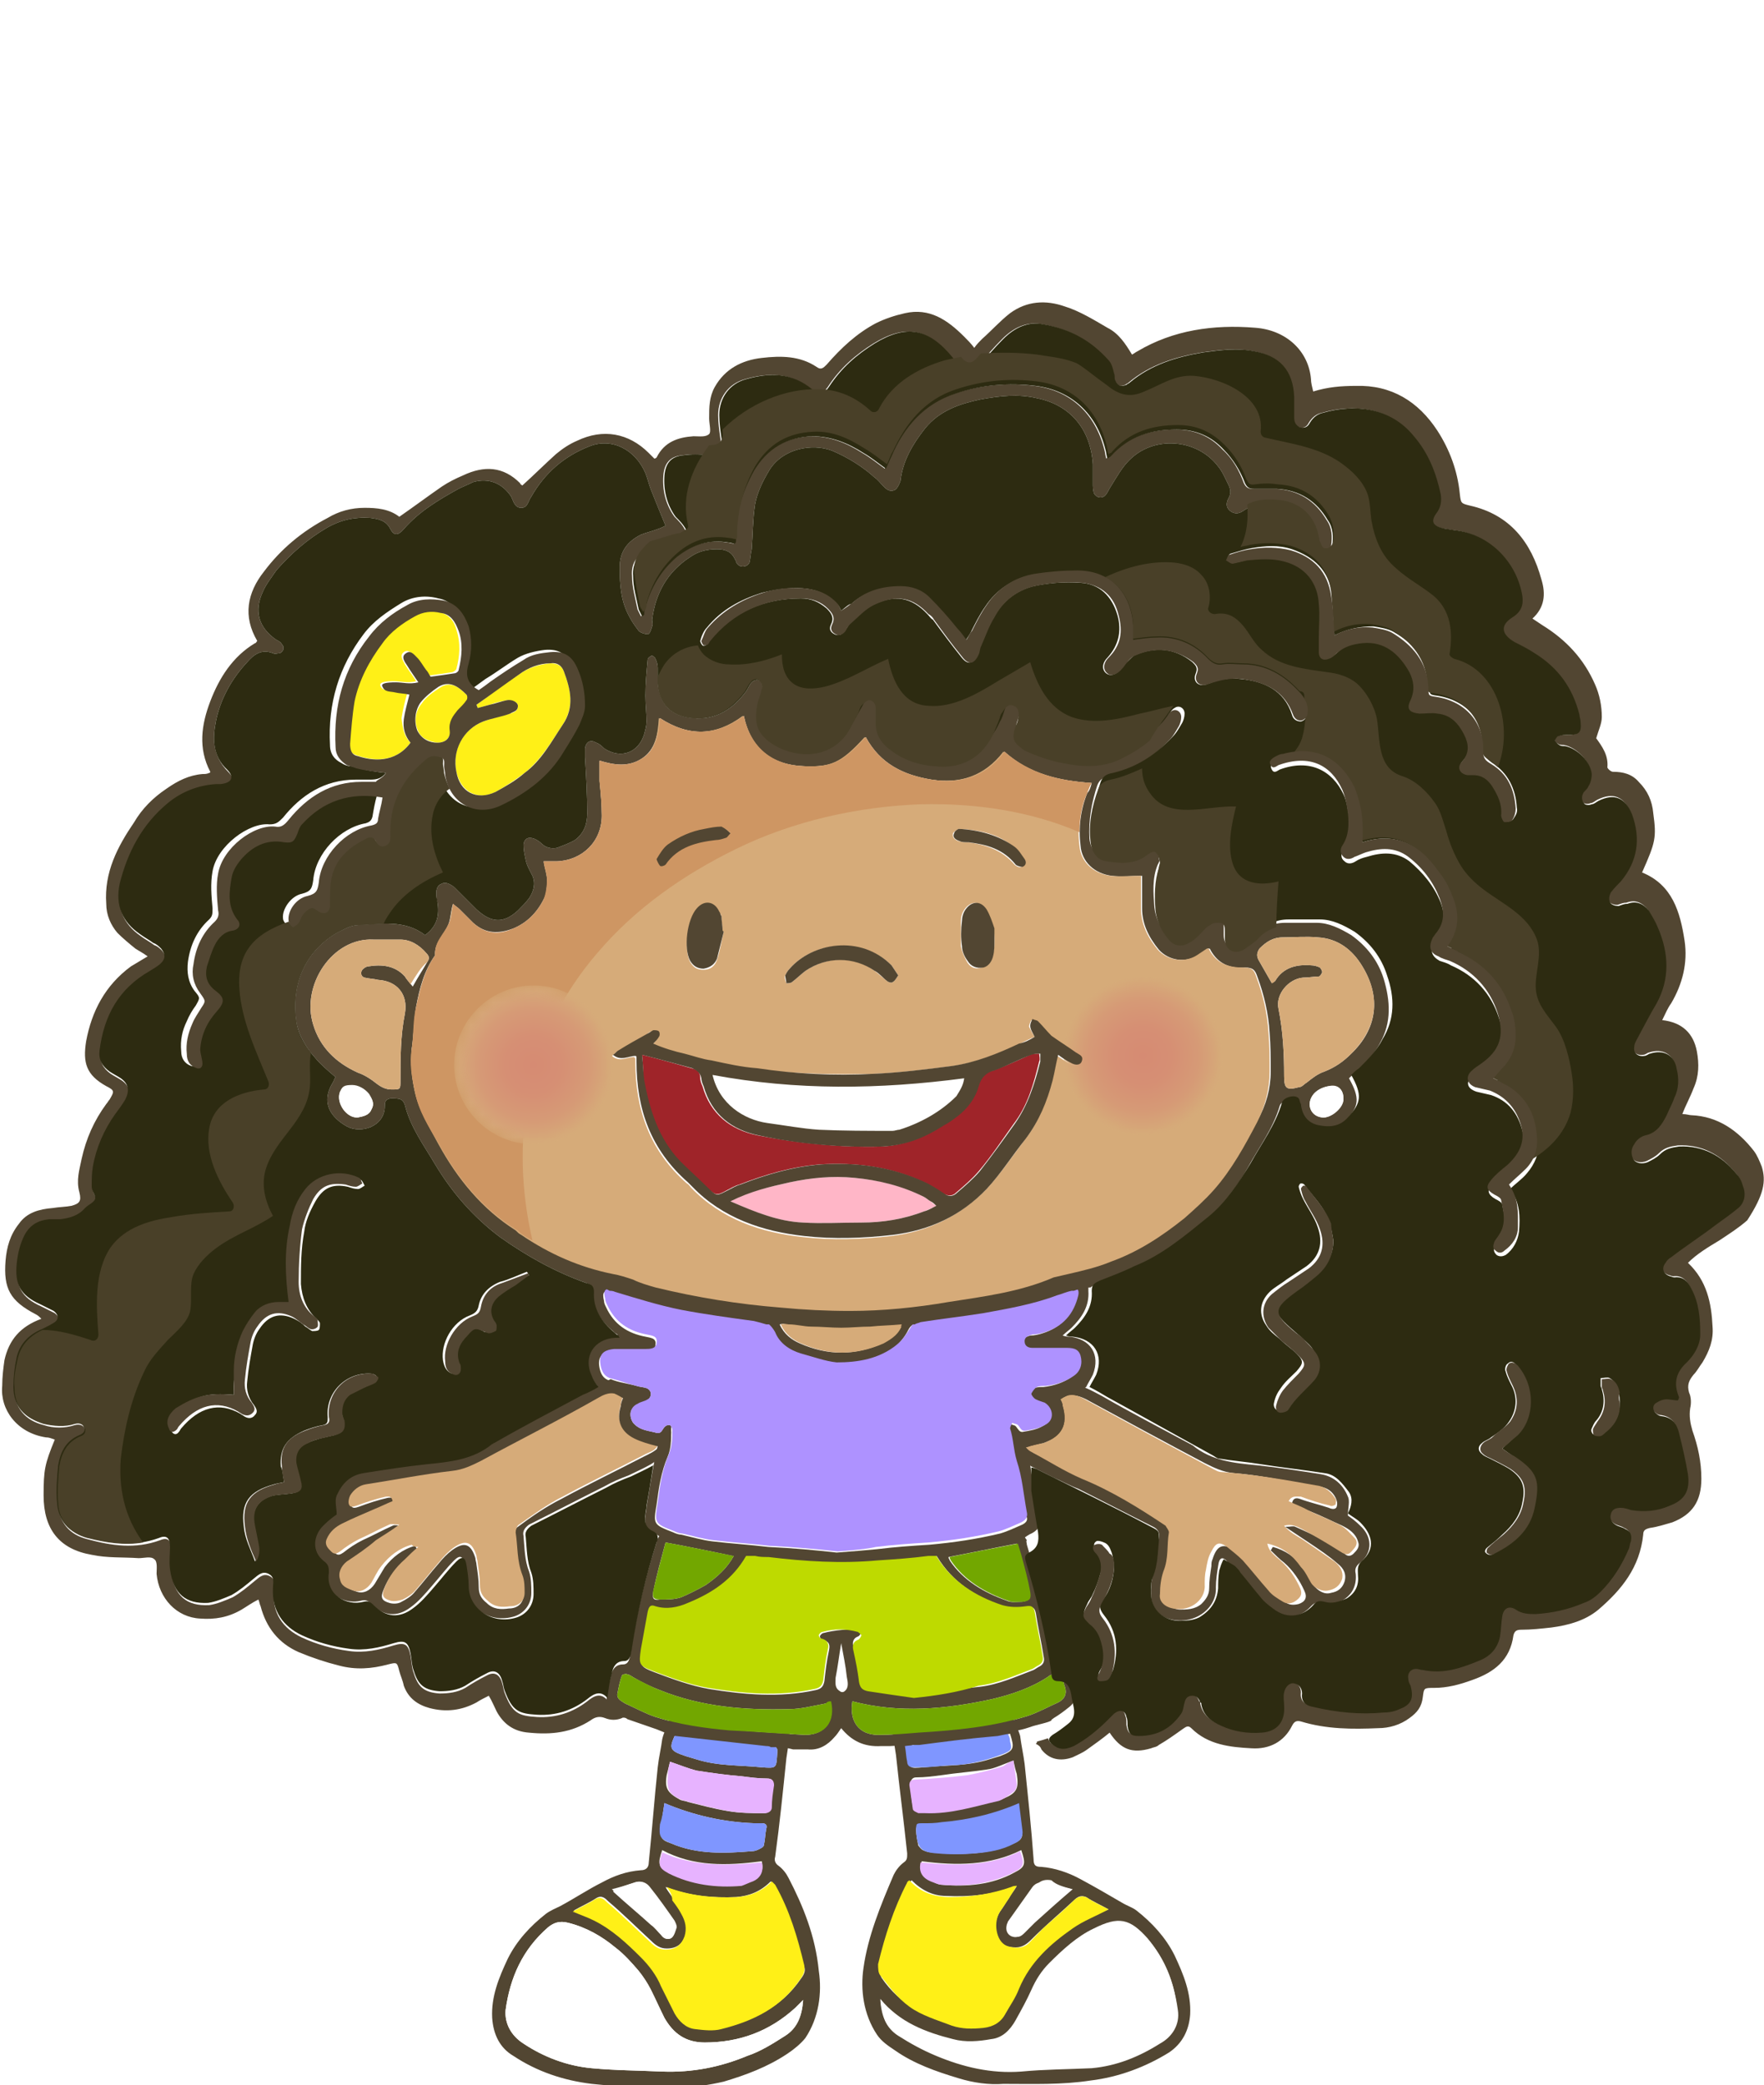<?xml version="1.0" encoding="utf-8"?>
<!-- Generator: Adobe Illustrator 23.0.1, SVG Export Plug-In . SVG Version: 6.00 Build 0)  -->
<svg version="1.1" xmlns="http://www.w3.org/2000/svg" xmlns:xlink="http://www.w3.org/1999/xlink" x="0px" y="0px"
	 viewBox="0 0 157.7 186.4" style="enable-background:new 0 0 157.7 186.4;" xml:space="preserve">
<style type="text/css">
	.st0{fill:#524632;}
	.st1{fill:#E7B3FF;}
	.st2{fill:#7F96FF;}
	.st3{fill:#FFF017;}
	.st4{fill:#FFFFFF;}
	.st5{fill:#BEDA00;}
	.st6{fill:#72A700;}
	.st7{fill:#D6AB79;}
	.st8{fill:#AE92FF;}
	.st9{fill:#CE9663;}
	.st10{fill:#9F2429;}
	.st11{fill:#FFB6C7;}
	.st12{filter:url(#Adobe_OpacityMaskFilter);}
	.st13{clip-path:url(#SVGID_2_);fill:url(#SVGID_4_);}
	.st14{clip-path:url(#SVGID_2_);mask:url(#SVGID_3_);fill:url(#SVGID_5_);}
	.st15{filter:url(#Adobe_OpacityMaskFilter_1_);}
	.st16{clip-path:url(#SVGID_7_);fill:url(#SVGID_9_);}
	.st17{clip-path:url(#SVGID_7_);mask:url(#SVGID_8_);fill:url(#SVGID_10_);}
	.st18{fill:#2D2B11;}
	.st19{fill:#494028;}
</style>
<g id="PiernaDer_1_">
	<path id="Linea_3_" class="st0" d="M70.5,167.9c-0.2-0.4-0.5-0.8-0.9-1.1c-0.3-0.2-0.4-0.5-0.3-0.8c0.4-2.9,0.7-5.9,1-8.8
		c0.1-0.7,0.3-1.9,0.3-2.2c-1.8-0.1-3.6-0.2-5.4-0.4c-1.8-0.2-3.5-0.4-5.3-0.8c-0.2,0.3-0.6,1.2-0.7,1.7c-0.1,0.8-0.3,1.6-0.4,2.5
		c-0.3,2.8-0.5,5.6-0.8,8.5c0,0.5-0.3,0.7-0.7,0.7c-1.3,0.1-2.4,0.5-3.5,1.1c-1.2,0.6-2.4,1.4-3.7,2.1c-0.4,0.2-0.9,0.4-1.3,0.7
		c-1.4,1.1-2.6,2.4-3.4,4c-0.8,1.7-1.5,3.4-1.4,5.3c0.1,1.5,0.7,2.7,1.9,3.4c2.1,1.4,4.5,2.2,7,2.5c2.6,0.3,5.2,0.2,7.8,0.3
		c1.4,0,2.7-0.2,4-0.5c2-0.6,3.9-1.3,5.7-2.5c0.6-0.4,1.2-0.9,1.6-1.4c1.2-1.8,1.5-4,1.2-6C72.9,173.1,71.8,170.4,70.5,167.9z
		 M60.4,155c2.7,0.3,5.4,0.6,8.1,0.9c0.2,0,0.4,0,0.6,0.1c0.2,0.1,0.4,0.3,0.4,0.5c-0.1,1.6,0,1.6-1.4,1.5c-1.9-0.2-3.9-0.1-5.8-0.7
		c-0.3-0.1-0.7-0.2-1-0.3C59.8,156.5,59.8,156.3,60.4,155z M59.6,158.7c0.1-0.4,0.2-0.8,0.3-1.2c0.9,0.3,1.6,0.6,2.4,0.8
		c1.3,0.2,2.7,0.4,4,0.5c0.8,0.1,1.5,0.2,2.3,0.2c0.4,0,0.6,0.2,0.5,0.6c-0.1,0.7-0.2,1.3-0.2,2c0,0.3-0.3,0.5-0.6,0.5
		c-1.1,0-2.2,0-3.3-0.2c-1.2-0.2-2.3-0.5-3.5-0.8c-0.2-0.1-0.5-0.1-0.7-0.2C59.7,160.3,59.4,159.9,59.6,158.7z M59.1,163.2
		c0.1-0.7,0.2-1.3,0.3-2c2.6,1.1,5.3,1.7,8,1.8c0.2,0,0.5,0,0.7,0c0.4,0,0.5,0.2,0.4,0.5c-0.1,0.5-0.1,1-0.2,1.4
		c0,0.2-0.2,0.3-0.4,0.4c-0.2,0.1-0.4,0.2-0.7,0.2c-2.4,0.2-4.9,0.3-7.2-0.7C59.1,164.5,59,164.3,59.1,163.2z M59.2,165.4
		c2.8,1.5,5.8,1.4,8.9,1c0.2,0.8-0.1,1.4-0.8,1.7c-0.3,0.1-0.7,0.3-1,0.4c-2.3,0.2-4.5-0.1-6.5-1.1
		C58.8,166.9,58.8,166.6,59.2,165.4z M56.7,168.3c0.5-0.2,1,0,1.3,0.4c0.8,1,1.5,2,2.2,3c0.1,0.2,0.2,0.4,0.2,0.6
		c-0.1,0.3-0.2,0.7-0.4,0.9c-0.3,0.3-0.7,0.1-0.9-0.2c-0.3-0.3-0.6-0.7-0.9-0.9c-1.1-1-2.2-1.9-3.4-3
		C55.4,168.7,56.1,168.5,56.7,168.3z M70.2,182c-1.1,0.7-2.2,1.4-3.4,1.8c-2.4,1-4.9,1.5-7.6,1.4c-2.1-0.1-4.2-0.1-6.3-0.3
		c-2.2-0.2-4.3-1-6.1-2.2c-1.1-0.7-1.7-1.8-1.6-3c0.4-2.9,1.5-5.4,3.8-7.4c0.5-0.4,1-0.6,1.8-0.4c1.6,0.4,3,1.2,4.2,2.2
		c0.8,0.6,1.5,1.4,2.1,2.1c0.4,0.5,0.8,1.1,1.1,1.7c0.4,0.8,0.8,1.7,1.2,2.5c0.8,1.4,1.9,2.2,3.6,2.2c3.1,0,5.8-1,8.1-3.1
		c0.2-0.2,0.4-0.4,0.7-0.7C71.7,180.2,71.3,181.3,70.2,182z M71.6,176.9c-1.7,2.5-4.2,3.7-7,4.4c-0.7,0.2-1.6,0.1-2.4,0
		c-0.8-0.1-1.4-0.7-1.8-1.4c-0.4-0.8-0.8-1.6-1.2-2.4c-0.4-1-1.1-1.9-1.8-2.6c-1.3-1.3-2.6-2.5-4.2-3.3c-0.6-0.3-1.2-0.5-1.9-0.8
		c0.7-0.4,1.4-0.7,2-1.1c0.5-0.3,0.8,0,1.1,0.3c1.3,1.1,2.5,2.3,3.8,3.5c0.4,0.4,0.8,0.7,1.4,0.7c0.9,0,1.4-0.4,1.7-1.2
		c0.2-0.7,0.1-1.3-0.3-2c-0.2-0.4-0.5-0.8-0.8-1.2c-0.2-0.4-0.5-0.7-0.7-1.1c2.1,0.8,4.2,1,6.3,0.9c1.2-0.1,2.2-0.5,3.1-1.4
		c0.1,0.1,0.2,0.2,0.3,0.3c1.3,2.3,2,4.7,2.6,7.2C72.1,176.1,71.9,176.5,71.6,176.9z"/>
	<path class="st1" d="M68.1,166.5c0.2,0.8-0.1,1.4-0.8,1.7c-0.3,0.1-0.7,0.3-1,0.4c-2.3,0.2-4.5-0.1-6.5-1.1c-0.9-0.5-1-0.7-0.6-1.9
		C62,166.9,65,166.8,68.1,166.5"/>
	<path class="st2" d="M59.4,161.2c2.6,1.1,5.3,1.7,8,1.8c0.2,0,0.5,0,0.7,0c0.4,0,0.5,0.2,0.4,0.5c-0.1,0.5-0.1,1-0.2,1.4
		c0,0.2-0.2,0.3-0.4,0.4c-0.2,0.1-0.4,0.2-0.7,0.2c-2.4,0.2-4.9,0.3-7.2-0.7c-1-0.4-1.1-0.6-1-1.7C59.2,162.5,59.3,161.9,59.4,161.2
		"/>
	<path class="st1" d="M59.9,157.5c0.9,0.3,1.6,0.6,2.4,0.8c1.3,0.2,2.7,0.4,4,0.5c0.8,0.1,1.5,0.2,2.3,0.2c0.4,0,0.6,0.2,0.6,0.6
		c-0.1,0.7-0.2,1.3-0.2,2c0,0.3-0.3,0.5-0.6,0.5c-1.1,0-2.2,0-3.3-0.2c-1.2-0.2-2.3-0.5-3.5-0.8c-0.2-0.1-0.5-0.1-0.7-0.2
		c-1.1-0.5-1.3-0.9-1.2-2.1C59.7,158.3,59.8,157.9,59.9,157.5"/>
	<path class="st2" d="M60.4,155c2.7,0.3,5.4,0.6,8.1,0.9c0.2,0,0.4,0,0.6,0.1c0.2,0.1,0.4,0.3,0.4,0.5c-0.1,1.6,0,1.6-1.4,1.5
		c-1.9-0.2-3.9-0.1-5.8-0.7c-0.3-0.1-0.7-0.2-1-0.3C59.8,156.5,59.8,156.3,60.4,155"/>
	<path class="st3" d="M59.6,168.7c2.1,0.8,4.2,1,6.3,0.9c1.2-0.1,2.2-0.5,3.1-1.4c0.1,0.1,0.2,0.2,0.3,0.3c1.3,2.3,2,4.7,2.6,7.2
		c0.1,0.5-0.1,0.9-0.4,1.3c-1.7,2.5-4.2,3.7-7,4.4c-0.7,0.2-1.6,0.1-2.4,0c-0.8-0.1-1.4-0.7-1.8-1.4c-0.4-0.8-0.8-1.6-1.2-2.4
		c-0.4-1-1.1-1.9-1.8-2.6c-1.3-1.3-2.6-2.5-4.2-3.3c-0.6-0.3-1.2-0.5-1.9-0.8c0.7-0.4,1.4-0.7,2-1.1c0.5-0.3,0.8,0,1.1,0.3
		c1.3,1.1,2.5,2.3,3.8,3.5c0.4,0.4,0.8,0.7,1.4,0.7c0.9,0,1.4-0.4,1.7-1.2c0.2-0.7,0.1-1.3-0.3-2c-0.2-0.4-0.5-0.8-0.8-1.2
		C60.1,169.4,59.9,169.1,59.6,168.7"/>
	<path class="st4" d="M71.8,178.8c-0.1,1.4-0.5,2.5-1.6,3.2c-1.1,0.7-2.2,1.4-3.4,1.8c-2.4,1-4.9,1.5-7.6,1.4
		c-2.1-0.1-4.2-0.1-6.3-0.3c-2.2-0.2-4.3-1-6.1-2.2c-1.1-0.7-1.7-1.8-1.6-3c0.4-2.9,1.5-5.4,3.8-7.4c0.5-0.4,1-0.6,1.8-0.4
		c1.6,0.4,3,1.2,4.2,2.2c0.8,0.6,1.5,1.4,2.1,2.1c0.4,0.5,0.8,1.1,1.1,1.7c0.4,0.8,0.8,1.7,1.2,2.5c0.8,1.4,1.9,2.2,3.6,2.2
		c3.1,0,5.8-1,8.1-3.1C71.3,179.3,71.5,179.1,71.8,178.8"/>
	<path class="st4" d="M54.7,168.9c0.8-0.2,1.4-0.4,2.1-0.6c0.5-0.2,1,0,1.3,0.4c0.8,1,1.5,2,2.2,3c0.1,0.2,0.2,0.4,0.2,0.6
		c-0.1,0.3-0.2,0.7-0.4,0.9c-0.3,0.3-0.7,0.1-0.9-0.2c-0.3-0.3-0.6-0.7-0.9-0.9C57,171,55.9,170,54.7,168.9"/>
</g>
<g id="PiernaIzq">
	<path id="Linea_2_" class="st0" d="M77.2,175.9c-0.3,2,0,4.2,1.2,6c0.4,0.6,1,1,1.6,1.4c1.7,1.2,3.7,1.9,5.7,2.5
		c1.3,0.4,2.7,0.6,4,0.5c2.6,0,5.2,0.1,7.8-0.3c2.5-0.3,4.9-1.2,7-2.5c1.2-0.8,1.8-2,1.9-3.4c0.1-1.9-0.6-3.6-1.4-5.3
		c-0.8-1.6-2-2.9-3.4-4c-0.4-0.3-0.8-0.4-1.3-0.7c-1.2-0.7-2.4-1.4-3.7-2.1c-1.1-0.6-2.3-1-3.5-1.1c-0.5,0-0.7-0.1-0.7-0.7
		c-0.2-2.8-0.5-5.6-0.8-8.5c-0.1-0.8-0.3-1.7-0.4-2.5c-0.1-0.4-0.5-1.3-0.7-1.7c-1.7,0.4-3.5,0.7-5.3,0.8c-1.8,0.2-3.6,0.3-5.4,0.4
		c0,0.4,0.2,1.5,0.3,2.2c0.3,2.9,0.7,5.9,1,8.8c0,0.4,0,0.6-0.3,0.8c-0.4,0.3-0.7,0.7-0.9,1.1C78.7,170.4,77.6,173.1,77.2,175.9z
		 M89.4,157c-0.3,0.1-0.7,0.2-1,0.3c-1.9,0.6-3.9,0.5-5.8,0.7c-1.4,0.1-1.3,0.2-1.4-1.5c0-0.2,0.2-0.4,0.4-0.5
		c0.2-0.1,0.4-0.1,0.6-0.1c2.7-0.3,5.4-0.6,8.1-0.9C90.7,156.3,90.7,156.5,89.4,157z M89.7,160.8c-0.2,0.1-0.4,0.2-0.7,0.2
		c-1.2,0.3-2.3,0.6-3.5,0.8c-1.1,0.2-2.2,0.1-3.3,0.2c-0.3,0-0.5-0.1-0.6-0.5c-0.1-0.7-0.2-1.3-0.2-2c0-0.4,0.2-0.6,0.5-0.6
		c0.8,0,1.5-0.1,2.3-0.2c1.3-0.2,2.7-0.3,4-0.5c0.8-0.1,1.5-0.5,2.4-0.8c0.1,0.5,0.2,0.9,0.3,1.2C91.1,159.9,90.9,160.3,89.7,160.8z
		 M90.4,164.9c-2.3,1-4.7,0.9-7.2,0.7c-0.2,0-0.5-0.1-0.7-0.2c-0.2-0.1-0.3-0.3-0.4-0.4c-0.1-0.5-0.2-0.9-0.2-1.4
		c0-0.3,0.1-0.5,0.4-0.5c0.2,0,0.5,0,0.7,0c2.8,0,5.4-0.7,8-1.8c0.1,0.7,0.2,1.3,0.3,2C91.5,164.3,91.4,164.5,90.4,164.9z
		 M90.7,167.4c-2,1.1-4.2,1.3-6.5,1.1c-0.3,0-0.7-0.2-1-0.4c-0.7-0.3-1-0.8-0.8-1.7c3.1,0.4,6.1,0.4,8.9-1
		C91.7,166.6,91.7,166.9,90.7,167.4z M95.9,168.9c-1.3,1.1-2.4,2.1-3.4,3c-0.3,0.3-0.6,0.6-0.9,0.9c-0.3,0.3-0.6,0.5-0.9,0.2
		c-0.2-0.2-0.3-0.6-0.4-0.9c0-0.2,0.1-0.4,0.2-0.6c0.7-1,1.4-2,2.2-3c0.3-0.4,0.8-0.5,1.3-0.4C94.4,168.5,95.1,168.7,95.9,168.9z
		 M78.7,178.8c0.3,0.3,0.5,0.5,0.7,0.7c2.3,2.1,5,3.1,8.1,3.1c1.7,0,2.8-0.8,3.6-2.2c0.4-0.8,0.8-1.7,1.2-2.5
		c0.3-0.6,0.6-1.2,1.1-1.7c0.6-0.8,1.3-1.5,2.1-2.1c1.3-1,2.6-1.8,4.2-2.2c0.7-0.2,1.2,0,1.8,0.4c2.3,1.9,3.4,4.5,3.8,7.4
		c0.2,1.3-0.5,2.4-1.6,3c-1.9,1.2-3.9,2-6.1,2.2c-2.1,0.1-4.2,0.1-6.3,0.3c-2.7,0.2-5.2-0.4-7.6-1.4c-1.2-0.5-2.3-1.1-3.4-1.8
		C79.2,181.3,78.8,180.2,78.7,178.8z M78.6,175.6c0.6-2.5,1.4-4.9,2.6-7.2c0.1-0.1,0.2-0.2,0.3-0.3c0.9,0.9,1.9,1.4,3.1,1.4
		c2.1,0.1,4.2-0.1,6.3-0.9c-0.2,0.4-0.5,0.7-0.7,1.1c-0.3,0.4-0.5,0.8-0.8,1.2c-0.4,0.6-0.5,1.3-0.3,2c0.3,0.9,0.8,1.2,1.7,1.2
		c0.6,0,1-0.3,1.4-0.7c1.2-1.2,2.5-2.3,3.8-3.5c0.3-0.3,0.6-0.5,1.1-0.3c0.6,0.4,1.3,0.7,2,1.1c-0.7,0.3-1.3,0.6-1.9,0.8
		c-1.7,0.7-3,2-4.2,3.3c-0.8,0.8-1.4,1.6-1.8,2.6c-0.4,0.8-0.8,1.6-1.2,2.4c-0.4,0.7-1,1.3-1.8,1.4c-0.8,0.1-1.6,0.2-2.4,0
		c-2.8-0.7-5.3-1.9-7-4.4C78.7,176.5,78.4,176.1,78.6,175.6z"/>
	<path class="st1" d="M82.3,166.5c3.1,0.3,6.1,0.4,8.9-1c0.4,1.1,0.4,1.4-0.6,1.9c-2,1-4.2,1.3-6.4,1.1c-0.3,0-0.7-0.2-1-0.3
		C82.5,167.9,82.1,167.4,82.3,166.5"/>
	<path class="st2" d="M91.1,161.2c0.1,0.8,0.2,1.6,0.3,2.4c0.1,0.6-0.2,1-0.7,1.2c-1.1,0.6-2.3,0.8-3.6,0.9c-1.1,0.1-2.2,0.1-3.3,0
		c-1.5-0.1-1.8-0.5-1.9-2c0-0.7,0-0.7,0.6-0.7c0.6,0,1.1,0,1.7-0.1C86.5,162.7,88.8,162.2,91.1,161.2"/>
	<path class="st1" d="M90.6,157.4c0.1,0.7,0.2,1.4,0.3,2.1c0,0.2-0.1,0.6-0.3,0.7c-0.4,0.3-0.8,0.6-1.3,0.8
		c-2.2,0.5-4.3,1.2-6.6,1.1c-0.2,0-0.4,0-0.6,0c-0.2-0.1-0.5-0.2-0.5-0.4c-0.1-0.7-0.2-1.4-0.3-2.1c0-0.4,0.2-0.5,0.5-0.5
		c1.6-0.1,3.2-0.2,4.7-0.4c1.1-0.2,2.2-0.5,3.2-0.8C90.1,157.6,90.3,157.5,90.6,157.4"/>
	<path class="st2" d="M90.1,155c0.1,0.2,0.2,0.4,0.2,0.7c0.2,0.7,0.1,0.8-0.6,1.1c-1.3,0.5-2.7,0.9-4.2,1c-1,0-2.1,0.2-3.1,0.2
		c-0.3,0-0.6,0-0.8,0c-0.3,0-0.5-0.2-0.5-0.5c-0.1-0.4-0.1-0.9-0.2-1.4C84,155.7,87,155.4,90.1,155"/>
	<path class="st3" d="M90.9,168.6c-0.5,0.8-1,1.6-1.5,2.3c-0.3,0.5-0.4,1.1-0.3,1.7c0.1,0.6,0.4,1.2,1,1.4c0.7,0.2,1.4,0.2,1.9-0.3
		c0.6-0.6,1.1-1.2,1.7-1.7c0.8-0.7,1.6-1.4,2.3-2.1c0.4-0.4,0.9-0.5,1.4-0.1c0.5,0.3,1.1,0.6,1.7,0.9c-1.1,0.6-2.2,1-3.2,1.7
		c-2,1.4-3.8,3-4.8,5.4c-0.3,0.8-0.8,1.5-1.2,2.2c-0.4,0.8-1.1,1.2-2,1.3c-1,0.1-1.9,0.1-2.8-0.2c-1.3-0.5-2.7-0.9-3.8-1.7
		c-1.1-0.8-1.8-1.8-2.6-2.8c-0.2-0.2-0.2-0.7-0.2-1c0.6-2.5,1.4-5,2.6-7.3c0-0.1,0.1-0.1,0.2-0.2c1,1.1,2.2,1.5,3.7,1.5
		c1.9,0,3.7-0.3,5.4-0.9C90.6,168.6,90.7,168.6,90.9,168.6"/>
	<path class="st4" d="M78.7,178.7c1.7,2.1,4.1,3,6.5,3.6c1.1,0.3,2.3,0.2,3.4,0c1-0.1,1.7-0.8,2.2-1.7c0.5-0.9,1-1.8,1.4-2.7
		c0.4-0.9,0.9-1.7,1.6-2.4c1.2-1.2,2.5-2.4,4-3.1c2.2-1.1,3.2-0.9,4.8,0.9c1.5,1.8,2.4,3.9,2.6,6.2c0.2,1.3-0.5,2.4-1.6,3.1
		c-2.4,1.5-5,2.3-7.8,2.3c-2.5,0.1-4.9,0-7.4,0c-0.1,0-0.2,0-0.4,0c-2.9-0.5-5.6-1.4-7.9-3.2C79.2,181.2,78.9,180.4,78.7,178.7"/>
	<path class="st4" d="M95.8,168.9c-1.1,1-2.1,1.8-3,2.6c-0.4,0.4-0.8,0.8-1.3,1.3c-0.3,0.3-0.6,0.5-1.1,0.3c-0.4-0.2-0.5-0.6-0.4-1
		c0-0.1,0.1-0.2,0.1-0.3c0.7-1,1.5-2.1,2.2-3.1c0.3-0.4,0.8-0.5,1.3-0.4C94.4,168.5,95,168.7,95.8,168.9"/>
</g>
<g id="Short">
	<path id="Linea_4_" class="st0" d="M78.8,156.1c0.3,0,0.6,0,0.8,0c0.2,0,1.5-0.1,2.1-0.1c0.2,0,0.4,0,0.5,0c2.3-0.3,4.6-0.6,7-0.8
		c0.4-0.1,1.8-0.3,1.8-0.5c0.5-0.1,0.8-0.2,1.1-0.3c0.5-0.2,1.7-0.4,1.9-0.6c0-0.1,0.1-0.1,0.2-0.2c0.5-0.3,0.9-0.6,1.4-1
		c0.9-0.7,0.4-1.6,0.3-2.4c-0.1-0.7-0.3-1.4-1.2-1.4c-0.5,0-0.6-0.3-0.6-0.7c-0.5-3.4-1.3-6.7-2.3-10c0-0.2-0.1-0.3,0-0.4
		c-0.3-0.4-0.5-0.8-0.6-1.2c-0.6,0.3-1.1,0.5-1.7,0.7c-2.1,0.5-4.1,0.8-6.3,1c-1.6,0.1-3.1,0.2-4.7,0.4c-1.1,0.1-2.2,0.2-3.6,0.3
		c-1.8-0.2-3.9-0.4-6.1-0.5c-1.7-0.2-3.3-0.3-5-0.5c-0.9-0.1-1.9-0.4-2.8-0.6c-0.2,0-0.5-0.1-0.7-0.2c-0.4-0.2-0.8-0.3-1-0.4
		c-0.2,0.4-0.4,0.7-0.6,1c0,0.1,0,0.3-0.1,0.5c-1,3.1-1.7,6.2-2.2,9.4c0,0.2-0.1,0.4-0.1,0.6c-0.1,0.3-0.2,0.6-0.6,0.6
		c-0.7,0-1,0.5-1.1,1.1c-0.2,0.7-0.3,1.4-0.4,2.2c-0.1-0.1,1.7,1.5,1.9,1.6c0.9,0.3,1.7,0.6,2.6,0.9c0.5,0.2,1.4,0.6,1.7,0.6
		c0,0,0,0,0,0c2.7,0.3,5.4,0.6,8.1,0.9c0.1,0,0.3,0,0.4,0.1c0.2,0,0.4,0,0.7,0c0.5,0,0.9,0.1,1.3,0.2c0.2,0,0.4,0,0.7,0
		c0.2,0,0.4,0,0.6,0c1,0.1,1.8-0.4,2.4-1.1c0.2-0.2,0.4-0.5,0.6-0.8C76.1,155.6,77.2,156.2,78.8,156.1z M90.9,138
		c0.1,0.3,0.2,0.7,0.3,1c0.3,1.1,0.6,2.2,0.8,3.3c0.1,0.6,0,0.8-0.6,0.9c-0.5,0-1,0.1-1.4-0.1c-2-0.7-3.9-1.8-5.1-3.6
		c0-0.1-0.1-0.1-0.1-0.3C86.9,138.8,88.8,138.4,90.9,138z M58.4,142.3c0.3-1.5,0.7-2.9,1.1-4.4c2.2,0.4,4.1,0.8,6.1,1.2
		c-0.6,1.1-1.5,1.9-2.5,2.6c-0.7,0.4-1.5,0.8-2.2,1.1c-0.6,0.2-1.2,0.2-1.9,0.2C58.4,143.1,58.3,142.9,58.4,142.3z M72,155.1
		c-2.3-0.1-4.5-0.3-6.8-0.4c-2.2-0.2-4.4-0.5-6.6-1.2c-0.9-0.3-1.8-0.8-2.7-1.2c-0.3-0.2-0.8-0.4-0.7-0.9c0.1-0.5,0.2-1.1,0.4-1.6
		c0-0.1,0.4-0.2,0.5-0.1c0.2,0,0.4,0.2,0.6,0.3c0.7,0.4,1.5,0.8,2.3,1.1c3.7,1.5,7.6,1.8,11.5,1.7c1.1,0,2.2-0.3,3.3-0.5
		c0.1,0,0.3,0,0.4-0.1C74.6,153.9,73.7,155.1,72,155.1z M75.5,151.2c-0.1,0.1-0.3,0.1-0.4,0c-0.5-0.3-0.4-0.7-0.4-1.2
		c0.2-1,0.3-1.9,0.5-3.1c0.2,1.1,0.4,2,0.5,3C75.8,150.4,75.9,150.9,75.5,151.2z M73.6,146c-0.1,0-0.3,0.2-0.3,0.3
		c0,0.1,0.1,0.3,0.3,0.3c0.6,0.2,0.6,0.5,0.5,1c-0.2,0.9-0.3,1.8-0.4,2.7c-0.1,0.5-0.3,0.7-0.8,0.8c-3.2,0.7-6.4,0.4-9.5-0.1
		c-1.7-0.3-3.3-0.9-4.9-1.5c-1.3-0.5-1.3-0.6-1.1-2c0.2-1.1,0.4-2.2,0.6-3.3c0.1-0.4,0.2-0.7,0.7-0.5c1,0.3,2,0.1,2.9-0.3
		c2.2-0.9,4-2.1,5.2-4.2c0.2-0.3,0.3-0.4,0.7-0.4c0.4,0.1,0.8,0.1,1.2,0.1c3.3,0.4,6.5,0.6,9.8,0.3c1.5-0.1,3-0.2,4.5-0.4
		c0.4,0,0.6,0.1,0.8,0.4c1.4,2.3,3.5,3.6,5.9,4.4c0.7,0.2,1.4,0.2,2.1,0.1c0.6-0.1,0.7,0.1,0.8,0.5c0.2,1.3,0.5,2.6,0.7,3.9
		c0.1,0.4,0,0.7-0.4,0.9c-0.2,0.1-0.3,0.2-0.5,0.3c-1.6,0.6-3.1,1.3-4.8,1.5c-2,0.2-4,0.5-5.9,0.7c-1.4-0.2-2.8-0.4-4.1-0.6
		c-0.5-0.1-0.7-0.3-0.8-0.8c-0.1-0.9-0.3-1.9-0.5-2.8c-0.1-0.4-0.1-0.8,0.4-1c0.1,0,0.3-0.3,0.3-0.4c0-0.1-0.2-0.2-0.3-0.3
		C75.7,145.7,74.7,145.7,73.6,146z M76.2,152.1c4.2,1.1,8.4,0.7,12.5-0.2c1.7-0.4,3.5-1,5-2c0.1-0.1,0.3-0.2,0.4-0.2
		c0.5-0.2,0.7-0.1,0.9,0.4c0.1,0.2,0.1,0.5,0.2,0.7c0.2,0.6,0,1.1-0.6,1.4c-0.9,0.4-1.8,0.9-2.7,1.2c-3.2,1-6.5,1.3-9.8,1.5
		c-1.2,0.1-2.4,0.2-3.6,0.2C76.8,155.1,75.9,153.9,76.2,152.1z"/>
	<path class="st5" d="M81.7,151.8c-1.4-0.2-2.8-0.4-4.1-0.6c-0.5-0.1-0.7-0.3-0.8-0.8c-0.1-0.9-0.3-1.9-0.5-2.8
		c-0.1-0.4-0.1-0.8,0.4-1c0.1,0,0.3-0.3,0.3-0.4c0-0.1-0.2-0.2-0.3-0.3c-1.1-0.3-2.1-0.3-3.2,0c-0.1,0-0.3,0.2-0.3,0.3
		c0,0.1,0.1,0.3,0.3,0.3c0.6,0.2,0.6,0.6,0.5,1c-0.2,0.9-0.3,1.8-0.4,2.7c-0.1,0.5-0.3,0.7-0.8,0.8c-3.2,0.7-6.4,0.4-9.5-0.1
		c-1.7-0.3-3.3-0.9-4.9-1.5c-1.3-0.5-1.3-0.6-1.1-2c0.2-1.1,0.4-2.2,0.6-3.3c0.1-0.4,0.2-0.7,0.7-0.5c1,0.3,2,0.1,2.9-0.3
		c2.2-0.9,4-2.1,5.2-4.2c0.2-0.3,0.3-0.4,0.7-0.4c0.4,0.1,0.8,0.1,1.2,0.1c3.3,0.4,6.5,0.6,9.8,0.3c1.5-0.1,3-0.2,4.5-0.4
		c0.4,0,0.6,0.1,0.8,0.4c1.4,2.3,3.5,3.6,5.9,4.4c0.7,0.2,1.4,0.2,2.1,0.1c0.6-0.1,0.7,0.1,0.8,0.5c0.2,1.3,0.5,2.6,0.7,3.9
		c0.1,0.4,0,0.7-0.4,0.9c-0.2,0.1-0.3,0.2-0.5,0.3c-1.6,0.6-3.1,1.3-4.8,1.5C85.6,151.3,83.7,151.6,81.7,151.8"/>
	<path id="Der" class="st6" d="M74.3,152.1c0.4,1.8-0.5,3-2.3,3c-2.3-0.1-4.5-0.3-6.8-0.4c-2.2-0.2-4.4-0.5-6.6-1.2
		c-0.9-0.3-1.8-0.8-2.7-1.2c-0.3-0.2-0.8-0.4-0.7-0.9c0.1-0.5,0.2-1.1,0.4-1.6c0-0.1,0.4-0.2,0.5-0.1c0.2,0,0.4,0.2,0.6,0.3
		c0.8,0.4,1.5,0.8,2.3,1.1c3.7,1.5,7.6,1.8,11.5,1.7c1.1,0,2.2-0.3,3.3-0.5C74,152.1,74.1,152.1,74.3,152.1"/>
	<path id="Izq" class="st6" d="M76.2,152.1c4.2,1.1,8.4,0.7,12.5-0.2c1.7-0.4,3.5-1,5-2c0.1-0.1,0.3-0.2,0.4-0.2
		c0.5-0.2,0.7-0.1,0.9,0.4c0.1,0.2,0.1,0.5,0.2,0.7c0.2,0.6,0,1.1-0.6,1.4c-0.9,0.4-1.8,0.9-2.7,1.2c-3.2,1-6.5,1.3-9.8,1.5
		c-1.2,0.1-2.4,0.2-3.6,0.2C76.8,155.1,75.9,153.9,76.2,152.1"/>
	<path id="BolsaDer" class="st6" d="M59.5,137.9c2.2,0.4,4.1,0.8,6.1,1.2c-0.6,1.1-1.5,1.9-2.5,2.6c-0.7,0.4-1.5,0.8-2.2,1.1
		c-0.6,0.2-1.2,0.2-1.9,0.2c-0.6,0-0.7-0.2-0.6-0.8C58.7,140.9,59.1,139.4,59.5,137.9"/>
	<path id="BolsaIzq" class="st6" d="M84.9,139.2c2-0.4,4-0.8,6.1-1.2c0.1,0.3,0.2,0.7,0.3,1c0.3,1.1,0.6,2.2,0.8,3.3
		c0.1,0.6,0,0.8-0.6,0.9c-0.5,0-1,0.1-1.4-0.1c-2-0.7-3.9-1.8-5.1-3.6C84.9,139.3,84.9,139.3,84.9,139.2"/>
</g>
<g id="BrazoDer">
	<path id="Linea" class="st0" d="M59.9,127.4c-0.1,0-0.3,0-0.4,0.1c-0.3,0.2-0.3,0.7-0.8,0.6c-0.7-0.2-1.5-0.2-2.1-0.9
		c-0.4-0.6-0.3-1.4,0.4-1.7c0.3-0.2,0.6-0.2,0.9-0.4c0.4-0.2,0.4-0.8-0.1-1c-0.3-0.1-0.6-0.1-0.9-0.2c-0.7-0.2-1.6-0.3-2.3-0.6
		c-0.5,0.2-0.8,0.5-1.3,0.6c-0.5,0.3-0.9,0.5-1.4,0.7c-2.6,1.4-5.3,2.8-7.9,4.3c-0.1,0-0.1,0.1-0.2,0.1c-1.7,1.4-3.8,1.6-5.8,1.8
		c-1.9,0.2-3.8,0.5-5.7,0.8c-1.2,0.2-2,0.9-2.4,2c-0.2,0.5,0,1.1,0,1.7c-0.3,0.2-0.7,0.5-1.1,0.9c-1,0.9-1.2,2.4,0,3.3
		c0.4,0.3,0.4,0.6,0.4,1c-0.3,2,1.6,3,3.1,2.6c0.4-0.1,0.6,0,0.9,0.3c1.1,1.1,2.3,1.2,3.5,0.3c0.7-0.5,1.3-1.2,1.9-1.9
		c0.7-0.8,1.3-1.6,2-2.3c0.5-0.5,0.8-0.4,0.9,0.3c0.1,0.6,0.2,1.3,0.2,1.9c0,2,2.1,3.5,4.3,2.8c0.9-0.3,1.5-1.1,1.5-2.1
		c0-0.6,0-1.3-0.2-1.9c-0.4-1-0.4-2.1-0.5-3.2c-0.1-0.4,0.1-0.7,0.5-1c2.2-1.1,4.5-2.3,6.7-3.4c0.7-0.4,1.4-0.7,2.2-1
		c0.6-0.3,1.3-0.6,2-1c0,0,1.4-0.9,1.5-1.1c0.3-0.7,0.3-1.5,0.3-2.2C60.1,127.7,60,127.5,59.9,127.4z M57.6,130.2
		c-2.5,1.3-5,2.5-7.4,3.8c-1.4,0.7-2.7,1.6-3.9,2.5c-0.2,0.1-0.3,0.5-0.3,0.7c0.2,1.3,0.1,2.5,0.6,3.8c0.2,0.5,0.2,1.1,0.2,1.6
		c0,0.7-0.5,1.2-1.3,1.2c-0.7,0.1-1.4,0.1-2-0.5c-0.5-0.4-0.7-0.8-0.7-1.4c0-0.7-0.1-1.3-0.2-2c0-0.2-0.1-0.4-0.1-0.6
		c-0.4-1.3-1-1.5-2.1-0.7c-0.4,0.3-0.8,0.7-1.2,1.2c-0.7,0.8-1.4,1.7-2.1,2.5c-0.3,0.4-0.8,0.7-1.2,0.9c-0.3,0.2-0.8,0.2-1.1,0.1
		c-0.7-0.2-0.8-0.5-0.5-1.2c0.4-1,1-1.8,1.8-2.5c0.4-0.4,0.8-0.8,1.2-1.1c-0.1-0.1-0.1-0.2-0.2-0.3c-1.1,0.3-2,1-2.7,1.9
		c-0.3,0.5-0.6,1-0.9,1.5c-0.4,0.6-1,0.9-1.6,0.7c-0.6-0.2-1.1-0.4-1.2-1c-0.2-0.6,0.1-1.2,0.6-1.6c0.9-0.6,1.8-1.2,2.6-1.9
		c0.6-0.4,1.3-0.8,2.1-1.4c-0.5,0-0.7-0.1-0.9,0c-0.9,0.4-1.8,0.9-2.7,1.3c-0.6,0.3-1.2,0.7-1.7,1.1c-0.3,0.2-0.5,0.3-0.8,0
		c-0.3-0.3-0.6-0.6-0.4-1.1c0.3-0.7,0.8-1.1,1.4-1.4c1-0.5,2-0.9,2.9-1.3c0.5-0.2,1.1-0.5,1.6-0.7c-0.1-0.5-0.4-0.4-0.7-0.4
		c-0.9,0.2-1.8,0.5-2.6,0.8c-0.3,0.1-0.6,0.2-0.7-0.1c-0.1-0.2,0-0.6,0.1-0.8c0.3-0.5,0.8-0.9,1.4-1c2.6-0.4,5.1-0.9,7.7-1.2
		c1-0.1,1.8-0.5,2.6-0.9c3.5-1.9,7.1-3.7,10.6-5.7c0.7-0.4,1.3-0.5,2.1,0c-0.1,0.2-0.2,0.5-0.2,0.7c-0.4,1.3,0,2.3,1.2,2.9
		c0.6,0.3,1.3,0.5,2.1,0.7C58.5,129.8,58,130,57.6,130.2z"/>
	<path class="st7" d="M36.8,138.1c-1.1,0.3-2,1-2.7,1.9c-0.4,0.5-0.6,1-0.9,1.5c-0.4,0.6-1,0.9-1.6,0.7c-0.6-0.2-1.1-0.4-1.2-1
		c-0.2-0.6,0.1-1.2,0.6-1.6c0.9-0.6,1.8-1.2,2.6-1.9c0.6-0.4,1.3-0.8,2.1-1.4c-0.5,0-0.7-0.1-0.9,0c-0.9,0.4-1.8,0.9-2.7,1.3
		c-0.6,0.3-1.2,0.7-1.7,1.1c-0.3,0.2-0.5,0.3-0.8,0c-0.3-0.3-0.6-0.6-0.4-1.1c0.3-0.7,0.8-1.1,1.4-1.4c1-0.5,2-0.9,2.9-1.3
		c0.5-0.2,1.1-0.5,1.6-0.7c-0.1-0.5-0.4-0.4-0.6-0.4c-0.9,0.2-1.8,0.5-2.6,0.8c-0.3,0.1-0.6,0.2-0.7-0.1c-0.1-0.2,0-0.6,0.1-0.8
		c0.3-0.5,0.8-0.9,1.4-1c2.6-0.4,5.1-0.9,7.7-1.2c1-0.1,1.8-0.5,2.6-0.9c3.5-1.9,7.1-3.7,10.6-5.7c0.7-0.4,1.3-0.5,2.1,0
		c-0.1,0.2-0.2,0.5-0.2,0.7c-0.4,1.3,0,2.3,1.2,2.9c0.6,0.3,1.3,0.5,2.1,0.7c-0.2,0.5-0.7,0.6-1.1,0.8c-2.5,1.3-5,2.5-7.4,3.8
		c-1.4,0.7-2.6,1.6-3.9,2.5c-0.2,0.1-0.3,0.5-0.3,0.7c0.2,1.3,0.1,2.5,0.6,3.8c0.2,0.5,0.2,1.1,0.2,1.6c0,0.7-0.5,1.2-1.3,1.2
		c-0.7,0.1-1.4,0.1-2-0.5c-0.5-0.4-0.7-0.8-0.7-1.4c0-0.7-0.1-1.3-0.2-2c0-0.2-0.1-0.4-0.1-0.6c-0.4-1.3-1-1.5-2.1-0.7
		c-0.4,0.3-0.8,0.7-1.2,1.2c-0.7,0.8-1.4,1.7-2.1,2.5c-0.3,0.4-0.8,0.7-1.2,0.9c-0.3,0.1-0.8,0.2-1.1,0.1c-0.7-0.2-0.8-0.5-0.5-1.2
		c0.4-1,1-1.8,1.8-2.5c0.4-0.4,0.8-0.8,1.2-1.1C37,138.3,36.9,138.2,36.8,138.1"/>
</g>
<g id="BrazoIzq">
	<path id="Linea_1_" class="st0" d="M90.4,127.8c0.1,0.7,0.1,1.5,0.3,2.2c0.1,0.2,1.5,1.1,1.5,1.1c0.8,0.4,1.4,0.7,2,1
		c0.7,0.3,1.4,0.7,2.2,1c2.2,1.1,4.5,2.3,6.7,3.4c0.4,0.2,0.6,0.5,0.5,1c-0.2,1.1-0.1,2.1-0.5,3.2c-0.2,0.6-0.2,1.3-0.2,1.9
		c0,1,0.6,1.8,1.5,2.1c2.2,0.7,4.4-0.8,4.3-2.8c0-0.6,0.1-1.3,0.2-1.9c0.1-0.8,0.4-0.9,0.9-0.3c0.7,0.7,1.3,1.6,2,2.3
		c0.6,0.6,1.2,1.3,1.9,1.9c1.2,0.9,2.5,0.8,3.5-0.3c0.3-0.3,0.5-0.4,0.9-0.3c1.5,0.4,3.3-0.6,3.1-2.6c-0.1-0.4,0-0.7,0.4-1
		c1.2-1,1-2.4,0-3.3c-0.4-0.4-0.8-0.7-1.1-0.9c0-0.7,0.2-1.3,0-1.7c-0.4-1-1.2-1.8-2.4-2c-1.9-0.3-3.8-0.6-5.7-0.8
		c-2.1-0.2-4.1-0.4-5.8-1.8c-0.1,0-0.1-0.1-0.2-0.1c-2.6-1.4-5.3-2.8-7.9-4.3c-0.4-0.2-0.9-0.5-1.4-0.7c-0.6-0.2-0.8-0.4-1.3-0.6
		c-0.7,0.3-1.6,0.4-2.3,0.6c-0.3,0.1-0.6,0.1-0.9,0.2c-0.4,0.2-0.4,0.7-0.1,1c0.3,0.2,0.6,0.2,0.9,0.4c0.7,0.4,0.8,1.2,0.4,1.7
		c-0.5,0.6-1.3,0.7-2.1,0.9c-0.5,0.1-0.5-0.4-0.8-0.6c-0.1-0.1-0.3-0.2-0.4-0.1C90.5,127.5,90.4,127.7,90.4,127.8z M91.9,129.4
		c0.7-0.2,1.4-0.4,2.1-0.7c1.2-0.6,1.6-1.6,1.2-2.9c-0.1-0.3-0.2-0.5-0.2-0.7c0.7-0.5,1.3-0.4,2.1,0c3.5,1.9,7,3.8,10.6,5.7
		c0.8,0.4,1.6,0.8,2.6,0.9c2.6,0.2,5.1,0.8,7.7,1.2c0.6,0.1,1.1,0.4,1.4,1c0.1,0.2,0.2,0.5,0.1,0.8c-0.1,0.3-0.5,0.2-0.7,0.1
		c-0.9-0.3-1.8-0.5-2.6-0.8c-0.3-0.1-0.6-0.1-0.7,0.4c0.5,0.2,1.1,0.5,1.6,0.7c1,0.4,2,0.9,2.9,1.3c0.6,0.3,1.2,0.7,1.4,1.4
		c0.2,0.5-0.1,0.8-0.4,1.1c-0.3,0.3-0.6,0.2-0.8,0c-0.6-0.4-1.1-0.8-1.7-1.1c-0.9-0.5-1.8-0.9-2.7-1.3c-0.2-0.1-0.4,0-0.9,0
		c0.9,0.6,1.5,1,2.1,1.4c0.9,0.6,1.8,1.2,2.6,1.9c0.5,0.4,0.8,0.9,0.6,1.6c-0.2,0.6-0.6,0.9-1.2,1c-0.6,0.2-1.2-0.2-1.6-0.7
		c-0.3-0.5-0.6-1-0.9-1.5c-0.7-1-1.6-1.6-2.7-1.9c-0.1,0.1-0.1,0.2-0.2,0.3c0.4,0.4,0.8,0.8,1.2,1.1c0.8,0.7,1.4,1.6,1.8,2.5
		c0.3,0.6,0.1,1-0.5,1.2c-0.4,0.1-0.8,0.1-1.1-0.1c-0.5-0.2-0.9-0.6-1.2-0.9c-0.7-0.8-1.4-1.7-2.1-2.5c-0.4-0.4-0.8-0.8-1.2-1.2
		c-1.1-0.8-1.7-0.6-2.1,0.7c-0.1,0.2-0.1,0.4-0.1,0.6c-0.1,0.7-0.2,1.3-0.2,2c0,0.6-0.3,1-0.7,1.4c-0.6,0.5-1.3,0.5-2,0.5
		c-0.7-0.1-1.2-0.5-1.3-1.2c0-0.5,0-1.1,0.2-1.6c0.5-1.2,0.5-2.5,0.6-3.8c0-0.2-0.1-0.6-0.3-0.7c-1.3-0.9-2.6-1.7-3.9-2.5
		c-2.5-1.3-5-2.6-7.4-3.8C92.6,130,92.1,129.8,91.9,129.4z"/>
	<path class="st7" d="M115.2,134.2c0.6,0.3,1.2,0.5,1.7,0.8c1,0.5,2.1,0.9,3,1.4c0.5,0.3,0.8,0.7,1.2,1.1c0.3,0.3,0.2,0.7-0.1,1
		c-0.4,0.5-0.6,0.6-1.2,0.2c-1.1-0.7-2.3-1.4-3.4-2c-0.4-0.2-0.9-0.5-1.6-0.3c0.5,0.6,1.1,0.9,1.6,1.2c1,0.7,1.9,1.3,2.9,2
		c0.5,0.4,0.8,0.9,0.7,1.5c-0.2,0.7-0.7,1-1.3,1.1c-0.5,0.1-1.2-0.2-1.5-0.7c-0.3-0.5-0.5-1-0.9-1.4c-0.7-1-1.6-1.8-3-2.1
		c0.1,0.6,0.5,0.9,0.8,1.2c0.9,0.7,1.5,1.5,2,2.5c0.2,0.4,0.4,0.8,0,1.2c-0.4,0.4-0.9,0.6-1.4,0.3c-0.5-0.3-1-0.6-1.3-1
		c-0.8-0.9-1.5-1.8-2.3-2.7c-0.4-0.4-0.9-0.8-1.4-1.2c-0.7-0.5-1-0.4-1.4,0.4c-0.3,0.5-0.4,1.1-0.5,1.7c-0.1,0.4-0.1,0.9-0.1,1.3
		c0.1,1.4-1.5,2.6-3.2,2c-0.5-0.2-0.9-0.6-0.8-1.2c0-0.7,0.1-1.4,0.3-2c0.5-1.2,0.3-2.4,0.5-3.5c0-0.2-0.2-0.4-0.3-0.6
		c-2.4-1.6-4.8-3.1-7.5-4.2c-1.6-0.7-3-1.6-4.5-2.4c-0.2-0.1-0.3-0.2-0.5-0.4c0.6-0.2,1.1-0.3,1.6-0.4c1.6-0.6,2.2-1.6,1.7-3.3
		c0-0.2-0.1-0.4-0.2-0.6c0.7-0.5,1.2-0.5,2-0.1c3.8,2.1,7.7,4.2,11.6,6.3c0.2,0.1,0.5,0.3,0.8,0.3c2.9,0.2,5.7,0.7,8.5,1.2
		c0.8,0.1,1.3,0.6,1.7,1.2c0.1,0.1,0,0.4,0,0.5c-0.1,0.1-0.4,0.2-0.5,0.1c-0.9-0.2-1.8-0.5-2.6-0.8
		C115.8,133.8,115.5,133.7,115.2,134.2"/>
</g>
<g id="Torso">
	<path id="Torso_x5F_linea" class="st0" d="M92.2,131.7c0-0.1-0.3-2.2-0.5-2.3c0.6-0.2,1.1-0.3,1.6-0.4c1.6-0.6,2.2-1.6,1.7-3.3
		c0-0.2-0.1-0.4-0.2-0.6c0.7-0.5,1.8-0.7,2.3-1.1c0.2-0.4,0.4-0.7,0.6-1.1c0.7-1.8-0.2-3.2-2.1-3.4c-0.1,0-0.3,0-0.6-0.1
		c0.3-0.3,0.6-0.5,0.8-0.7c0.9-0.9,1.6-1.9,1.5-3.3c0-0.1,0-0.3,0-0.3c-0.1-0.2-0.2-0.4-0.3-0.6c-0.1-0.1-0.2-0.2-0.3-0.2
		c-0.3-0.2-0.5-0.4-0.8-0.6c-0.2,0-0.3,0.1-0.5,0.1c-0.4,0.1-0.9,0.2-1.3,0.3c-3,1.3-6.2,1.7-9.4,2.2c-2.9,0.5-5.9,0.8-8.8,0.8
		c-2.1,0-4.1-0.1-6.2-0.3c-3.8-0.3-7.5-0.9-11.2-1.8c-0.7-0.2-1.4-0.4-2-0.7c-0.6-0.2-1.2-0.4-1.8-0.5c-0.4-0.1-0.7-0.1-1.1-0.2
		c-0.1,0.1-0.2,0.2-0.4,0.3c-0.1,0.3-0.3,0.7-0.4,1c0.1,0.1,0.2,0.2,0.2,0.5c-0.1,1.5,0.7,2.7,1.8,3.6c0.1,0.1,0.2,0.2,0.4,0.3
		c0,0,0,0.1,0.1,0.2c-0.2,0-0.3,0-0.4,0c-1.9,0.1-2.9,1.7-2.1,3.4c0.1,0.3,0.3,0.6,0.6,1c0.6,0.3,1.5,0.6,2.3,1.1
		c-0.1,0.2-0.2,0.5-0.2,0.7c-0.4,1.3,0,2.3,1.2,2.9c0.6,0.3,1.3,0.5,2.1,0.7c-0.2,0.5-0.8,4.2-1,5.4c0,0.3-0.1,0.6-0.1,0.8
		c-0.1,0.6,0,1.2,0.7,1.5c0.2,0.1,0.4,0.3,0.7,0.4c0.6,0.2,1.2,0.4,1.7,0.7c1.9,0.4,3,0.6,4.8,1c0,0,1.6,0,1.9,0
		c0.4,0.1,0.8,0.1,1.2,0.1c3.3,0.4,6.5,0.6,9.8,0.3c1.5-0.1,3-0.2,4.5-0.4c0.2,0,1.3,0,1.7,0c0.1,0,0.1,0,0.2,0c0,0,0,0,0,0
		c2-0.4,4-0.8,6.1-1.2c0,0,0.9-0.7,1.2-0.8c0.8-0.4,0.9-1,0.8-1.8C92.6,134.1,92.4,132.9,92.2,131.7z M72.5,118.5
		c0.9,0,1.8,0.1,2.7,0.1c0.9,0,1.7-0.1,2.6-0.1c0.9-0.1,1.8-0.1,2.8-0.2c-0.3,1-1,1.4-1.7,1.8c-2.5,1.1-4.9,1.1-7.4,0
		c-0.7-0.3-1.4-0.8-1.8-1.7C70.7,118.2,71.6,118.5,72.5,118.5z M91.4,136.3c-0.7,0.3-1.3,0.6-2,0.8c-2.1,0.5-4.1,0.8-6.3,1
		c-1.6,0.1-3.1,0.2-4.7,0.4c-1.1,0.1-2.2,0.2-3.6,0.3c-1.8-0.2-3.9-0.4-6.1-0.5c-1.7-0.2-3.3-0.3-5-0.5c-0.9-0.1-1.9-0.4-2.8-0.6
		c-0.2,0-0.5-0.1-0.7-0.2c-1.8-0.7-1.8-0.7-1.5-2.5c0.2-1.5,0.4-2.9,1-4.3c0.3-0.7,0.3-1.5,0.3-2.2c0-0.1-0.1-0.3-0.2-0.4
		c-0.1,0-0.3,0-0.4,0.1c-0.3,0.2-0.3,0.7-0.8,0.6c-0.7-0.2-1.5-0.2-2.1-0.9c-0.4-0.6-0.3-1.4,0.4-1.7c0.3-0.2,0.6-0.2,0.9-0.4
		c0.4-0.2,0.4-0.8-0.1-1c-0.3-0.1-0.6-0.1-0.9-0.2c-0.8-0.2-1.6-0.5-2.4-0.7c-0.5-0.2-0.7-0.6-0.8-1.1c-0.2-1,0.2-1.4,1.2-1.5
		c0.7,0,1.4,0,2.2,0c0.2,0,0.4,0,0.6,0c0.4,0,1,0,1-0.6c0.1-0.6-0.5-0.6-0.9-0.7c-1.6-0.3-2.8-1.1-3.5-2.6c-0.1-0.2-0.2-0.4-0.2-0.6
		c-0.2-0.8,0-1,0.8-0.8c2,0.6,3.9,1.2,5.9,1.6c2.1,0.4,4.3,0.7,6.5,1c0.8,0.1,1.4,0.3,1.9,1.2c0.4,1,1.3,1.6,2.3,1.9
		c1.1,0.3,2.2,0.7,3.2,0.8c1.9,0,3.8-0.3,5.4-1.6c0.5-0.4,0.9-0.9,1.2-1.5c0.2-0.4,0.5-0.6,1-0.7c1.9-0.3,3.7-0.5,5.6-0.8
		c2.2-0.4,4.5-0.8,6.6-1.6c0.4-0.1,0.8-0.3,1.3-0.4c0.4-0.1,0.6,0.1,0.5,0.5c-0.3,1.7-1.4,2.8-3,3.3c-0.3,0.1-0.7,0.2-1.1,0.2
		c-0.3,0.1-0.7,0.2-0.7,0.6c0,0.5,0.4,0.6,0.7,0.6c0.3,0,0.6,0,1,0c0.6,0,1.3,0,1.9,0c0.6,0,1.2,0,1.4,0.7c0.2,0.7,0,1.4-0.6,1.8
		c-0.7,0.5-1.6,0.8-2.5,0.9c-0.3,0-0.6,0-0.8,0.1c-0.2,0.1-0.4,0.3-0.5,0.6c0,0.1,0.2,0.4,0.4,0.5c0.2,0.2,0.5,0.2,0.8,0.3
		c0.8,0.5,0.9,1.6,0,2c-0.5,0.3-1.1,0.4-1.7,0.5c-0.4,0.1-0.5-0.3-0.7-0.5c-0.1-0.1-0.3-0.1-0.5-0.2c-0.1,0.2-0.2,0.4-0.2,0.5
		c0.3,0.9,0.3,1.9,0.6,2.9c0.5,1.5,0.6,3,0.9,4.6C92,135.8,91.8,136.1,91.4,136.3z"/>
	<path id="Cuello" class="st7" d="M80.7,118.3c-0.3,1-1,1.4-1.7,1.8c-2.5,1.1-4.9,1.1-7.4,0c-0.7-0.3-1.4-0.8-1.8-1.7
		c1-0.2,1.9,0.1,2.7,0.1c0.9,0,1.8,0.1,2.7,0.1c0.9,0,1.7-0.1,2.6-0.1C78.8,118.4,79.7,118.4,80.7,118.3"/>
	<path class="st8" d="M74.9,138.7c-1.8-0.2-3.9-0.4-6.1-0.5c-1.7-0.2-3.3-0.3-5-0.5c-0.9-0.1-1.9-0.4-2.8-0.6
		c-0.2,0-0.5-0.1-0.7-0.2c-1.8-0.7-1.8-0.7-1.5-2.6c0.2-1.5,0.4-2.9,1-4.3c0.3-0.7,0.3-1.5,0.3-2.2c0-0.1-0.1-0.3-0.2-0.4
		c-0.1,0-0.3,0-0.4,0.1c-0.3,0.2-0.3,0.7-0.8,0.6c-0.7-0.2-1.5-0.2-2.1-0.9c-0.4-0.6-0.3-1.4,0.4-1.7c0.3-0.2,0.6-0.2,0.9-0.4
		c0.4-0.2,0.4-0.8-0.1-1c-0.3-0.1-0.6-0.1-0.9-0.2c-0.8-0.2-1.6-0.5-2.4-0.7c-0.5-0.2-0.7-0.6-0.8-1.1c-0.2-1,0.2-1.4,1.2-1.5
		c0.7,0,1.4,0,2.2,0c0.2,0,0.4,0,0.6,0c0.4,0,1,0,1-0.6c0.1-0.6-0.5-0.6-0.9-0.7c-1.6-0.3-2.8-1.1-3.5-2.6c-0.1-0.2-0.2-0.4-0.2-0.6
		c-0.2-0.8,0-1,0.9-0.8c2,0.6,3.9,1.2,5.9,1.6c2.1,0.4,4.3,0.7,6.5,1c0.8,0.1,1.4,0.3,1.9,1.2c0.4,1,1.3,1.6,2.3,1.9
		c1.1,0.3,2.2,0.7,3.2,0.8c1.9,0,3.8-0.3,5.4-1.6c0.5-0.4,0.8-0.9,1.2-1.5c0.2-0.4,0.5-0.6,1-0.7c1.9-0.3,3.7-0.5,5.6-0.8
		c2.2-0.4,4.5-0.8,6.6-1.6c0.4-0.1,0.8-0.3,1.3-0.4c0.4-0.1,0.6,0.1,0.5,0.6c-0.4,1.7-1.4,2.8-3,3.3c-0.3,0.1-0.7,0.2-1.1,0.2
		c-0.3,0.1-0.7,0.2-0.7,0.6c0,0.5,0.4,0.6,0.7,0.6c0.3,0,0.6,0,1,0c0.6,0,1.3,0,1.9,0c0.6,0,1.2,0,1.4,0.7c0.2,0.7,0,1.4-0.6,1.8
		c-0.7,0.5-1.6,0.8-2.5,0.9c-0.3,0-0.6,0-0.8,0.1c-0.2,0.1-0.4,0.4-0.5,0.6c0,0.1,0.2,0.4,0.4,0.5c0.2,0.1,0.5,0.2,0.8,0.3
		c0.8,0.5,0.9,1.6,0,2c-0.5,0.3-1.1,0.4-1.7,0.5c-0.4,0.1-0.5-0.3-0.7-0.5c-0.1-0.1-0.3-0.1-0.5-0.2c-0.1,0.2-0.2,0.4-0.2,0.5
		c0.3,0.9,0.3,1.9,0.6,2.9c0.5,1.5,0.6,3,0.9,4.6c0.1,0.4-0.1,0.7-0.5,0.9c-0.7,0.3-1.3,0.6-2,0.8c-2.1,0.5-4.1,0.8-6.3,1
		c-1.6,0.1-3.1,0.2-4.7,0.4C77.4,138.5,76.3,138.6,74.9,138.7"/>
</g>
<g id="Cabeza">
	<path id="Cabello_x5F_linea" class="st0" d="M157.5,104.3c-0.2-0.5-0.4-1-0.7-1.4c-1.4-1.8-3.2-3.1-5.6-3.2c-0.2,0-0.4-0.1-0.8-0.1
		c0.3-0.8,0.7-1.5,1-2.3c0.5-1.1,0.5-2.2,0.3-3.3c-0.3-1.6-1.3-2.6-3.1-2.8c0.3-0.6,0.5-1.1,0.8-1.5c1-1.7,1.5-3.6,1.2-5.6
		c-0.4-2.6-1.1-5-3.8-6.1c1.2-2.7,1.3-3.1,1-5.3c-0.1-1.1-0.5-2-1.3-2.8c-0.6-0.7-1.4-0.9-2.3-0.9c-0.2,0-0.5-0.3-0.5-0.4
		c0.1-1.1-0.5-1.9-1-2.6c0.2-0.7,0.5-1.3,0.5-1.9c0-1-0.2-2-0.6-2.9c-1-2.3-2.6-4-4.7-5.3c-0.3-0.2-0.6-0.4-0.9-0.6
		c1.1-1,1.2-2.2,0.8-3.5c-0.9-3.3-2.8-5.8-6.4-6.6c-0.8-0.2-0.8-0.2-0.9-1.1c-0.2-2-0.9-3.9-2-5.6c-1.7-2.6-4.1-4.1-7.3-4
		c-1.3,0-2.5,0.1-3.8,0.5c-0.1-0.4-0.2-0.8-0.2-1.1c-0.2-2.5-2.2-4.4-5-4.6c-3.7-0.3-7.3,0.2-10.5,2.1c-0.2,0.1-0.3,0.2-0.5,0.3
		c-0.6-1-1.2-1.9-2.2-2.4c-1.2-0.7-2.5-1.5-3.8-1.9c-1.7-0.6-3.4-0.5-4.9,0.6c-0.9,0.7-1.7,1.6-2.5,2.3c-0.2,0.2-0.5,0.5-0.7,0.8
		c-0.3-0.4-0.6-0.7-0.9-1c-1.5-1.5-3.1-2.6-5.3-2.1c-0.9,0.2-1.8,0.5-2.6,0.9c-1.7,0.9-3.1,2.2-4.4,3.7c-0.3,0.3-0.5,0.5-0.9,0.2
		c-1.5-1-3.2-1-4.9-0.8c-1.8,0.2-3.3,1-4.2,2.6c-0.5,0.9-0.5,1.8-0.5,2.8c0,0.5,0.2,1.2,0,1.4c-0.3,0.3-0.9,0.2-1.4,0.2
		c-1.4,0.1-2.6,0.5-3.3,1.9c0,0-0.1,0.1-0.2,0.1c-0.2-0.2-0.3-0.3-0.5-0.5c-1.8-1.8-4.1-2.2-6.4-1.1c-0.7,0.3-1.3,0.7-1.9,1.2
		c-1,0.9-2,1.9-3,2.8c0,0-0.2-0.1-0.2-0.2c-1.5-1.5-3.2-1.6-5.1-0.7c-0.7,0.3-1.3,0.6-1.9,1c-1.3,0.9-2.5,1.8-3.8,2.7
		c-0.9-0.7-2-0.8-3.1-0.8c-1.2,0-2.3,0.3-3.3,0.9c-2.3,1.2-4.2,2.8-5.7,4.8c-1.5,1.9-1.9,4-0.6,6.2c-0.1,0.1-0.1,0.2-0.2,0.2
		c-2,1.2-3.2,3.1-4,5.2c-0.8,2.1-1.1,4.2,0,6.3c0,0.1-0.1,0.1-0.1,0.1c-0.2,0.1-0.4,0.1-0.6,0.1c-1.2,0.1-2.2,0.6-3.2,1.3
		c-1.2,0.8-2.2,1.8-2.9,3c-1.5,2.2-2.7,4.5-2.5,7.3c0,1,0.4,1.9,1,2.6c0.5,0.5,1.1,1,1.6,1.4c0.3,0.2,0.7,0.4,1.1,0.7
		c-0.5,0.3-1,0.6-1.5,0.9c-2.3,1.7-3.5,4-4,6.7c-0.3,1.9,0,3,1.8,4c0.8,0.4,0.7,0.5,0.3,1.2c-0.1,0.1-0.2,0.3-0.3,0.4
		c-1.1,1.5-1.8,3.1-2.2,4.9c-0.2,1-0.5,1.9-0.2,3c0.2,0.8,0,1-0.7,1.2c-0.5,0.1-1.1,0.1-1.7,0.2c-1.2,0.1-2.3,0.4-3,1.4
		c-0.8,1-1.1,2.1-1.2,3.3c-0.2,2.5,0.4,3.6,2.7,4.8c0.2,0.1,0.3,0.2,0.5,0.4c-1.9,0.7-2.9,1.9-3.3,3.7c-0.1,0.7-0.2,1.5-0.2,2.3
		c-0.2,2.1,1.3,4.2,3.9,4.6c0.3,0,0.5,0.1,0.8,0.2c-0.9,2.2-1,2.7-1,5c0,3,1.4,4.8,4.3,5.3c1.4,0.3,2.8,0.2,4.2,0.3
		c0.5,0,1.1-0.2,1.4,0.1c0.3,0.2,0.2,0.9,0.2,1.3c0.2,2.2,1.8,3.9,3.9,4c1.3,0.1,2.5-0.1,3.7-0.8c0.5-0.3,0.9-0.6,1.5-0.9
		c0.1,0.2,0.1,0.4,0.2,0.6c0.5,1.9,1.6,3.3,3.4,4.1c1.2,0.5,2.4,0.9,3.6,1.2c1.5,0.4,2.9,0.3,4.4-0.1c0.8-0.2,0.8-0.2,1,0.6
		c0.1,0.4,0.3,0.8,0.4,1.3c0.4,1.1,1.2,1.7,2.3,2c1.5,0.4,2.9,0.2,4.2-0.5c0.3-0.2,0.7-0.4,1.1-0.6c0.3,0.5,0.5,1,0.7,1.4
		c0.6,1.1,1.5,1.8,2.9,1.9c2,0.2,3.8,0,5.5-1.1c0.4-0.3,0.8-0.4,1.3-0.2c0.5,0.2,1,0.2,1.5,0c0.1-0.1,0.3,0,0.5,0
		c0-0.1,0.1-0.2,0.1-0.3c-0.1-0.2-0.1-0.3-0.2-0.5c-0.6-0.2-1.2-0.4-1.7-0.8c0,0,0,0,0,0c-0.6-0.7-1.2-0.4-1.8,0.1
		c-1.3,1-2.8,1.5-4.5,1.4c-1.6-0.1-2.2-0.3-2.9-2.2c-0.1-0.3-0.1-0.5-0.2-0.8c-0.2-0.8-0.7-1.1-1.4-0.7c-0.6,0.3-1.3,0.7-1.9,1.1
		c-0.7,0.4-1.5,0.5-2.3,0.5c-1.3-0.1-1.9-0.5-2.3-1.8c-0.2-0.5-0.2-1.1-0.3-1.6c-0.2-1-0.5-1.2-1.5-0.9c-1.3,0.4-2.6,0.7-4,0.5
		c-1.5-0.2-2.9-0.6-4.2-1.2c-1.7-0.8-2.7-2.2-2.5-4.2c0-0.5,0.2-1-0.4-1.3c-0.6-0.3-1,0.2-1.4,0.5c-0.6,0.5-1.2,1-1.9,1.4
		c-0.7,0.3-1.4,0.6-2.1,0.7c-2,0.1-3.1-0.8-3.4-3c-0.1-0.7,0-1.4,0-2c0-0.8-0.3-1.1-1-0.8c-2.2,0.8-4.3,0.5-6.5-0.1
		c-1.6-0.4-2.5-1.5-2.6-3.1c-0.1-1.1,0-2.2,0.1-3.3c0.2-1.2,0.7-2.2,1.9-2.7c0.3-0.1,0.6-0.4,0.4-0.7c-0.1-0.4-0.5-0.5-0.9-0.4
		c-0.9,0.3-1.9,0.3-2.8,0c-1.6-0.4-2.6-1.5-2.6-3.2c0-0.9,0.1-1.8,0.3-2.7c0.3-1.2,1.1-2,2.3-2.5c0.4-0.2,0.8-0.4,1.1-0.6
		c0.4-0.3,0.3-0.7-0.1-1c-0.4-0.2-0.8-0.4-1.2-0.6c-1.8-0.8-2.3-1.8-2.1-3.7c0.1-0.9,0.3-1.7,0.7-2.5c0.5-0.9,1.2-1.3,2.2-1.4
		c0.3,0,0.6,0,1,0c0.8-0.1,1.6-0.3,2.2-1c0.3-0.3,0.8-0.5,0.9-0.8c0.1-0.3-0.3-0.7-0.3-1.1c0-0.6,0-1.2,0.1-1.8c0.3-1.7,1-3.3,2-4.7
		c0.3-0.4,0.6-0.8,0.9-1.3c0.4-0.8,0.3-1.4-0.4-1.9c-0.3-0.2-0.7-0.4-1-0.6c-0.7-0.5-1-1.1-0.9-1.9c0.4-3.1,1.7-5.5,4.5-7.1
		c0.4-0.2,0.7-0.4,1-0.7c0.4-0.4,0.4-0.8,0-1.3c-0.2-0.2-0.4-0.4-0.7-0.5c-0.4-0.3-0.8-0.5-1.2-0.8c-1.6-1.1-2.2-2.6-1.8-4.5
		c0.7-2.8,2-5.3,4.3-7.2c1.2-1,2.7-1.6,4.3-1.7c0.1,0,0.2,0,0.4,0c1-0.1,1.3-0.6,0.6-1.3C19,67.6,19,66,19.3,64.5
		c0.4-2,1.4-3.8,2.8-5.3c0.6-0.7,1.3-1.2,2.3-0.8c0.2,0.1,0.4,0,0.6,0c0.3-0.1,0.5-0.5,0.2-0.8c-0.1-0.2-0.3-0.3-0.5-0.4
		c-1.6-1.1-2-2.6-1.2-4.3c0.3-0.7,0.8-1.3,1.2-1.9c1.3-1.5,2.8-2.8,4.5-3.8c1.2-0.7,2.5-1,3.9-0.9c0.7,0.1,1.4,0.2,1.8,1
		c0.3,0.6,0.7,0.6,1.2,0c1.4-1.6,3.1-2.6,4.9-3.6c0.4-0.2,0.9-0.4,1.3-0.6c1.4-0.4,2.6,0.1,3.4,1.3c0.2,0.4,0.3,1,0.9,1
		c0.6,0,0.6-0.6,0.9-1c1.2-2.1,2.9-3.6,5.2-4.5c2-0.8,4.1,0.3,5,2.4c0.2,0.5,0.3,1,0.5,1.5c0.4,1,0.8,2,1.3,3.2
		c-0.2,0.1-0.4,0.2-0.7,0.3c-0.5,0.2-1,0.3-1.5,0.5c-1.2,0.6-1.9,1.5-1.9,2.9c0,1.6,0.1,3.1,0.9,4.5c0.2,0.4,0.5,0.8,0.8,1.2
		c0.2,0.2,0.6,0.3,0.8,0.3c0.2,0,0.3-0.4,0.4-0.7c0.1-0.2,0-0.4,0-0.6c0.3-2.4,1.4-4.3,3.4-5.6c0.7-0.5,1.5-0.7,2.4-0.7
		c0.7,0,1.3,0.2,1.6,0.9c0.1,0.1,0.1,0.3,0.2,0.4c0.3,0.4,0.9,0.3,1.1-0.1c0.1-0.4,0.1-0.8,0.2-1.2c0.1-1.4,0.1-2.7,0.3-4
		c0.2-1.1,0.7-2.1,1.3-3.1c1.2-1.9,3.8-2.4,5.6-1.7c1.4,0.6,2.7,1.4,3.8,2.4c0.3,0.2,0.5,0.5,0.8,0.8c0.3,0.3,0.6,0.5,1,0.3
		c0.2-0.1,0.4-0.5,0.5-0.8c0.2-1.8,1.1-3.3,2.2-4.7c1.3-1.6,3.1-2.2,5-2.6c1.7-0.3,3.3-0.5,5-0.1c3,0.6,4.8,2.8,5,5.9
		c0,0.6,0,1.1,0,1.7c0,0.3,0,0.6,0.1,0.9c0.2,0.4,0.7,0.5,1,0.2c0.2-0.2,0.3-0.5,0.5-0.8c0.5-0.8,1-1.7,1.6-2.3c2.2-2.3,6.1-2,8,0.5
		c0.4,0.5,0.6,1,0.9,1.6c0.2,0.4,0.3,0.8,0,1.3c-0.2,0.4-0.2,0.8,0.2,1.1c0.4,0.3,0.8,0.2,1.1,0c1-0.7,2.1-0.7,3.2-0.6
		c1.8,0.2,3.2,1.5,3.5,3.3c0,0.1,0,0.3,0,0.4c0.1,0.2,0.3,0.6,0.4,0.6c0.4,0,0.7-0.2,0.8-0.6c0.1-0.8,0.1-1.6-0.4-2.3
		c-1-1.7-2.5-2.7-4.6-2.8c-0.7,0-1.4,0-2,0c-0.4,0-0.6-0.1-0.8-0.5c-0.4-1.1-1-2.2-1.9-3c-1.1-1.2-2.5-1.8-4.2-1.8
		c-2.3,0-4.3,0.6-5.9,2.4c-0.1,0.1-0.2,0.1-0.3,0.2c-0.1-0.3-0.1-0.6-0.2-0.9c-0.8-3.1-3-5.2-6.2-5.6c-2.4-0.3-4.9-0.1-7.2,0.7
		c-2.8,0.9-4.6,3-5.7,5.6c-0.2,0.4-0.3,0.7-0.5,1.1c-0.7-0.5-1.3-1-2-1.4c-1.4-0.9-2.9-1.5-4.6-1.5c-2.3,0.1-4,1.1-5.2,3.1
		c-1,1.8-1.6,3.7-1.6,5.7c0,0.2,0,0.4,0,0.6c0,0,0,0.1-0.1,0.2c-0.2,0-0.4-0.1-0.6-0.1c-1.7-0.3-3.2,0.2-4.6,1.3
		c-1.4,1.2-2.3,2.7-2.8,4.5c-0.1,0.2-0.1,0.4-0.1,0.6c0,0,0,0.1-0.2,0.2c-0.1-0.2-0.2-0.4-0.3-0.6c-0.2-1-0.5-2-0.5-3
		c-0.1-1.2,0.5-2,1.6-2.3c0.6-0.2,1.3-0.4,2-0.6c0.3-0.1,0.6-0.1,0.8-0.2c0.5-0.2,0.6-0.6,0.3-1.1c-0.2-0.4-0.6-0.8-0.9-1.1
		c-0.8-1.1-1.1-2.4-1-3.7c0.1-1.1,0.6-1.7,1.7-1.8c0.7-0.1,1.4-0.1,2.1,0c1.2,0.1,1.5-0.3,1.3-1.5c-0.1-0.7-0.2-1.4-0.2-2.1
		c0-1.5,0.9-2.8,2.4-3.2c2.1-0.6,4.1-0.6,5.9,0.9c0.7,0.5,1,0.5,1.5-0.2c1.1-1.7,2.5-2.9,4.1-3.9c2.8-1.7,4.8-1.4,7,1.3
		c0.2,0.2,0.4,0.5,0.5,0.8c0.7,0.9,1.1,0.9,1.8,0c0.7-0.9,1.4-1.7,2.2-2.5c1-1,2.2-1.6,3.6-1.3c2.3,0.4,4.2,1.4,5.8,3.2
		c0.3,0.3,0.4,0.8,0.5,1.2c0.1,0.2,0,0.4,0.1,0.6c0.2,0.5,0.5,0.6,1,0.4c0.1-0.1,0.2-0.1,0.3-0.2c1.9-1.6,4.2-2.3,6.6-2.7
		c1.5-0.2,3-0.4,4.5-0.1c2.3,0.4,3.5,1.7,3.6,4.1c0,0.6,0,1.2,0,1.8c0,0.4,0.1,0.7,0.5,0.9c0.4,0.1,0.7,0,0.9-0.4
		c0.3-0.5,0.7-0.8,1.2-0.9c2.8-0.8,6-0.5,8.1,2.1c1.3,1.5,2,3.2,2.4,5.2c0.1,0.6,0,1.2-0.4,1.7c-0.5,0.7-0.3,1.1,0.5,1.3
		c0.3,0.1,0.7,0.1,1.1,0.2c3.1,0.3,5.6,2.8,6.1,5.9c0.1,0.8-0.1,1.4-0.9,1.9c-1.1,0.7-1,1.5,0.2,2.2c0.6,0.3,1.2,0.6,1.8,1
		c2.1,1.3,3.4,3.1,4,5.5c0,0.2,0.1,0.4,0.1,0.6c0.1,1-0.1,1.2-1.1,1.2c-0.3,0-0.6,0-0.8,0.1c-0.2,0-0.3,0.2-0.4,0.3
		c0.1,0.1,0.2,0.3,0.4,0.4c0.1,0.1,0.3,0.1,0.5,0.1c1.1,0.2,2.3,1.4,2.4,2.5c0,0.4-0.1,0.8-0.3,1.1c-0.1,0.3-0.4,0.4-0.5,0.7
		c-0.1,0.2-0.1,0.6,0.1,0.8c0.1,0.2,0.5,0.2,0.7,0.1c0.2,0,0.4-0.2,0.6-0.3c1.4-0.7,2.4-0.3,3,1.2c0.8,2.2,0.5,4.2-1,6
		c-0.3,0.3-0.6,0.6-0.9,1c-0.1,0.2-0.2,0.5-0.1,0.8c0.1,0.3,0.5,0.4,0.8,0.4c0.3-0.1,0.5-0.2,0.8-0.2c0.8-0.3,1.4,0,1.9,0.6
		c0.3,0.5,0.6,1,0.8,1.5c1,2.3,1.1,4.6-0.1,6.8c-0.6,1-1.1,2-1.7,3.1c-0.1,0.2-0.3,0.5-0.3,0.8c-0.1,0.5,0.3,0.9,0.9,0.8
		c0.2,0,0.4-0.2,0.5-0.2c1.2-0.4,2.2,0.1,2.4,1.4c0.2,0.8,0.2,1.7-0.2,2.5c-0.2,0.6-0.5,1.1-0.7,1.6c-0.4,0.8-0.9,1.6-1.9,1.8
		c-0.4,0.1-0.8,0.4-1,0.8c-0.3,0.4-0.3,0.9-0.1,1.3c0.2,0.4,0.8,0.5,1.3,0.3c0.4-0.2,0.8-0.4,1.1-0.7c0.5-0.5,1-0.6,1.7-0.7
		c2.1-0.1,3.8,0.8,5.1,2.4c0.3,0.3,0.5,0.7,0.6,1.1c0.3,0.7,0.2,1.5-0.4,2c-0.6,0.5-1.3,1-2,1.5c-1.3,1-2.7,1.9-4,2.9
		c-0.2,0.1-0.4,0.3-0.5,0.5c-0.4,0.5-0.2,1,0.4,1.2c0.1,0,0.2,0.1,0.4,0.1c0.8-0.1,1.2,0.4,1.5,1c0.7,1.3,0.8,2.7,0.8,4.1
		c0,1-0.6,1.9-1.2,2.5c-1,0.9-1.2,1.9-0.7,3.1c0,0.1,0,0.1-0.1,0.3c-0.3,0-0.7-0.1-1-0.1c-0.3,0-0.6,0.1-0.9,0.3
		c-0.4,0.2-0.4,0.7,0,1c0.1,0.1,0.3,0.2,0.4,0.2c1,0.1,1.4,0.7,1.6,1.5c0.3,1.2,0.6,2.5,0.8,3.7c0.2,1.5-0.3,2.3-1.6,2.8
		c-1.1,0.5-2.3,0.6-3.5,0.4c-0.3-0.1-0.6-0.2-0.9-0.2c-0.4,0-0.8,0.1-0.9,0.6c-0.1,0.4,0.1,0.7,0.4,0.9c0.3,0.2,0.6,0.2,0.9,0.4
		c0.5,0.2,0.6,0.6,0.5,1.1c-0.1,0.2-0.1,0.5-0.2,0.7c-0.6,1.4-1.4,2.7-2.5,3.8c-0.4,0.4-0.9,0.8-1.5,1c-1.4,0.6-2.8,0.9-4.3,1
		c-0.6,0-1.2,0-1.8-0.4c-0.6-0.4-1.1-0.1-1.2,0.6c-0.1,0.6-0.1,1.2-0.2,1.8c-0.2,1-0.8,1.7-1.7,2.1c-1.7,0.7-3.3,1.3-5.2,0.9
		c-0.2,0-0.4-0.1-0.6-0.1c-0.5,0-0.8,0.4-0.7,0.9c0,0.2,0.1,0.4,0.2,0.6c0.3,1.1,0.1,1.7-1,2.1c-0.4,0.2-0.9,0.3-1.4,0.3
		c-2.1,0.2-4.2,0-6.3-0.5c-0.6-0.1-1.1-0.4-1-1.2c0-0.4-0.2-0.8-0.7-0.9c-0.4-0.1-0.8,0.3-0.9,0.8c-0.1,0.4,0,0.8,0,1.2
		c0.1,1.4-0.6,2.3-2,2.4c-1.3,0.1-2.5-0.1-3.6-0.6c-0.9-0.4-1.6-0.9-1.8-1.9c0-0.1,0-0.2-0.1-0.2c-0.1-0.3-0.3-0.6-0.7-0.6
		c-0.4,0-0.6,0.2-0.7,0.6c-0.1,0.3-0.1,0.7-0.3,1c-0.9,1.3-2.1,2-3.8,2c-0.7,0-0.9-0.2-1-0.9c0-0.3,0-0.6-0.1-0.8
		c-0.1-0.6-0.6-0.7-1.1-0.3c-0.2,0.2-0.4,0.4-0.6,0.6c-0.9,0.9-1.9,1.7-3,2.3c-0.9,0.4-1.4,0.3-2-0.2c-0.1-0.2-0.2-0.3-0.2-0.4
		c-0.3,0.1-0.6,0.2-1,0.3c0,0.1,0,0.1-0.1,0.2c0.2,0.1,0.4,0.2,0.5,0.5c0.7,0.9,1.7,1.1,2.8,0.7c0.4-0.2,0.9-0.4,1.3-0.7
		c0.7-0.5,1.4-1,2-1.5c1,1.5,2,1.9,3.7,1.4c0.2-0.1,0.5-0.1,0.7-0.3c0.7-0.4,1.4-0.9,2.1-1.4c0.3-0.2,0.5-0.4,0.8-0.1
		c1.5,1.5,3.5,1.7,5.4,1.8c1.6,0.1,2.9-0.6,3.6-2c0.2-0.4,0.4-0.5,0.8-0.4c2.3,0.7,4.6,0.7,6.9,0.6c1,0,2-0.3,2.8-0.9
		c0.7-0.5,1.1-1,1.2-1.9c0.1-0.8,0.1-0.8,1-0.8c1.2,0,2.3-0.3,3.4-0.7c2-0.7,3.4-1.8,3.7-4c0.1-0.4,0.3-0.5,0.7-0.5
		c0.9,0,1.8-0.1,2.7-0.2c1.5-0.2,3-0.6,4.2-1.6c2.1-1.8,3.7-3.8,4-6.7c0-0.4,0.2-0.5,0.6-0.6c0.7-0.1,1.3-0.3,2-0.5
		c1.8-0.7,2.6-1.9,2.6-3.9c0-1.5-0.3-2.9-0.8-4.3c-0.2-0.7-0.3-1.3-0.2-2c0.1-0.4,0.1-1-0.1-1.4c-0.2-0.7,0-1.1,0.4-1.6
		c0.3-0.3,0.5-0.7,0.8-1.1c0.6-1,1-2,0.9-3.2c-0.1-2.1-0.5-4.1-2.2-5.7c0.8-0.8,1.8-1.4,2.8-2c0.9-0.6,1.7-1.1,2.5-1.8
		C157.7,106.8,157.9,105.6,157.5,104.3z"/>
	<path id="Cara_x5F_linea" class="st0" d="M123.7,87.5c-0.5-1.6-1.5-2.9-2.9-3.9c-1-0.6-2-1.1-3.1-1.1c-0.9,0-1.8,0-2.8,0
		c-1.1,0-1.9,0.4-2.6,1.2c-0.3,0.4-0.8,0.7-1.2,0.9c-0.9,0.5-1.7,0-1.7-1c0-0.2,0-0.4,0-0.6c0-0.3,0-0.7-0.4-0.8
		c-0.3,0-0.6,0-0.9,0.2c-0.3,0.2-0.6,0.6-0.9,0.8c-0.3,0.3-0.7,0.6-1,0.8c-0.7,0.4-1.4,0.3-1.9-0.4c-0.6-0.7-1-1.6-1.1-2.5
		c-0.1-1.3-0.2-2.6,0.3-3.8c0.1-0.2,0.2-0.3,0.1-0.5c0-0.3-0.1-0.7-0.3-0.8c-0.3-0.3-0.6-0.1-0.8,0.1c-1.1,0.9-2.4,0.8-3.7,0.6
		c-0.8-0.1-1.3-0.8-1.4-1.7c-0.1-1.7,0.2-3.3,0.7-4.8c0.2-0.5,0.5-0.7,1.1-0.8c2.1-0.5,3.8-1.6,5.3-3.2c0.4-0.4,0.6-0.8,0.9-1.3
		c0.1-0.2,0.2-0.5,0.2-0.8c0-0.5-0.5-0.8-0.9-0.5c-0.2,0.1-0.3,0.3-0.5,0.5c-0.9,1.4-2.3,2.4-3.7,3.1c-1.8,1-3.7,0.9-5.6,0.5
		c-1.1-0.2-2.2-0.6-3.1-1.2c-1-0.7-1.2-1-0.8-2.2c0.1-0.2,0.1-0.4,0.2-0.6c0.2-0.6,0-1.1-0.4-1.2c-0.4-0.1-0.7,0.1-1,0.6
		c-0.1,0.2-0.2,0.4-0.3,0.7c-0.1,0.3-0.2,0.7-0.4,1c-1,2.3-2.9,3.4-5.4,3.1c-1.3-0.1-2.6-0.6-3.7-1.3c-1-0.7-1.6-1.5-1.5-2.8
		c0-0.3,0-0.6,0-1c0-0.4-0.2-0.8-0.6-0.8c-0.2,0-0.6,0.3-0.7,0.5c-0.2,0.2-0.2,0.6-0.4,0.9c-0.4,0.7-0.8,1.5-1.3,2.1
		c-2.2,2.3-5.7,1.2-7-0.2C67.6,65,67.6,64,67.8,63c0.1-0.5,0.4-0.9,0.4-1.4c0-0.2-0.1-0.6-0.2-0.7c-0.3-0.2-0.6-0.1-0.8,0.1
		c-0.2,0.2-0.3,0.5-0.5,0.8c-1.2,1.6-2.7,2.6-4.8,2.4C60,64,59,63,58.8,61.1c0-0.5,0-1,0-1.4c0-0.3-0.1-0.6-0.2-0.8
		c0-0.1-0.3-0.3-0.3-0.3c-0.2,0.1-0.4,0.2-0.4,0.4c-0.1,1.1-0.2,2.1-0.2,3.2c0,0.8,0.1,1.5,0.1,2.3c0,0.4-0.1,0.7-0.2,1.1
		c-0.5,1.7-2.1,2.3-3.6,1.3c-0.2-0.2-0.4-0.4-0.7-0.5c-0.5-0.3-0.9-0.1-1,0.5c0,0.3,0,0.6,0,0.8c0.1,1.7,0.2,3.3,0.2,5
		c0,1-0.3,1.8-1.1,2.4c-0.5,0.3-1.1,0.5-1.6,0.7c-0.5,0.1-1,0-1.4-0.4c-0.2-0.2-0.4-0.3-0.6-0.4c-0.5-0.2-0.9-0.1-1,0.5
		c0,0.5,0.1,0.9,0.2,1.4c0.1,0.5,0.4,1,0.6,1.4c0.3,0.7,0.1,1.4-0.3,2c-0.3,0.4-0.6,0.7-1,1.1c-1.3,1.2-2.4,1.1-3.7-0.1
		c-0.5-0.5-1-1-1.4-1.4c-0.2-0.2-0.4-0.4-0.6-0.6c-0.3-0.2-0.7-0.5-1.1-0.3C39,79.2,39,79.6,39,80.1c0,0.2,0,0.3,0.1,0.5
		c0.2,1.2,0,2.2-1.1,3c-1.8-1.4-4-1-6-0.9c-0.6,0-1.3,0.4-1.9,0.7c-2.9,1.7-4.1,4.7-3.6,8c0.2,1.2,0.9,2.3,1.7,3.2
		c0.5,0.6,1.1,1.1,1.8,1.7c-0.1,0.1-0.1,0.2-0.2,0.4c-1.2,1.9-0.2,3.2,1.2,4c1.3,0.7,3.4,0,3.4-1.8c0-0.3,0-0.6,0.5-0.7
		c0.8,0,1.1,0,1.3,0.6c0.5,2,1.7,3.6,2.7,5.3c1.5,2.5,3.4,4.7,5.8,6.5c2.4,1.7,4.9,3.1,7.7,4.1c0.2,0.1,0.4,0.1,0.5,0.3
		c0.4,0,0.8,0.1,1.1,0.2c0.2,0,0.3,0.1,0.5,0.2c0.1,0,0.3,0,0.5,0.1c2,0.6,3.9,1.2,5.9,1.6c2.1,0.4,4.3,0.7,6.5,1
		c0.4,0.1,0.8,0.2,1.1,0.3c0.1,0,0.3,0,0.4,0c0.5-0.1,1-0.1,1.6,0c0.7,0,1.4,0.2,2,0.2c0.9,0,1.8,0.1,2.7,0.1c0.9,0,1.7-0.1,2.6-0.1
		c0.9-0.1,1.8-0.1,2.8-0.2c0,0.1,0,0.1-0.1,0.2c0.4-0.1,0.8-0.2,1.3-0.2c0.1-0.1,0.3-0.1,0.5-0.2c1.9-0.3,3.7-0.5,5.6-0.8
		c2.2-0.4,4.5-0.8,6.6-1.6c0.4-0.1,0.8-0.3,1.3-0.4c0.1,0,0.1,0,0.2,0c0.5-0.2,1-0.3,1.5-0.3c0.1-0.1,0.3-0.2,0.6-0.3
		c1-0.4,2.1-0.8,3.1-1.3c2.5-1,4.5-2.7,6.6-4.4c1.6-1.3,2.8-3,3.8-4.8c1-1.8,2.2-3.4,2.8-5.4c0.1-0.5,1.2-0.8,1.5-0.4
		c0.1,0.1,0.1,0.4,0.2,0.5c0.1,1,0.6,1.7,1.6,1.9c1,0.2,1.9,0.1,2.6-0.7c1.2-1.3,1.3-2,0.3-3.8c0.2-0.2,0.4-0.4,0.7-0.6
		c0.8-0.8,1.6-1.6,2.1-2.6C124.4,91.4,124.3,89.5,123.7,87.5z M33.2,99.2c-0.2,0.5-0.7,0.6-1.2,0.7c-1,0.1-2-1.3-1.6-2.3
		c0.2-0.5,0.4-0.6,1.1-0.6c0.5,0,1.1,0.3,1.5,0.8C33.3,98.3,33.5,98.7,33.2,99.2z M36.2,87.3c-0.9-1-2.1-1.1-3.3-0.9
		c-0.1,0-0.3,0.1-0.4,0.2c-0.3,0.2-0.3,0.7,0.1,0.8c0.4,0.1,0.8,0.1,1.2,0.2c1.7,0.1,2.7,1.3,2.4,3c-0.4,2-0.4,4-0.4,6
		c0,0.8,0,0.8-0.8,0.8c-0.5,0-0.9-0.2-1.3-0.5c-0.5-0.4-1.1-0.8-1.7-1c-2-0.9-3.4-2.3-4-4.3c-1.1-3.5,1.7-7.8,5.4-7.6
		c0.8,0,1.6,0,2.4,0c0.9,0,1.7,0.5,2.3,1.2c0.3,0.3,0.3,0.5,0.1,0.8c-0.4,0.7-0.8,1.3-1.3,2.2C36.5,87.7,36.3,87.5,36.2,87.3z
		 M112.4,100.2c-1.1,2.1-2.3,4.3-3.9,6.1c-0.8,0.9-1.7,1.7-2.6,2.5c-2,1.6-4.1,3-6.6,3.9c-1.2,0.5-2.5,0.8-3.8,1.1
		c-0.4,0.1-0.9,0.2-1.3,0.3c-3,1.3-6.2,1.7-9.4,2.2c-2.9,0.5-5.9,0.8-8.8,0.8c-2.1,0-4.1-0.1-6.2-0.3c-3.8-0.3-7.5-0.9-11.2-1.8
		c-0.7-0.2-1.4-0.4-2-0.7c-0.6-0.2-1.2-0.4-1.8-0.5c-3-0.6-5.7-1.8-8.2-3.5c-0.2-0.1-0.3-0.2-0.5-0.4c-3-1.9-5.2-4.6-6.9-7.7
		c-0.8-1.5-1.7-2.9-2.1-4.6c-0.3-1.3-0.4-2.5-0.3-3.8c0.2-1.3,0.2-2.6,0.4-3.8c0.3-1.6,0.7-3.2,1.7-4.6c-0.1-1.1,0.8-1.8,1.2-2.8
		c0.2-0.5,0.2-1.2,0.4-1.8c0.2,0.2,0.4,0.3,0.6,0.5c0.4,0.4,0.8,0.8,1.2,1.2c1.1,1,2.3,1,3.6,0.5c1.2-0.5,2.1-1.4,2.7-2.6
		c0.3-0.5,0.3-1.2,0.3-1.8c0-0.5-0.2-1-0.3-1.6c0.4,0,0.8,0,1.2,0c2.3-0.1,4-1.8,4-4.1c0-1-0.1-2.1-0.2-3.1c0-0.6,0-1.1,0-1.8
		c1.3,0.4,2.6,0.6,3.8-0.2c1.2-0.8,1.4-2.1,1.6-3.6c2.6,1.7,5.1,1.6,7.5-0.2c0.6,2.9,2.5,4.4,5.4,4.5c2.5,0.1,3.4-0.3,5.5-2.6
		c1.3,2.4,3.4,3.4,5.9,3.8c2.6,0.4,4.8-0.3,6.5-2.5c2.2,2,4.9,2.6,7.8,2.8c-0.1,0.4-0.2,0.7-0.4,0.9c-0.6,1.5-0.8,3.1-0.6,4.7
		c0.1,1.4,1.2,2.5,2.8,2.7c0.9,0.1,1.7,0,2.7,0c0,0.1,0,0.4,0,0.6c0,0.8,0,1.5,0,2.3c0,1.4,0.6,2.6,1.5,3.7c0.9,1,2.4,1.2,3.5,0.5
		c0.3-0.2,0.6-0.4,0.9-0.6c0.1,0,0.2,0,0.2,0.1c0.7,1.3,1.8,1.7,3.1,1.6c0.7,0,0.9,0.2,1.1,0.8c0.6,1.6,1,3.3,1.1,5
		c0.1,1.2,0.1,2.3,0.1,3.5C113.6,97.3,113.2,98.8,112.4,100.2z M118.2,99.9c-1-0.1-1.4-1.1-0.9-1.9c0.3-0.5,0.9-0.8,1.5-0.9
		c0.8-0.1,1.3,0.3,1.3,1.1C120.2,99,119,100,118.2,99.9z M120.8,94.2c-0.7,0.7-1.4,1.2-2.4,1.6c-0.6,0.2-1.1,0.6-1.6,1
		c-0.2,0.1-0.4,0.4-0.7,0.4c-1.1,0.3-1.3,0.1-1.3-1c0-2-0.1-4-0.5-6c-0.3-1.3,0.9-2.7,2.2-2.8c0.5,0,1-0.1,1.4-0.1
		c0.1,0,0.3-0.3,0.3-0.4c0-0.1-0.1-0.3-0.2-0.4c-0.2-0.1-0.5-0.2-0.8-0.2c-1.3-0.1-2.5,0.2-3.2,1.4c-0.1,0.1-0.2,0.1-0.3,0.2
		c-0.4-0.7-0.8-1.4-1.2-2.1c-0.2-0.4-0.1-0.7,0.1-1c0.6-0.6,1.2-1,2.1-1c1,0,2.1-0.1,3.1,0c1.8,0.1,3.1,1.1,4,2.6
		C123.5,89.2,123.1,92,120.8,94.2z"/>
	<g id="Cara">
		<path class="st7" d="M36.7,88c-0.2-0.3-0.4-0.5-0.5-0.7c-0.9-1-2.1-1.1-3.3-0.9c-0.1,0-0.3,0.1-0.4,0.2c-0.3,0.2-0.3,0.7,0.1,0.8
			c0.4,0.1,0.8,0.1,1.2,0.2c1.7,0.1,2.7,1.3,2.4,3c-0.4,2-0.4,4-0.4,6c0,0.8,0,0.8-0.8,0.8c-0.5,0-0.9-0.2-1.3-0.5
			c-0.5-0.4-1.1-0.8-1.7-1c-2-0.9-3.4-2.3-4-4.3c-1.1-3.5,1.7-7.8,5.4-7.6c0.8,0,1.6,0,2.4,0c0.9,0,1.7,0.5,2.3,1.2
			c0.3,0.3,0.3,0.5,0.1,0.8C37.6,86.5,37.2,87.2,36.7,88"/>
		<path class="st7" d="M113.7,87.9c-0.4-0.7-0.8-1.4-1.2-2.1c-0.2-0.4-0.1-0.7,0.1-1c0.6-0.6,1.2-1,2.1-1c1,0,2.1-0.1,3.1,0
			c1.8,0.1,3.1,1.1,4,2.6c1.7,2.8,1.3,5.5-1,7.8c-0.7,0.7-1.4,1.2-2.4,1.6c-0.6,0.2-1.1,0.6-1.6,1c-0.2,0.1-0.4,0.4-0.7,0.4
			c-1.1,0.3-1.3,0.1-1.3-1c0-2-0.1-4-0.5-6c-0.3-1.3,0.9-2.7,2.2-2.8c0.5,0,1-0.1,1.4-0.1c0.1,0,0.3-0.3,0.3-0.4
			c0-0.1-0.1-0.3-0.2-0.4c-0.2-0.1-0.5-0.2-0.8-0.2c-1.3-0.1-2.5,0.2-3.2,1.4C113.9,87.8,113.8,87.9,113.7,87.9"/>
		<path class="st7" d="M58.9,64.2c2.6,1.7,5.1,1.6,7.5-0.2c0.6,2.9,2.5,4.4,5.4,4.5c2.5,0.1,3.4-0.3,5.5-2.6
			c1.3,2.4,3.4,3.4,5.9,3.8c2.6,0.4,4.8-0.3,6.5-2.5c2.2,2,4.9,2.6,7.8,2.8c-0.1,0.4-0.2,0.7-0.4,0.9c-0.6,1.5-0.8,3.1-0.6,4.7
			c0.1,1.4,1.2,2.5,2.8,2.7c0.9,0.1,1.7,0,2.7,0c0,0.1,0,0.4,0,0.6c0,0.8,0,1.5,0,2.3c0,1.4,0.6,2.6,1.5,3.7c0.9,1,2.4,1.2,3.5,0.5
			c0.3-0.2,0.6-0.4,0.9-0.6c0.1,0,0.2,0,0.2,0.1c0.7,1.3,1.8,1.6,3.1,1.6c0.7,0,0.9,0.2,1.1,0.8c0.6,1.6,1,3.3,1.1,5
			c0.1,1.2,0.1,2.3,0.1,3.5c0,1.6-0.4,3.1-1.1,4.5c-1.1,2.1-2.3,4.3-3.9,6.1c-0.8,0.9-1.7,1.7-2.6,2.5c-2,1.6-4.1,3-6.6,3.9
			c-1.2,0.5-2.5,0.8-3.8,1.1c-0.4,0.1-0.9,0.2-1.3,0.3c-3,1.3-6.2,1.7-9.4,2.2c-2.9,0.5-5.9,0.8-8.8,0.8c-2.1,0-4.1-0.1-6.2-0.3
			c-3.8-0.3-7.5-0.9-11.2-1.8c-0.7-0.2-1.4-0.4-2-0.7c-0.6-0.2-1.2-0.4-1.8-0.5c-3-0.6-5.7-1.8-8.2-3.5c-0.2-0.1-0.3-0.2-0.5-0.4
			c-3-1.9-5.2-4.6-6.9-7.7c-0.8-1.5-1.7-2.9-2.1-4.6c-0.3-1.3-0.4-2.5-0.3-3.8c0.2-1.3,0.2-2.6,0.4-3.8c0.3-1.6,0.7-3.2,1.7-4.6
			c-0.1-1.1,0.8-1.8,1.2-2.8c0.2-0.5,0.2-1.2,0.4-1.8c0.2,0.2,0.4,0.3,0.6,0.5c0.4,0.4,0.8,0.8,1.2,1.2c1.1,1,2.3,1,3.6,0.5
			c1.2-0.5,2.1-1.4,2.7-2.6c0.3-0.5,0.3-1.2,0.3-1.8c0-0.5-0.2-1-0.3-1.6c0.4,0,0.8,0,1.2,0c2.3-0.1,4-1.8,4-4.1
			c0-1-0.1-2.1-0.2-3.1c0-0.6,0-1.1,0-1.8c1.3,0.4,2.6,0.6,3.8-0.2C58.6,67,58.8,65.7,58.9,64.2 M92.5,92.7
			c-0.5,0.2-0.9,0.4-1.3,0.6c-1.9,0.9-3.9,1.7-6,2c-2.3,0.3-4.7,0.6-7,0.7c-3.6,0.1-7.1,0-10.6-0.4c-1.4-0.2-2.8-0.4-4.1-0.7
			c-0.8-0.2-1.6-0.4-2.4-0.6c-1-0.2-1.9-0.4-2.8-0.9c0.2-0.2,0.4-0.4,0.5-0.6c0.1-0.1,0.1-0.4,0-0.5c-0.1-0.1-0.4-0.2-0.5-0.1
			c-0.2,0-0.4,0.2-0.5,0.3c-0.9,0.5-1.7,1-2.6,1.5c-0.2,0.1-0.3,0.3-0.5,0.4c0.7,0.6,1.3,0.1,2,0.1c0,0.1,0.1,0.1,0.1,0.1
			c0,0.1,0,0.2,0,0.4c0,4.2,1.3,7.9,4.6,10.8c0.2,0.1,0.3,0.3,0.4,0.4c2.7,2.8,6.2,4,10,4.4c2.6,0.3,5.3,0.2,7.9-0.1
			c3.3-0.4,6.1-1.8,8.4-4.1c1.3-1.4,2.4-3,3.5-4.5c1.2-1.5,1.9-3.3,2.4-5.2c0.2-0.7,0.4-1.5,0.5-2.3c0.4,0.2,0.7,0.5,1.1,0.7
			c0.5,0.3,0.9,0.2,1-0.1c0.2-0.5-0.2-0.6-0.5-0.8c-0.7-0.5-1.5-0.9-2.2-1.5c-0.5-0.4-0.8-0.9-1.2-1.3c-0.1-0.1-0.3-0.1-0.5-0.2
			c-0.1,0.2-0.2,0.4-0.2,0.6C92.1,92,92.3,92.4,92.5,92.7 M64.7,83.3c0,0-0.1,0-0.1,0c0-0.4-0.1-0.9-0.1-1.3c0-0.2-0.1-0.3-0.2-0.4
			c-0.4-0.9-1.3-1.1-2-0.3c-0.8,1-1.2,3.6-0.6,4.7c0.3,0.5,0.6,0.7,1.2,0.7c0.6,0,1-0.3,1.2-0.9C64.4,84.9,64.5,84.1,64.7,83.3
			 M88.9,84.2c0-0.5,0-0.8-0.1-1.2c-0.2-0.6-0.4-1.2-0.7-1.7c-0.6-0.9-1.5-0.7-2,0.2c-0.1,0.2-0.2,0.5-0.2,0.8c0,0.8,0,1.5,0,2.3
			c0.1,0.5,0.3,0.9,0.5,1.3c0.3,0.6,0.8,0.8,1.4,0.6c0.6-0.1,0.9-0.6,0.9-1.1C88.9,85,88.9,84.6,88.9,84.2 M80.3,87.2
			c-0.2-0.3-0.4-0.6-0.6-0.9c-2.8-2.7-7.1-2-9.1,0.3c-0.2,0.2-0.3,0.4-0.4,0.6c-0.1,0.2,0,0.4,0.1,0.7c0.2,0,0.4,0,0.5-0.1
			c0.4-0.3,0.8-0.7,1.2-1c1.9-1.3,4.3-1.4,6.2,0c0.4,0.3,0.7,0.6,1.1,0.9c0.1,0.1,0.4,0.2,0.5,0.1C80,87.7,80.1,87.5,80.3,87.2
			 M85.7,74.1c-0.1,0.1-0.4,0.2-0.5,0.4c-0.1,0.4,0.2,0.6,0.5,0.7c0.3,0.1,0.6,0.1,0.8,0.1c1.6,0.2,3.1,0.7,4.2,2
			c0.1,0.1,0.4,0.3,0.6,0.2c0.3-0.1,0.4-0.4,0.2-0.7c-0.3-0.4-0.5-0.8-0.9-1.1C89.3,74.6,87.7,74.2,85.7,74.1 M65.3,74.5
			c-0.3-0.2-0.5-0.4-0.7-0.4c-0.5,0-1,0.1-1.5,0.2c-1.2,0.2-2.3,0.6-3.3,1.4c-0.4,0.3-0.7,0.8-1,1.3c-0.1,0.1,0.1,0.4,0.3,0.6
			c0.1,0.1,0.4,0,0.5-0.1c1.1-1.5,2.7-2,4.5-2.2c0.3,0,0.6-0.1,0.9-0.2C65.1,74.9,65.2,74.7,65.3,74.5"/>
		<path class="st9" d="M47.3,97.6c0.9-4.6,3-8.8,6.1-12.4c3.4-4,7.7-7,12.4-9.3c5.1-2.5,10.9-3.8,16.6-4c4.8-0.1,9.7,0.6,14.1,2.5
			c0-1.2,0.2-2.4,0.7-3.5c0.1-0.3,0.2-0.6,0.4-0.9c-2.9-0.2-5.5-0.8-7.8-2.8c-1.7,2.3-3.9,2.9-6.5,2.5c-2.5-0.4-4.6-1.4-5.9-3.8
			c-2.1,2.3-3,2.7-5.5,2.6c-2.9-0.1-4.8-1.7-5.4-4.5c-2.4,1.8-4.9,1.9-7.5,0.2c-0.1,1.4-0.3,2.8-1.6,3.6c-1.2,0.8-2.5,0.6-3.8,0.2
			c0,0.7,0,1.2,0,1.8c0.1,1,0.2,2.1,0.2,3.1c0,2.3-1.7,4-4,4.1c-0.4,0-0.8,0-1.2,0c0.1,0.6,0.3,1.1,0.3,1.6c0,0.6-0.1,1.3-0.3,1.8
			c-0.6,1.2-1.5,2.1-2.7,2.6c-1.3,0.6-2.5,0.5-3.6-0.5c-0.4-0.4-0.8-0.8-1.2-1.2c-0.2-0.2-0.4-0.3-0.6-0.5c-0.1,0.7-0.1,1.3-0.4,1.8
			c-0.4,0.9-1.3,1.6-1.2,2.8c-1,1.4-1.3,3-1.7,4.6c-0.3,1.2-0.2,2.5-0.4,3.8c-0.2,1.3,0,2.5,0.3,3.8c0.3,1.7,1.2,3.1,2.1,4.6
			c1.7,3.1,3.9,5.8,6.9,7.7c0.2,0.1,0.3,0.2,0.5,0.4c0.3,0.2,0.6,0.4,1,0.6C46.6,106.6,46.4,102,47.3,97.6 M58.8,76.9
			c0.3-0.5,0.6-1,1-1.3c1-0.7,2.1-1.2,3.3-1.4c0.5-0.1,1-0.2,1.5-0.2c0.2,0,0.4,0.2,0.7,0.4c-0.2,0.2-0.3,0.4-0.4,0.4
			c-0.3,0.1-0.6,0.2-0.9,0.2c-1.7,0.2-3.4,0.6-4.5,2.2c-0.1,0.1-0.4,0.2-0.5,0.1C59,77.4,58.8,77,58.8,76.9"/>
		<path id="Dientes" class="st4" d="M86.2,96.4c0,0.7-0.3,1.1-0.7,1.5c-1.4,1.5-3.1,2.4-5.1,3c-0.2,0.1-0.4,0.1-0.6,0.1
			c-2.2,0-4.4,0-6.6-0.1c-1.5-0.1-3.1-0.4-4.6-0.6c-2.1-0.3-4.3-1.6-4.9-4.3C71.1,97.5,78.6,97.4,86.2,96.4"/>
		<path id="Boca" class="st10" d="M57.4,94.3c1.6,0.4,3,0.8,4.4,1.2c0.5,0.1,0.8,0.3,0.8,0.9c0,0.2,0.1,0.5,0.2,0.7
			c0.7,2.5,2.5,3.9,4.9,4.4c3.6,0.7,7.3,1.1,11.1,1c2-0.1,3.8-0.8,5.5-1.9c0.4-0.3,0.8-0.5,1.2-0.8c0.9-0.7,1.6-1.5,1.9-2.7
			c0.2-0.8,0.6-1.2,1.4-1.4c1.1-0.4,2.2-0.9,3.3-1.4c0.2-0.1,0.5-0.1,0.8-0.1c0,0.2,0.1,0.5,0,0.7c-0.5,2-1,3.9-2.3,5.6
			c-1,1.4-2,2.9-3.1,4.2c-0.6,0.7-1.3,1.3-2,1.9c-0.4,0.4-0.8,0.3-1.2,0.1c-0.6-0.4-1.2-0.8-1.9-1.1c-2.9-1.3-5.9-1.7-9.1-1.5
			c-2.5,0.2-4.9,0.9-7.2,1.8c-0.4,0.1-0.7,0.3-1.1,0.5c-0.9,0.5-1,0.5-1.8-0.2c-0.9-0.8-1.7-1.6-2.5-2.4c-2-2-2.8-4.5-3.2-7.2
			C57.5,95.8,57.5,95.1,57.4,94.3"/>
		<path id="Lengua" class="st11" d="M65.3,107.4c1.9-1,3.6-1.3,5.3-1.7c1.9-0.4,3.9-0.6,5.8-0.4c2.2,0.2,4.3,0.7,6.2,1.7
			c0.2,0.1,0.4,0.3,0.6,0.4c0.1,0.1,0.2,0.2,0.5,0.4c-0.4,0.2-0.8,0.4-1.1,0.5c-1.8,0.7-3.7,1-5.6,1c-1.7,0-3.4,0.1-5.2,0
			C69.6,109.2,67.5,108.4,65.3,107.4"/>
		<g>
			<defs>
				<path id="SVGID_1_" d="M95.1,94.4c0,3.9,3.2,7.1,7.1,7.1c3.9,0,7.1-3.2,7.1-7.1c0-3.9-3.2-7.1-7.1-7.1
					C98.3,87.3,95.1,90.5,95.1,94.4"/>
			</defs>
			<clipPath id="SVGID_2_">
				<use xlink:href="#SVGID_1_"  style="overflow:visible;"/>
			</clipPath>
			<defs>
				<filter id="Adobe_OpacityMaskFilter" filterUnits="userSpaceOnUse" x="95.1" y="87.3" width="14.2" height="14.2">
					<feColorMatrix  type="matrix" values="1 0 0 0 0  0 1 0 0 0  0 0 1 0 0  0 0 0 1 0"/>
				</filter>
			</defs>
			<mask maskUnits="userSpaceOnUse" x="95.1" y="87.3" width="14.2" height="14.2" id="SVGID_3_">
				<g class="st12">
					
						<radialGradient id="SVGID_4_" cx="5.051971e-05" cy="186.386" r="1" gradientTransform="matrix(7.098 0 0 -7.098 102.185 1417.356)" gradientUnits="userSpaceOnUse">
						<stop  offset="0" style="stop-color:#FFFFFF"/>
						<stop  offset="0.133" style="stop-color:#FBFBFB"/>
						<stop  offset="0.26" style="stop-color:#F0F0F0"/>
						<stop  offset="0.384" style="stop-color:#DDDDDD"/>
						<stop  offset="0.506" style="stop-color:#C2C2C2"/>
						<stop  offset="0.627" style="stop-color:#9F9F9F"/>
						<stop  offset="0.748" style="stop-color:#747474"/>
						<stop  offset="0.868" style="stop-color:#414141"/>
						<stop  offset="0.984" style="stop-color:#080808"/>
						<stop  offset="1" style="stop-color:#000000"/>
					</radialGradient>
					<rect x="95.1" y="87.3" class="st13" width="14.2" height="14.2"/>
				</g>
			</mask>
			
				<radialGradient id="SVGID_5_" cx="5.051971e-05" cy="186.386" r="1" gradientTransform="matrix(7.098 0 0 -7.098 102.185 1417.356)" gradientUnits="userSpaceOnUse">
				<stop  offset="0" style="stop-color:#D68B73"/>
				<stop  offset="0.359" style="stop-color:#D68F74"/>
				<stop  offset="0.7" style="stop-color:#D69A76"/>
				<stop  offset="1" style="stop-color:#D6AB79"/>
			</radialGradient>
			<rect x="95.1" y="87.3" class="st14" width="14.2" height="14.2"/>
		</g>
		<g>
			<defs>
				<path id="SVGID_6_" d="M40.6,95.2c0,3.9,3.2,7.1,7.1,7.1s7.1-3.2,7.1-7.1c0-3.9-3.2-7.1-7.1-7.1S40.6,91.3,40.6,95.2"/>
			</defs>
			<clipPath id="SVGID_7_">
				<use xlink:href="#SVGID_6_"  style="overflow:visible;"/>
			</clipPath>
			<defs>
				<filter id="Adobe_OpacityMaskFilter_1_" filterUnits="userSpaceOnUse" x="40.6" y="88.1" width="14.2" height="14.2">
					<feColorMatrix  type="matrix" values="1 0 0 0 0  0 1 0 0 0  0 0 1 0 0  0 0 0 1 0"/>
				</filter>
			</defs>
			<mask maskUnits="userSpaceOnUse" x="40.6" y="88.1" width="14.2" height="14.2" id="SVGID_8_">
				<g class="st15">
					
						<radialGradient id="SVGID_9_" cx="3.950211e-05" cy="186.386" r="1" gradientTransform="matrix(7.098 0 0 -7.098 47.698 1418.169)" gradientUnits="userSpaceOnUse">
						<stop  offset="0" style="stop-color:#FFFFFF"/>
						<stop  offset="0.133" style="stop-color:#FBFBFB"/>
						<stop  offset="0.26" style="stop-color:#F0F0F0"/>
						<stop  offset="0.384" style="stop-color:#DDDDDD"/>
						<stop  offset="0.506" style="stop-color:#C2C2C2"/>
						<stop  offset="0.627" style="stop-color:#9F9F9F"/>
						<stop  offset="0.748" style="stop-color:#747474"/>
						<stop  offset="0.868" style="stop-color:#414141"/>
						<stop  offset="0.984" style="stop-color:#080808"/>
						<stop  offset="1" style="stop-color:#000000"/>
					</radialGradient>
					<rect x="40.6" y="88.1" class="st16" width="14.2" height="14.2"/>
				</g>
			</mask>
			
				<radialGradient id="SVGID_10_" cx="3.950211e-05" cy="186.386" r="1" gradientTransform="matrix(7.098 0 0 -7.098 47.698 1418.169)" gradientUnits="userSpaceOnUse">
				<stop  offset="0" style="stop-color:#D68B73"/>
				<stop  offset="0.359" style="stop-color:#D68F74"/>
				<stop  offset="0.7" style="stop-color:#D69A76"/>
				<stop  offset="1" style="stop-color:#D6AB79"/>
			</radialGradient>
			<rect x="40.6" y="88.1" class="st17" width="14.2" height="14.2"/>
		</g>
		<path class="st0" d="M92.5,92.7c-0.2-0.4-0.4-0.7-0.4-1c0-0.2,0.1-0.4,0.2-0.6c0.2,0.1,0.4,0.1,0.5,0.2c0.4,0.4,0.8,0.9,1.2,1.3
			c0.7,0.5,1.5,1,2.2,1.5c0.3,0.2,0.7,0.3,0.5,0.8c-0.1,0.3-0.5,0.4-1,0.1c-0.4-0.2-0.7-0.4-1.1-0.7c-0.2,0.8-0.3,1.5-0.5,2.3
			c-0.5,1.9-1.2,3.6-2.4,5.2c-1.2,1.5-2.2,3.1-3.5,4.5c-2.3,2.4-5.1,3.7-8.4,4.1c-2.6,0.3-5.3,0.4-7.9,0.1c-3.7-0.4-7.3-1.6-10-4.4
			c-0.1-0.1-0.3-0.3-0.4-0.4c-3.3-2.9-4.6-6.5-4.6-10.8c0-0.1,0-0.2,0-0.4c0,0,0-0.1-0.1-0.1c-0.6,0-1.3,0.5-2-0.1
			c0.2-0.1,0.3-0.3,0.5-0.4c0.8-0.5,1.7-1,2.6-1.5c0.2-0.1,0.3-0.2,0.5-0.3c0.2,0,0.4,0,0.5,0.1c0.1,0.1,0.1,0.4,0,0.5
			c-0.1,0.2-0.3,0.4-0.5,0.6c0.9,0.4,1.9,0.7,2.8,0.9c0.8,0.2,1.6,0.5,2.4,0.6c1.4,0.3,2.7,0.6,4.1,0.7C71,96,74.6,96.2,78.1,96
			c2.3-0.1,4.7-0.4,7-0.7c2.1-0.3,4.1-1.1,6-2C91.6,93.2,92,93,92.5,92.7 M57.4,94.3c0.1,0.8,0.1,1.6,0.2,2.3
			c0.5,2.7,1.3,5.2,3.2,7.2c0.8,0.8,1.7,1.6,2.5,2.4c0.8,0.8,0.8,0.7,1.8,0.2c0.4-0.2,0.7-0.4,1.1-0.5c2.3-0.9,4.7-1.6,7.2-1.8
			c3.2-0.2,6.2,0.2,9.1,1.5c0.7,0.3,1.3,0.7,1.9,1.1c0.4,0.3,0.8,0.3,1.2-0.1c0.7-0.6,1.4-1.2,2-1.9c1.1-1.4,2.1-2.8,3.1-4.2
			c1.2-1.7,1.8-3.6,2.3-5.6c0-0.2,0-0.5,0-0.7c-0.3,0-0.5,0-0.8,0.1c-1.1,0.4-2.2,1-3.3,1.4c-0.8,0.2-1.2,0.7-1.4,1.4
			c-0.3,1.1-1,2-1.9,2.7c-0.4,0.3-0.8,0.6-1.2,0.8c-1.7,1.1-3.4,1.8-5.5,1.9c-3.7,0.1-7.4-0.2-11.1-1c-2.4-0.5-4.2-1.9-4.9-4.4
			c-0.1-0.2-0.2-0.5-0.2-0.7c-0.1-0.5-0.4-0.7-0.8-0.9C60.4,95.1,59,94.7,57.4,94.3 M86.2,96.4c-7.6,1-15,1.1-22.5-0.3
			c0.6,2.6,2.8,4,4.9,4.3c1.5,0.2,3.1,0.5,4.6,0.6c2.2,0.1,4.4,0.1,6.6,0.1c0.2,0,0.4-0.1,0.6-0.1c1.9-0.6,3.7-1.6,5.1-3
			C85.8,97.5,86.1,97.1,86.2,96.4 M65.3,107.4c2.3,1,4.3,1.8,6.5,1.9c1.7,0.1,3.4,0,5.2,0c1.9,0,3.8-0.3,5.6-1
			c0.4-0.1,0.7-0.3,1.1-0.5c-0.2-0.2-0.3-0.3-0.5-0.4c-0.2-0.1-0.4-0.3-0.6-0.4c-2-1-4.1-1.5-6.2-1.7c-2-0.2-3.9,0-5.8,0.4
			C68.8,106.1,67.1,106.5,65.3,107.4"/>
		<path class="st0" d="M64.7,83.3c-0.2,0.8-0.4,1.6-0.6,2.4c-0.2,0.5-0.6,0.8-1.2,0.9c-0.5,0-0.9-0.2-1.2-0.7
			c-0.6-1.1-0.3-3.7,0.6-4.7c0.7-0.8,1.6-0.6,2,0.3c0.1,0.1,0.1,0.3,0.2,0.4c0,0.4,0.1,0.9,0.1,1.3C64.7,83.3,64.7,83.3,64.7,83.3"
			/>
		<path class="st0" d="M88.9,84.2c0,0.3,0,0.8-0.1,1.2c-0.1,0.5-0.4,1-0.9,1.1c-0.6,0.1-1.1-0.1-1.4-0.6C86.2,85.5,86,85,86,84.6
			c-0.1-0.7-0.1-1.5,0-2.3c0-0.3,0.1-0.6,0.2-0.8c0.5-0.9,1.4-1.1,2-0.2c0.3,0.5,0.5,1.1,0.7,1.7C88.9,83.4,88.9,83.8,88.9,84.2"/>
		<path class="st0" d="M80.3,87.2c-0.2,0.3-0.3,0.5-0.5,0.6c-0.1,0.1-0.4,0-0.5-0.1c-0.4-0.3-0.7-0.7-1.1-0.9
			c-1.9-1.3-4.3-1.3-6.2,0c-0.4,0.3-0.8,0.7-1.2,1c-0.1,0.1-0.4,0.1-0.5,0.1c0-0.2-0.1-0.5-0.1-0.7c0.1-0.2,0.2-0.4,0.4-0.6
			c2-2.3,6.3-3.1,9.1-0.3C79.9,86.6,80.1,86.9,80.3,87.2"/>
		<path class="st0" d="M85.7,74.1c1.9,0.1,3.6,0.6,5,1.6c0.4,0.3,0.6,0.7,0.9,1.1c0.2,0.3,0.1,0.6-0.2,0.7c-0.2,0-0.5-0.1-0.6-0.2
			c-1.1-1.4-2.6-1.8-4.2-2c-0.3,0-0.6,0-0.8-0.1c-0.3-0.1-0.7-0.3-0.5-0.7C85.3,74.3,85.7,74.1,85.7,74.1"/>
		<path class="st0" d="M65.3,74.5c-0.2,0.2-0.3,0.4-0.4,0.4c-0.3,0.1-0.6,0.2-0.9,0.2c-1.7,0.2-3.4,0.6-4.5,2.2
			c-0.1,0.1-0.4,0.2-0.5,0.1c-0.1-0.1-0.3-0.5-0.3-0.6c0.3-0.5,0.6-1,1-1.3c1-0.7,2.1-1.2,3.3-1.4c0.5-0.1,1-0.2,1.5-0.2
			C64.9,74.1,65.1,74.3,65.3,74.5"/>
		<path id="AreteIzq" class="st4" d="M120.1,98.2c0,0.8-1.1,1.8-1.9,1.7c-1-0.1-1.4-1.1-0.9-1.9c0.3-0.5,0.9-0.8,1.5-0.9
			C119.6,96.9,120.1,97.4,120.1,98.2"/>
		<path id="AreteDer" class="st4" d="M31.5,97.1c0.5,0.1,1.1,0.3,1.5,0.8c0.3,0.4,0.5,0.8,0.2,1.3c-0.2,0.5-0.7,0.6-1.2,0.7
			c-1,0.1-2-1.3-1.6-2.3C30.7,97.2,30.8,97.1,31.5,97.1"/>
	</g>
	<g id="Cabello">
		<path class="st18" d="M92.2,131.2c0.2,0,0.3,0.1,0.4,0.1c3.4,1.7,6.9,3.4,10.3,5.2c0.8,0.4,0.7,0.4,0.7,1.3
			c-0.1,1-0.1,2.1-0.5,3.1c-0.2,0.4-0.2,0.9-0.2,1.3c-0.1,1.5,0.9,2.6,2.4,2.7c0.6,0,1.3,0,1.9-0.3c1-0.6,1.6-1.4,1.7-2.6
			c0-0.5,0-1,0.1-1.6c0.1-0.3,0.2-0.7,0.4-1c0.3,0.2,0.7,0.4,1,0.6c0.2,0.2,0.4,0.4,0.5,0.6c0.6,0.7,1.2,1.5,1.8,2.2
			c0.3,0.4,0.7,0.7,1.1,1c1.4,1.1,2.8,0.6,3.6-0.3c0.3-0.4,0.6-0.4,1-0.3c0.7,0.2,1.3,0,2-0.3c0.8-0.5,1.1-1.2,1-2.1
			c0-0.4-0.1-0.8,0.3-1.2c1.4-1.2,0.9-2.5-0.1-3.5c-0.3-0.3-0.7-0.5-1.1-0.8c0.3-0.6,0.5-1.3,0.1-1.9c-0.6-0.8-1.2-1.6-2.2-1.7
			c-1.9-0.3-3.8-0.5-5.7-0.8c-1.2-0.2-2.5-0.3-3.7-0.5c-0.2,0-0.4-0.2-0.6-0.3c-3.1-1.7-6.3-3.5-9.4-5.2c-0.5-0.3-1-0.6-1.6-0.9
			c0.2-0.4,0.4-0.7,0.6-1.1c0.7-1.8-0.2-3.2-2.1-3.4c-0.1,0-0.3,0-0.6-0.1c0.3-0.3,0.6-0.5,0.8-0.7c0.9-0.9,1.6-1.9,1.5-3.3
			c0-0.6,0.3-0.7,0.7-0.9c1-0.4,2.1-0.8,3.1-1.3c2.5-1,4.5-2.7,6.6-4.4c1.6-1.3,2.7-3,3.8-4.8c1-1.8,2.2-3.4,2.8-5.4
			c0.1-0.5,1.2-0.8,1.5-0.4c0.1,0.1,0.1,0.4,0.2,0.5c0.1,1,0.6,1.7,1.6,1.9c1,0.2,1.9,0.1,2.6-0.7c1.2-1.3,1.3-2,0.3-3.8
			c0.2-0.2,0.4-0.4,0.7-0.6c0.8-0.8,1.6-1.6,2.1-2.6c1.1-1.8,1.1-3.7,0.4-5.7c-0.5-1.6-1.5-2.9-2.9-3.9c-1-0.6-2-1.1-3.1-1.1
			c-0.9,0-1.8,0-2.8,0c-1.1,0-1.9,0.4-2.6,1.2c-0.3,0.4-0.8,0.7-1.2,0.9c-0.9,0.5-1.7,0-1.7-1c0-0.2,0-0.4,0-0.6
			c0-0.3,0-0.7-0.4-0.8c-0.3,0-0.6,0-0.9,0.2c-0.3,0.2-0.6,0.6-0.9,0.8c-0.3,0.3-0.7,0.6-1,0.8c-0.7,0.4-1.4,0.3-1.9-0.4
			c-0.6-0.7-1-1.6-1.1-2.5c-0.1-1.3-0.2-2.6,0.3-3.8c0.1-0.2,0.2-0.3,0.1-0.5c0-0.3-0.1-0.7-0.3-0.8c-0.3-0.3-0.6-0.1-0.8,0.1
			c-1.1,0.9-2.4,0.8-3.7,0.6c-0.8-0.1-1.3-0.8-1.4-1.7c-0.1-1.7,0.2-3.3,0.7-4.8c0.2-0.5,0.5-0.7,1.1-0.8c2.1-0.5,3.8-1.6,5.3-3.2
			c0.4-0.4,0.6-0.8,0.9-1.3c0.1-0.2,0.2-0.5,0.2-0.8c0-0.5-0.5-0.8-0.9-0.5c-0.2,0.1-0.3,0.3-0.5,0.5c-0.9,1.4-2.3,2.4-3.7,3.1
			c-1.8,1-3.7,0.9-5.6,0.5c-1.1-0.2-2.2-0.6-3.1-1.2c-1-0.7-1.2-1-0.8-2.2c0.1-0.2,0.1-0.4,0.2-0.6c0.2-0.6,0-1.1-0.4-1.2
			c-0.4-0.1-0.7,0.1-1,0.6c-0.1,0.2-0.2,0.4-0.3,0.7c-0.1,0.3-0.2,0.7-0.4,1c-1,2.3-2.9,3.4-5.4,3.1c-1.3-0.1-2.6-0.6-3.7-1.3
			c-1-0.7-1.6-1.5-1.5-2.8c0-0.3,0-0.6,0-1c0-0.4-0.2-0.8-0.6-0.8c-0.2,0-0.6,0.3-0.7,0.5c-0.2,0.2-0.2,0.6-0.4,0.9
			c-0.4,0.7-0.8,1.5-1.3,2.1c-2.2,2.3-5.7,1.2-7-0.2C67.6,65,67.6,64,67.8,63c0.1-0.5,0.3-0.9,0.4-1.4c0-0.2-0.1-0.6-0.2-0.7
			c-0.3-0.2-0.6-0.1-0.8,0.1c-0.2,0.2-0.3,0.5-0.5,0.8c-1.2,1.6-2.7,2.6-4.8,2.4C60,64,59,63,58.8,61.1c0-0.5,0-1,0-1.4
			c0-0.3-0.1-0.6-0.2-0.8c0-0.1-0.3-0.3-0.3-0.3c-0.2,0.1-0.4,0.2-0.4,0.4c-0.1,1.1-0.2,2.1-0.2,3.2c0,0.8,0.1,1.5,0.1,2.3
			c0,0.4-0.1,0.7-0.2,1.1c-0.5,1.7-2.1,2.3-3.6,1.3c-0.2-0.2-0.4-0.4-0.7-0.5c-0.5-0.3-0.9-0.1-1,0.5c0,0.3,0,0.6,0,0.8
			c0.1,1.7,0.2,3.3,0.2,5c0,1-0.3,1.8-1.1,2.4c-0.5,0.3-1.1,0.5-1.6,0.7c-0.5,0.1-1,0-1.4-0.4c-0.2-0.2-0.4-0.3-0.6-0.4
			c-0.5-0.2-0.9-0.1-1,0.5c0,0.5,0.1,0.9,0.2,1.4c0.1,0.5,0.4,1,0.6,1.4c0.3,0.7,0.1,1.4-0.3,2c-0.3,0.4-0.6,0.7-1,1.1
			c-1.3,1.2-2.4,1.1-3.7-0.1c-0.5-0.5-1-1-1.4-1.4c-0.2-0.2-0.4-0.4-0.6-0.6c-0.3-0.2-0.7-0.5-1.1-0.3C39,79.2,39,79.6,39,80.1
			c0,0.2,0.1,0.3,0.1,0.5c0.2,1.2,0,2.2-1.1,3c-1.8-1.4-4-1-6-0.9c-0.6,0-1.3,0.4-1.9,0.7c-2.9,1.7-4.1,4.7-3.6,8
			c0.2,1.2,0.9,2.3,1.7,3.2c0.5,0.6,1.1,1.1,1.8,1.7c-0.1,0.1-0.1,0.2-0.2,0.4c-1.2,1.9-0.2,3.2,1.2,4c1.3,0.7,3.4,0,3.4-1.8
			c0-0.3,0-0.6,0.5-0.7c0.8,0,1.1,0,1.3,0.6c0.5,2,1.7,3.6,2.7,5.3c1.5,2.5,3.4,4.7,5.8,6.5c2.4,1.7,4.9,3.1,7.7,4.1
			c0.4,0.1,0.7,0.2,0.7,0.8c-0.1,1.5,0.7,2.7,1.8,3.6c0.1,0.1,0.2,0.2,0.4,0.3c0,0,0,0.1,0.1,0.2c-0.2,0-0.3,0-0.4,0
			c-1.9,0.1-2.9,1.7-2.1,3.4c0.1,0.3,0.3,0.6,0.6,1c-0.5,0.3-0.9,0.5-1.4,0.7c-2.6,1.4-5.3,2.8-7.9,4.3c-0.1,0-0.1,0.1-0.2,0.1
			c-1.7,1.4-3.8,1.6-5.8,1.8c-1.9,0.2-3.8,0.5-5.7,0.8c-1.2,0.2-1.9,0.9-2.4,2c-0.2,0.5,0,1.1,0,1.7c-0.3,0.2-0.7,0.5-1.1,0.9
			c-1,0.9-1.2,2.4,0,3.3c0.4,0.3,0.4,0.6,0.4,1c-0.3,2,1.6,3,3.1,2.6c0.4-0.1,0.6,0,0.9,0.3c1.1,1.1,2.3,1.2,3.5,0.3
			c0.7-0.5,1.3-1.2,1.9-1.9c0.7-0.8,1.3-1.6,2-2.3c0.5-0.5,0.8-0.4,0.9,0.3c0.1,0.6,0.2,1.3,0.2,1.9c0,2,2.1,3.5,4.3,2.8
			c0.9-0.3,1.5-1.1,1.5-2.1c0-0.6,0-1.3-0.2-1.9c-0.4-1-0.4-2.1-0.5-3.2c-0.1-0.4,0.1-0.7,0.5-1c2.2-1.1,4.5-2.3,6.7-3.4
			c0.7-0.4,1.4-0.7,2.2-1c0.6-0.3,1.3-0.6,2-1c-0.2,1.3-0.4,2.5-0.6,3.6c0,0.3-0.1,0.6-0.1,0.8c-0.1,0.6,0,1.2,0.7,1.5
			c0.4,0.2,0.5,0.5,0.3,1c-1,3.1-1.7,6.2-2.2,9.4c0,0.2-0.1,0.4-0.1,0.6c-0.1,0.3-0.2,0.6-0.6,0.6c-0.7,0-1,0.5-1.1,1.1
			c-0.2,0.7-0.3,1.4-0.4,2.2c-0.6-0.7-1.2-0.4-1.8,0.1c-1.3,1-2.8,1.5-4.5,1.4c-1.6-0.1-2.2-0.3-2.9-2.2c-0.1-0.3-0.1-0.5-0.2-0.8
			c-0.2-0.8-0.7-1.1-1.4-0.7c-0.6,0.3-1.3,0.7-1.9,1.1c-0.7,0.4-1.5,0.5-2.3,0.5c-1.3-0.1-1.9-0.5-2.3-1.8c-0.2-0.5-0.2-1.1-0.3-1.6
			c-0.2-1-0.5-1.2-1.5-0.9c-1.3,0.4-2.6,0.7-4,0.5c-1.5-0.2-2.9-0.6-4.2-1.2c-1.7-0.8-2.7-2.2-2.6-4.2c0-0.5,0.2-1-0.4-1.3
			c-0.6-0.3-1,0.2-1.4,0.5c-0.6,0.5-1.2,1-1.9,1.4c-0.7,0.3-1.4,0.6-2.1,0.7c-2,0.1-3.1-0.8-3.4-3c-0.1-0.7,0-1.4,0-2
			c0-0.8-0.3-1.1-1-0.8c-2.2,0.8-4.3,0.5-6.5-0.1c-1.6-0.4-2.5-1.5-2.6-3.1c-0.1-1.1,0-2.2,0.1-3.3c0.2-1.2,0.7-2.2,1.9-2.7
			c0.3-0.1,0.6-0.4,0.4-0.7c-0.1-0.4-0.5-0.5-0.9-0.4c-0.9,0.3-1.9,0.3-2.8,0c-1.6-0.4-2.6-1.5-2.6-3.2c0-0.9,0.1-1.8,0.3-2.7
			c0.3-1.2,1.1-2,2.3-2.5c0.4-0.2,0.8-0.4,1.1-0.6c0.4-0.3,0.3-0.7-0.1-1c-0.4-0.2-0.8-0.4-1.2-0.6c-1.8-0.8-2.3-1.8-2.1-3.7
			c0.1-0.9,0.3-1.7,0.7-2.5c0.5-0.9,1.2-1.3,2.2-1.4c0.3,0,0.6,0,1,0c0.8-0.1,1.6-0.3,2.2-1c0.3-0.3,0.8-0.5,0.9-0.8
			c0.1-0.3-0.3-0.7-0.3-1.1c0-0.6,0-1.2,0.1-1.8c0.3-1.7,1-3.3,2-4.7c0.3-0.4,0.6-0.8,0.9-1.3c0.4-0.8,0.3-1.4-0.4-1.9
			c-0.3-0.2-0.7-0.4-1-0.6c-0.7-0.5-1-1.1-0.9-1.9c0.4-3.1,1.7-5.5,4.5-7.1c0.3-0.2,0.7-0.4,1-0.7c0.4-0.4,0.4-0.8,0-1.3
			c-0.2-0.2-0.4-0.4-0.7-0.5c-0.4-0.3-0.8-0.5-1.2-0.8c-1.6-1.1-2.2-2.6-1.8-4.5c0.7-2.8,2-5.3,4.3-7.2c1.2-1,2.7-1.6,4.3-1.7
			c0.1,0,0.2,0,0.4,0c1-0.1,1.3-0.6,0.6-1.3C19,67.6,19,66,19.3,64.5c0.4-2,1.4-3.8,2.8-5.3c0.6-0.7,1.3-1.2,2.3-0.8
			c0.2,0.1,0.4,0,0.6,0c0.3-0.1,0.5-0.5,0.2-0.8c-0.1-0.2-0.3-0.3-0.5-0.4c-1.6-1.1-2-2.6-1.2-4.3c0.3-0.7,0.8-1.3,1.2-1.9
			c1.3-1.5,2.8-2.8,4.5-3.8c1.2-0.7,2.5-1,3.9-0.9c0.7,0.1,1.4,0.2,1.8,1c0.3,0.6,0.7,0.6,1.2,0c1.4-1.6,3.1-2.6,4.9-3.6
			c0.4-0.2,0.9-0.4,1.3-0.6c1.4-0.4,2.6,0.1,3.4,1.3c0.2,0.4,0.3,1,0.9,1c0.6,0,0.6-0.6,0.9-1c1.2-2.1,2.9-3.6,5.2-4.5
			c2-0.8,4.1,0.3,5,2.4c0.2,0.5,0.3,1,0.5,1.5c0.4,1,0.8,2,1.3,3.2c-0.2,0.1-0.4,0.2-0.7,0.3c-0.5,0.2-1,0.3-1.5,0.5
			c-1.2,0.6-1.9,1.5-1.9,2.9c0,1.6,0.1,3.1,0.9,4.5c0.2,0.4,0.5,0.8,0.8,1.2c0.2,0.2,0.6,0.3,0.8,0.3c0.2,0,0.3-0.4,0.4-0.7
			c0.1-0.2,0-0.4,0-0.6c0.3-2.4,1.4-4.3,3.4-5.6c0.7-0.5,1.5-0.7,2.4-0.7c0.7,0,1.3,0.2,1.6,0.9c0.1,0.1,0.1,0.3,0.2,0.4
			c0.3,0.4,0.9,0.3,1.1-0.1c0.1-0.4,0.1-0.8,0.2-1.2c0.1-1.3,0.1-2.7,0.3-4c0.2-1.1,0.7-2.1,1.3-3.1c1.2-1.9,3.8-2.4,5.6-1.7
			c1.4,0.6,2.7,1.4,3.8,2.4c0.3,0.2,0.5,0.5,0.8,0.8c0.3,0.3,0.6,0.5,1,0.3c0.2-0.1,0.4-0.5,0.5-0.8c0.2-1.8,1.1-3.3,2.2-4.7
			c1.3-1.6,3.1-2.2,5-2.6c1.7-0.3,3.3-0.5,5-0.1c3,0.6,4.8,2.8,5,5.9c0,0.6,0,1.1,0,1.7c0,0.3,0,0.6,0.1,0.9c0.2,0.4,0.7,0.5,1,0.2
			c0.2-0.2,0.3-0.5,0.5-0.8c0.5-0.8,1-1.7,1.6-2.3c2.2-2.3,6.1-2,8,0.5c0.4,0.5,0.6,1,0.9,1.6c0.2,0.4,0.3,0.8,0,1.3
			c-0.2,0.4-0.2,0.8,0.2,1.1c0.4,0.3,0.8,0.2,1.1,0c1-0.7,2.1-0.7,3.2-0.6c1.8,0.2,3.2,1.5,3.5,3.3c0,0.1,0,0.3,0.1,0.4
			c0.1,0.2,0.3,0.6,0.4,0.6c0.4,0,0.7-0.2,0.8-0.6c0.1-0.8,0.1-1.6-0.4-2.3c-1-1.7-2.5-2.7-4.6-2.8c-0.7,0-1.4,0-2,0
			c-0.4,0-0.6-0.1-0.8-0.5c-0.4-1.1-1.1-2.2-1.9-3c-1.1-1.2-2.5-1.8-4.2-1.8c-2.3,0-4.3,0.6-5.9,2.4c-0.1,0.1-0.2,0.1-0.3,0.2
			c-0.1-0.3-0.1-0.6-0.2-0.9c-0.8-3.1-3-5.2-6.2-5.6c-2.4-0.3-4.9-0.1-7.2,0.7c-2.8,0.9-4.6,3-5.7,5.6c-0.2,0.4-0.3,0.7-0.5,1.1
			c-0.7-0.5-1.3-1-2-1.4c-1.4-0.9-2.9-1.5-4.6-1.5c-2.3,0.1-4,1.1-5.2,3.1c-1,1.8-1.6,3.7-1.6,5.7c0,0.2,0,0.4,0,0.6
			c0,0,0,0.1-0.1,0.2c-0.2,0-0.4-0.1-0.6-0.1c-1.7-0.3-3.2,0.2-4.6,1.3c-1.4,1.2-2.3,2.7-2.8,4.5c-0.1,0.2-0.1,0.4-0.1,0.6
			c0,0,0,0.1-0.2,0.2c-0.1-0.2-0.2-0.4-0.3-0.6c-0.2-1-0.5-2-0.5-3c-0.1-1.2,0.5-2,1.6-2.3c0.6-0.2,1.3-0.4,2-0.6
			c0.3-0.1,0.6-0.1,0.8-0.2c0.5-0.2,0.6-0.6,0.3-1.1c-0.2-0.4-0.6-0.8-0.9-1.1c-0.8-1.1-1.1-2.4-1-3.7c0.1-1.1,0.6-1.7,1.7-1.8
			c0.7-0.1,1.4-0.1,2.1,0c1.2,0.1,1.5-0.3,1.3-1.5c-0.1-0.7-0.2-1.4-0.2-2.1c0-1.5,0.9-2.8,2.4-3.2c2.1-0.6,4.1-0.6,5.9,0.9
			c0.7,0.6,1,0.5,1.5-0.2c1.1-1.7,2.5-2.9,4.1-3.9c2.8-1.7,4.8-1.4,7,1.3c0.2,0.2,0.4,0.5,0.5,0.8c0.7,0.9,1.1,0.9,1.8,0
			c0.7-0.9,1.4-1.7,2.2-2.5c1-1,2.2-1.6,3.6-1.3c2.3,0.4,4.2,1.4,5.8,3.2c0.3,0.3,0.4,0.8,0.5,1.2c0.1,0.2,0,0.4,0.1,0.6
			c0.2,0.5,0.5,0.6,1,0.4c0.1-0.1,0.2-0.1,0.3-0.2c1.9-1.6,4.2-2.3,6.6-2.7c1.5-0.2,3-0.4,4.5-0.1c2.3,0.4,3.5,1.7,3.6,4.1
			c0,0.6,0,1.2,0,1.8c0,0.4,0.1,0.7,0.5,0.9c0.4,0.1,0.7,0,0.9-0.4c0.3-0.5,0.7-0.8,1.2-0.9c2.8-0.8,6-0.5,8.1,2.1
			c1.3,1.5,2,3.3,2.4,5.2c0.1,0.6,0,1.2-0.4,1.7c-0.5,0.7-0.3,1.1,0.5,1.3c0.3,0.1,0.7,0.1,1.1,0.2c3.1,0.3,5.6,2.8,6.1,5.9
			c0.1,0.8-0.1,1.4-0.9,1.9c-1.1,0.7-1,1.5,0.2,2.2c0.6,0.3,1.2,0.6,1.8,1c2.1,1.3,3.4,3.1,4,5.5c0,0.2,0.1,0.4,0.1,0.6
			c0.1,1-0.1,1.2-1.1,1.2c-0.3,0-0.6,0-0.8,0.1c-0.2,0-0.3,0.2-0.4,0.4c0.1,0.1,0.2,0.3,0.4,0.4c0.1,0.1,0.3,0.1,0.5,0.1
			c1.1,0.2,2.3,1.4,2.4,2.5c0,0.4-0.1,0.8-0.3,1.1c-0.1,0.3-0.4,0.4-0.5,0.7c-0.1,0.2-0.1,0.6,0.1,0.8c0.1,0.2,0.5,0.2,0.7,0.1
			c0.2,0,0.4-0.2,0.6-0.3c1.4-0.7,2.4-0.3,3,1.2c0.8,2.2,0.5,4.2-1,6c-0.3,0.3-0.6,0.6-0.9,1c-0.1,0.2-0.2,0.5-0.1,0.8
			c0.1,0.3,0.5,0.4,0.8,0.4c0.3-0.1,0.5-0.2,0.8-0.2c0.8-0.3,1.4,0,1.9,0.6c0.3,0.5,0.6,1,0.8,1.5c1,2.3,1.1,4.6-0.1,6.8
			c-0.6,1-1.1,2-1.7,3.1c-0.1,0.2-0.3,0.5-0.3,0.8c-0.1,0.5,0.3,0.9,0.9,0.8c0.2,0,0.4-0.2,0.5-0.2c1.2-0.4,2.2,0.1,2.4,1.4
			c0.2,0.8,0.2,1.7-0.2,2.5c-0.2,0.6-0.5,1.1-0.7,1.6c-0.4,0.8-0.9,1.6-1.9,1.8c-0.4,0.1-0.8,0.4-1,0.8c-0.3,0.4-0.3,0.9-0.1,1.3
			c0.2,0.4,0.8,0.5,1.3,0.3c0.4-0.2,0.8-0.4,1.1-0.7c0.5-0.5,1-0.6,1.7-0.7c2.1-0.1,3.8,0.8,5.1,2.4c0.3,0.3,0.5,0.7,0.6,1.1
			c0.3,0.7,0.2,1.5-0.4,2c-0.6,0.5-1.3,1-2,1.5c-1.3,1-2.7,1.9-4,2.9c-0.2,0.1-0.4,0.3-0.5,0.5c-0.4,0.5-0.2,1,0.4,1.2
			c0.1,0,0.2,0.1,0.4,0.1c0.8-0.1,1.2,0.4,1.5,1c0.7,1.3,0.8,2.7,0.8,4.1c0,1-0.6,1.9-1.2,2.5c-1,0.9-1.2,1.9-0.7,3.1
			c0,0.1,0,0.1-0.1,0.3c-0.3,0-0.7-0.1-1-0.1c-0.3,0-0.6,0.1-0.9,0.3c-0.4,0.2-0.4,0.7,0,1c0.1,0.1,0.3,0.2,0.4,0.2
			c1,0.1,1.4,0.7,1.6,1.5c0.3,1.2,0.6,2.5,0.8,3.7c0.2,1.5-0.3,2.3-1.6,2.8c-1.1,0.5-2.3,0.6-3.5,0.4c-0.3-0.1-0.6-0.2-0.9-0.2
			c-0.4,0-0.8,0.1-0.9,0.6c-0.1,0.4,0.1,0.7,0.4,0.9c0.3,0.2,0.6,0.2,0.9,0.4c0.5,0.2,0.6,0.6,0.5,1.1c-0.1,0.2-0.1,0.5-0.2,0.7
			c-0.6,1.4-1.4,2.7-2.5,3.8c-0.4,0.4-0.9,0.8-1.5,1c-1.4,0.6-2.8,0.9-4.3,1c-0.6,0-1.2,0-1.8-0.4c-0.6-0.4-1.1-0.1-1.2,0.6
			c-0.1,0.6-0.1,1.2-0.2,1.8c-0.2,1-0.8,1.7-1.7,2.1c-1.7,0.7-3.3,1.3-5.2,0.9c-0.2,0-0.4-0.1-0.6-0.1c-0.5,0-0.8,0.4-0.7,0.9
			c0,0.2,0.1,0.4,0.2,0.6c0.3,1.1,0.1,1.7-1,2.1c-0.4,0.2-0.9,0.3-1.4,0.3c-2.1,0.2-4.2,0-6.3-0.5c-0.6-0.1-1.1-0.4-1-1.2
			c0-0.4-0.2-0.8-0.7-0.9c-0.4-0.1-0.8,0.3-0.9,0.8c-0.1,0.4,0,0.8,0,1.2c0.1,1.4-0.6,2.3-2,2.4c-1.3,0.1-2.5-0.1-3.6-0.6
			c-0.9-0.4-1.6-0.9-1.8-1.9c0-0.1,0-0.2-0.1-0.2c-0.1-0.3-0.3-0.6-0.7-0.6c-0.4,0-0.6,0.2-0.7,0.6c-0.1,0.3-0.1,0.7-0.3,1
			c-0.9,1.3-2.1,2-3.8,2c-0.7,0-0.9-0.2-1-0.9c0-0.3,0-0.6-0.1-0.8c-0.1-0.6-0.6-0.7-1.1-0.3c-0.2,0.2-0.4,0.4-0.6,0.6
			c-0.9,0.9-1.9,1.7-3,2.3c-0.9,0.4-1.4,0.3-2-0.2c-0.3-0.3-0.3-0.5,0.1-0.8c0.5-0.3,0.9-0.6,1.4-1c0.9-0.7,0.4-1.6,0.3-2.4
			c-0.1-0.7-0.3-1.4-1.2-1.4c-0.5,0-0.6-0.3-0.6-0.7c-0.5-3.4-1.3-6.7-2.3-10c-0.1-0.4-0.1-0.6,0.3-0.8c0.8-0.4,0.9-1,0.8-1.8
			c-0.2-1.2-0.4-2.4-0.6-3.7C92.2,131.6,92.2,131.4,92.2,131.2 M34.5,69.1c-0.4,0.5-0.8,0.6-1.4,0.6c-0.4,0-0.9,0-1.3,0
			c-2.8,0-4.9,1.4-6.5,3.4c-0.4,0.4-0.6,0.6-1.2,0.6c-1.8-0.2-4.7,1.9-5.1,4.2c-0.2,1.1-0.1,2.2,0,3.3c0,0.5,0,0.7-0.3,1
			c-1.1,1-1.7,2.3-1.9,3.8c-0.1,0.9,0,1.8,0.6,2.6c0.5,0.6,0.5,0.6,0.1,1.3c-0.3,0.4-0.6,0.9-0.8,1.4c-0.4,0.8-0.6,1.7-0.5,2.7
			c0,0.6,0.3,1.1,0.9,1.3c0.3,0.1,0.6-0.1,0.5-0.4c-0.1-0.4-0.2-0.9-0.2-1.3c0-1.3,0.6-2.5,1.5-3.4c0.7-0.7,0.7-1.2-0.1-1.8
			c-0.8-0.6-1-1.3-0.8-2.2c0.1-0.7,0.4-1.3,0.7-1.9c0.3-0.7,0.7-1.2,1.6-1.3c0.6-0.1,0.7-0.5,0.4-1c-0.9-1.1-0.6-2.4-0.5-3.7
			c0.1-0.6,0.4-1.1,0.8-1.6c1-1.2,2.2-1.9,3.9-1.6c0.8,0.1,0.9,0,1.2-0.8c0.1-0.3,0.2-0.6,0.4-0.8c2-2.1,4.4-2.9,7.2-2.4
			c-0.2,0.7-0.3,1.3-0.4,1.9c-0.1,0.4-0.3,0.5-0.6,0.6c-2.3,0.4-4.5,2.7-4.7,5.1c-0.1,0.7-0.2,1-1,1.2c-1,0.2-1.8,1.4-1.7,2.2
			c0,0.2,0.2,0.5,0.4,0.6c0.1,0,0.4-0.2,0.5-0.4c0.1-0.2,0.2-0.5,0.3-0.6c0.2-0.3,0.5-0.6,0.8-0.7c0.2-0.1,0.5,0.2,0.7,0.3
			c0.5,0.3,0.9,0.1,1-0.4c0-0.1,0-0.3,0-0.5c0-0.6,0-1.3,0.1-1.9c0.4-1.8,1.6-2.9,3.1-3.7c0.3-0.2,0.7-0.2,0.9,0.2
			c0.2,0.3,0.5,0.6,0.9,0.4c0.4-0.2,0.4-0.6,0.4-0.9c0-0.1,0-0.2,0-0.4c0-2.7,1.2-4.8,3.3-6.5c0.4-0.4,0.8-0.2,1.2-0.1
			c0.4,0.1,0.3,0.5,0.3,0.8c0,0.3,0.1,0.6,0.1,0.8c0.4,2.5,2.7,3.8,5,2.7c2.3-1.1,4.2-2.6,5.6-4.8c0.5-0.8,1-1.6,1.4-2.4
			c0.3-0.5,0.5-1.1,0.5-1.7c0.1-1.2-0.2-2.3-0.7-3.4c-0.5-1.1-1.2-1.5-2.4-1.4c-0.8,0.1-1.7,0.3-2.4,0.7c-1,0.6-1.9,1.3-2.9,1.9
			c-0.4,0.3-0.7,0.5-1.1,0.8c-1.1-0.6-1.2-1.4-0.9-2.4c0.3-1.1,0.3-2.2,0-3.3c-0.4-1.1-1-2.1-2.2-2.3c-1.1-0.3-2.3-0.2-3.3,0.4
			c-1.3,0.8-2.5,1.6-3.4,2.8c-2.2,2.9-3.2,6.2-3,9.9c0,0.8,0.4,1.3,1,1.6c0.3,0.2,0.6,0.3,0.9,0.3C32.8,68.9,33.6,69,34.5,69.1
			 M75.2,54.6c-0.1-0.2-0.2-0.5-0.4-0.6c-0.8-0.9-1.8-1.3-3-1.4c-1.2-0.1-2.5,0.1-3.7,0.4c-1.9,0.6-3.6,1.5-4.9,3.1
			c-0.3,0.3-0.5,0.8-0.6,1.2c0,0.1,0.1,0.3,0.2,0.4c0.1,0.1,0.3,0,0.4-0.1c0.1-0.1,0.1-0.2,0.2-0.3c2.1-2.6,4.9-3.8,8.2-3.8
			c0.9,0,1.6,0.3,2.3,0.9c0.4,0.4,0.7,0.8,0.4,1.4c-0.2,0.4-0.1,0.7,0.3,0.9c0.4,0.2,0.7,0,0.9-0.3c0.2-0.2,0.3-0.4,0.4-0.6
			c0.7-0.6,1.3-1.3,2.1-1.7c2-1,3.5-0.7,4.9,0.8c0.2,0.2,0.3,0.4,0.5,0.5c0.8,1.1,1.7,2.3,2.5,3.3c0.6,0.8,1.1,0.7,1.5-0.2
			c0.1-0.2,0.1-0.5,0.2-0.7c0.4-0.9,0.7-1.8,1.2-2.6c0.8-1.4,2-2.4,3.6-2.8c1.4-0.3,2.8-0.4,4.2-0.3c1.7,0.1,2.8,1.2,3.3,2.9
			c0.4,1.4,0.1,2.7-0.9,3.8c-0.5,0.5-0.5,1.1-0.1,1.4c0.4,0.3,0.9,0.1,1.3-0.4c0.1-0.2,0.2-0.3,0.4-0.5c0.3-0.2,0.5-0.5,0.8-0.7
			c1.8-0.8,3.6-0.7,5.2,0.6c0.3,0.3,0.5,0.5,0.3,1c-0.3,0.7,0.2,1.2,0.9,1c0.1,0,0.2-0.1,0.3-0.1c0.9-0.4,1.9-0.5,2.8-0.4
			c2.1,0.2,3.9,1,4.6,3.2c0.1,0.4,0.4,0.6,0.8,0.6c0.4-0.1,0.5-0.4,0.5-0.7c0.1-0.8-0.3-1.4-0.8-1.9c-1.4-1.4-2.9-2.4-5-2.4
			c-0.6,0-1.2,0-1.8,0c-0.6,0.1-0.9-0.1-1.3-0.5c-1.3-1.2-2.8-2-4.6-1.9c-0.7,0.1-1.3,0.1-2.1,0.2c0-0.5,0-0.9,0-1.3
			c-0.2-2.9-2.1-4.8-5-4.9c-1.3,0-2.6,0.1-3.8,0.3c-1.8,0.3-3.3,1.3-4.3,2.8c-0.5,0.7-0.9,1.5-1.3,2.3c-0.1,0.2-0.3,0.5-0.5,0.8
			c-0.3-0.4-0.5-0.7-0.8-1c-0.8-0.9-1.6-1.9-2.5-2.8c-0.7-0.7-1.6-1-2.6-1c-1.6,0-3.1,0.4-4.3,1.5C75.9,54,75.7,54.2,75.2,54.6
			 M121.8,75.3c0.1-1.6,0-3.1-0.6-4.5c-1.2-2.7-3.4-3.9-6.4-3c-0.3,0.1-0.5,0.2-0.8,0.3c-0.3,0.1-0.5,0.4-0.3,0.7
			c0.2,0.4,0.5,0.1,0.7,0c2.7-1,4.7,0.1,5.7,2.2c0.3,0.6,0.4,1.4,0.5,2.1c0.1,1,0,2-0.5,2.9c-0.2,0.3-0.3,0.7,0.1,1
			c0.3,0.3,0.7,0.2,1,0c0.3-0.2,0.6-0.3,1-0.4c1.3-0.4,2.6-0.5,3.8,0.4c1.2,1,2.2,2.2,2.8,3.7c0.4,1.1,0.4,2.1-0.3,3.1
			c-0.1,0.1-0.2,0.3-0.3,0.4c-0.4,0.8-0.2,1.3,0.5,1.7c0.3,0.1,0.7,0.2,1,0.4c2.1,0.9,3.6,2.5,4.3,4.7c0.7,2,0.2,3.3-1.5,4.5
			c-0.3,0.2-0.5,0.4-0.8,0.6c-0.7,0.6-0.6,1.2,0.3,1.5c0.4,0.1,0.9,0.2,1.3,0.3c1.5,0.5,2.4,1.6,2.8,3.2c0.4,1.5-0.2,2.6-1.3,3.5
			c-0.5,0.4-1,0.8-1.4,1.3c-0.5,0.5-0.4,0.9,0.3,1.3c0.2,0.1,0.6,0.3,0.6,0.5c0.2,1,0.5,2.1-0.2,3.1c-0.1,0.2-0.3,0.4-0.4,0.6
			c-0.2,0.3-0.2,0.5,0.1,0.8c0.3,0.2,0.6,0.1,0.8,0c0.7-0.5,1.1-1.3,1.2-2.1c0.1-1.3,0.1-2.6-0.8-3.8c0.5-0.5,1.1-0.9,1.5-1.4
			c0.7-0.8,1.1-1.8,1.1-2.8c-0.1-2.2-1.2-3.9-3.1-4.9c-0.3-0.1-0.5-0.3-0.8-0.4c0.3-0.3,0.5-0.7,0.8-0.9c0.8-0.8,1.2-1.8,1.2-2.9
			c0-0.8-0.1-1.6-0.4-2.3c-0.8-2.4-2.5-4.1-4.7-5.2c-0.3-0.2-0.6-0.3-1-0.5c1.1-1.5,1.1-3,0.4-4.6c-0.3-0.7-0.7-1.4-1.2-2.1
			C127,75.6,124.9,74.3,121.8,75.3 M119.3,56.8c-0.1-1.3-0.1-2.5-0.2-3.6c-0.3-2.2-1.6-3.4-3.6-4.1c-1.2-0.4-2.4-0.3-3.6-0.1
			c-0.6,0.1-1.2,0.3-1.9,0.5c-0.2,0.1-0.2,0.3-0.3,0.5c0.2,0.1,0.4,0.3,0.6,0.3c0.4,0,0.9-0.2,1.3-0.3c1.1-0.2,2.2-0.2,3.3,0.1
			c1.9,0.5,3,1.8,3.1,3.8c0,1,0,2,0,3c0,0.4,0,0.9,0,1.3c0,0.5,0.4,0.8,0.9,0.6c0.2-0.1,0.5-0.3,0.7-0.5c0.6-0.6,1.4-0.9,2.3-0.9
			c2-0.1,3.3,1,4.2,2.6c0.5,0.8,0.5,1.6,0.1,2.5c-0.4,0.8-0.1,1.2,0.8,1.2c0.5,0,1,0,1.6,0c1.2,0.1,1.9,0.9,2.4,1.9
			c0.4,0.8,0.5,1.6-0.2,2.4c-0.5,0.5-0.2,1.1,0.5,1.2c0.2,0,0.3,0,0.5,0c0.7,0,1.3,0.4,1.7,1c0.5,0.8,0.9,1.6,0.8,2.6
			c0,0.2,0.1,0.5,0.3,0.6c0.2,0.1,0.6,0,0.7-0.2c0.2-0.3,0.4-0.6,0.3-1c-0.1-1.7-0.8-3.1-2.2-4c-0.4-0.3-0.7-0.5-0.7-1.1
			c0.1-2.6-1.6-4.5-4.2-4.9c-0.7-0.1-0.7-0.1-0.7-0.8c0-2.3-1.3-3.8-3.2-4.9c-0.5-0.3-1.2-0.4-1.8-0.5
			C121.6,56,120.5,56.2,119.3,56.8 M20.9,124.7c-2.4-0.2-3.4,0.1-5,1.4c-0.7,0.5-0.9,1.1-0.6,1.8c0.2,0.4,0.5,0.4,0.7,0.1
			c0.1-0.1,0.1-0.2,0.2-0.3c1.6-1.9,3.4-2.4,5.3-1.3c0.1,0.1,0.2,0.1,0.3,0.2c0.3,0.2,0.7,0.3,1-0.1c0.3-0.3,0.1-0.6-0.1-0.9
			c-0.5-0.6-0.7-1.4-0.6-2.1c0.1-1.1,0.3-2.2,0.5-3.3c0.1-0.5,0.3-1,0.6-1.4c0.8-1.2,1.8-1.5,3.1-0.9c0.4,0.2,0.7,0.4,1,0.7
			c0.2,0.1,0.4,0.3,0.6,0.4c0.2,0,0.5,0,0.6-0.1c0.1-0.1,0.1-0.4,0.1-0.6c0-0.1-0.2-0.3-0.3-0.4c-0.9-0.8-1.3-1.9-1.4-3.1
			c0-1.6,0-3.1,0.3-4.7c0.1-0.9,0.5-1.8,1-2.7c0.7-1.2,1.5-1.6,2.9-1.3c0.3,0.1,0.6,0.2,0.9,0.2c0.2,0,0.4-0.2,0.6-0.3
			c-0.1-0.2-0.2-0.4-0.3-0.5c-1.6-0.9-3.6-0.5-4.7,1c-0.8,1-1.2,2.1-1.4,3.3c-0.4,2.2-0.4,4.5-0.1,6.8c-0.3,0-0.6,0-0.9,0
			c-0.9,0-1.6,0.2-2.1,0.9c-0.4,0.5-0.9,1.1-1.1,1.7c-0.5,1.1-0.8,2.3-0.8,3.6C20.8,123.3,20.9,124,20.9,124.7 M119.2,110.9
			c-0.1-0.6-0.2-1.2-0.4-1.7c-0.4-1.3-1.4-2.2-2.2-3.3c-0.1-0.1-0.2-0.1-0.3-0.1c-0.1,0-0.2,0.2-0.2,0.3c0.1,0.4,0.2,0.7,0.4,1.1
			c0.4,0.8,1,1.6,1.3,2.5c0.5,1.4,0.2,2.6-1,3.5c-0.6,0.4-1.2,0.8-1.8,1.2c-0.5,0.4-1.1,0.7-1.5,1.1c-0.9,0.9-1,2-0.3,3
			c0.3,0.5,0.7,0.8,1.2,1.2c0.5,0.5,1.1,0.9,1.5,1.3c0.7,0.7,0.6,0.9,0,1.6c-0.5,0.5-1,0.9-1.4,1.5c-0.3,0.4-0.5,0.8-0.6,1.3
			c-0.1,0.3,0.1,0.7,0.4,0.7c0.2,0,0.6-0.1,0.7-0.3c0.6-1,1.5-1.8,2.3-2.6c0.7-0.7,0.7-1.7,0.1-2.5c-0.2-0.4-0.6-0.7-0.9-1
			c-0.3-0.3-0.6-0.5-0.8-0.7c-2.1-1.8-2.1-2.2,0.1-3.8c0.6-0.4,1.2-0.9,1.8-1.4C118.6,113.2,119.2,112.2,119.2,110.9 M25.4,132.5
			c-0.4,0.1-0.6,0.1-0.9,0.2c-2.2,0.6-3,1.6-2.7,3.8c0.1,1.1,0.6,2,1,3.1c0.4-0.7,0.3-1.2,0.2-1.7c-0.1-0.5-0.2-1-0.3-1.5
			c-0.2-1.4,0.3-2.3,1.7-2.7c0.5-0.1,1.1-0.1,1.7-0.2c0.7-0.1,0.9-0.4,0.7-1.1c-0.2-0.5-0.3-1.1-0.4-1.6c-0.1-0.9,0.3-1.5,1.1-1.8
			c0.4-0.2,0.8-0.3,1.1-0.4c0.4-0.1,0.9-0.2,1.3-0.3c0.8-0.3,0.9-0.5,0.8-1.3c0-0.2-0.1-0.5-0.2-0.7c-0.1-0.6,0.1-1.2,0.7-1.6
			c0.4-0.2,0.8-0.4,1.2-0.6c0.4-0.2,0.7-0.3,1.1-0.5c0.1-0.1,0.3-0.4,0.2-0.5c-0.1-0.2-0.4-0.3-0.6-0.3c-2.2-0.1-4,1.7-3.8,3.9
			c0,0.4,0,0.6-0.4,0.7c-0.6,0.1-1.2,0.3-1.7,0.5c-1.6,0.7-2.2,1.6-2.1,3.2C25.3,131.5,25.3,132,25.4,132.5 M134.3,129.5
			c0.5-0.5,0.9-0.8,1.3-1.2c1.6-1.6,1.6-4.3,0-6.2c-0.2-0.3-0.5-0.5-0.8-0.2c-0.2,0.1-0.3,0.5-0.2,0.7c0.1,0.4,0.3,0.8,0.5,1.2
			c0.6,1.1,0.5,2.3-0.2,3.3c-0.4,0.6-1,1-1.6,1.4c-0.2,0.2-0.6,0.3-0.8,0.5c-0.4,0.3-0.4,0.7,0,1c0.2,0.2,0.5,0.3,0.7,0.4
			c0.6,0.3,1.2,0.6,1.7,0.9c1.2,0.8,1.5,1.6,1.2,3c-0.2,1.2-0.9,2.1-1.8,2.9c-0.4,0.4-0.9,0.8-1.4,1.2c-0.1,0.1-0.2,0.3-0.1,0.4
			c0.1,0.1,0.2,0.2,0.4,0.2c0.1,0,0.2,0,0.3-0.1c1.7-0.9,3.2-2.1,3.6-4.1c0.4-2.4,0.2-3.2-1.8-4.6C135,130,134.7,129.8,134.3,129.5
			 M47.3,114c-0.1-0.1-0.1-0.2-0.2-0.3c-0.8,0.3-1.6,0.7-2.4,0.9c-1,0.4-1.7,1.1-1.9,2.1c-0.1,0.5-0.3,0.7-0.8,0.9
			c-1.6,0.6-2.6,2.5-2.4,4c0.1,0.6,0.3,1,0.8,1.2c0.4,0.1,0.6-0.1,0.6-0.5c0-0.2,0-0.3-0.1-0.5c-0.4-1,0-1.8,0.7-2.5
			c0.6-0.7,0.8-0.7,1.6-0.3c0.1,0.1,0.2,0.1,0.3,0.1c0.2,0,0.5,0,0.6-0.2c0.1-0.1,0.1-0.4,0.1-0.5c0-0.1-0.1-0.3-0.2-0.4
			c-0.4-0.8-0.3-1.6,0.4-2.2c0.5-0.4,1-0.7,1.5-1C46.5,114.5,46.9,114.2,47.3,114 M99.6,139.9c-0.1-0.4-0.1-0.9-0.3-1.3
			c-0.1-0.3-0.3-0.6-0.6-0.7c-0.2-0.1-0.6-0.2-0.7-0.1c-0.3,0.2-0.2,0.5,0,0.7c0.6,0.6,0.6,1.4,0.4,2.1c-0.2,0.7-0.4,1.3-0.7,1.9
			c-0.1,0.3-0.4,0.6-0.5,0.9c-0.4,0.8-0.4,0.9,0.3,1.5c0.4,0.4,0.7,0.8,0.9,1.2c0.5,1.1,0.6,2.2-0.1,3.3c-0.1,0.2-0.2,0.5,0.1,0.6
			c0.2,0.1,0.5,0,0.7-0.1c0.2-0.1,0.3-0.4,0.4-0.6c0.5-1.7,0.4-3.4-0.8-4.9c-0.4-0.5-0.5-0.9-0.1-1.4
			C99.2,142.3,99.6,141.1,99.6,139.9 M144.8,125.4c0-0.3,0-0.6-0.1-1c-0.1-0.5-0.3-0.9-0.8-1.2c-0.2-0.1-0.5,0-0.8,0
			c0,0.2,0,0.4,0,0.7c0,0.1,0.1,0.2,0.1,0.3c0.3,1,0.2,2-0.5,2.8c-0.2,0.2-0.3,0.5-0.4,0.7c-0.1,0.2,0,0.4,0.1,0.5
			c0.1,0.1,0.4,0.1,0.5,0.1c0.2,0,0.4-0.2,0.5-0.3C144.3,127.5,144.8,126.6,144.8,125.4"/>
		<path class="st19" d="M56.7,51.1c0.1,1,0.3,2,0.5,3c0,0.2,0.2,0.4,0.3,0.6c0.1-0.1,0.1-0.2,0.2-0.2c0.1-0.2,0.1-0.4,0.1-0.6
			c0.5-1.8,1.4-3.3,2.8-4.5c1.3-1.1,2.8-1.6,4.6-1.3c0.2,0,0.4,0.1,0.6,0.1c0.1-0.1,0.1-0.2,0.1-0.2c0-0.2,0-0.4,0-0.6
			c0.1-2,0.6-3.9,1.6-5.7c1.2-2,2.9-3,5.2-3.1c1.7-0.1,3.2,0.6,4.6,1.5c0.7,0.4,1.3,0.9,2,1.4c0.2-0.4,0.3-0.8,0.5-1.1
			c1.2-2.6,2.9-4.7,5.7-5.6c2.4-0.8,4.8-1,7.2-0.7c3.2,0.4,5.4,2.5,6.2,5.6c0.1,0.3,0.1,0.6,0.2,0.9c0.1-0.1,0.3-0.1,0.3-0.2
			c1.6-1.8,3.6-2.4,5.9-2.4c1.7,0,3,0.6,4.2,1.8c0.9,0.9,1.5,1.9,1.9,3c0.2,0.4,0.3,0.6,0.8,0.5c0.7-0.1,1.4-0.1,2,0
			c2.1,0.1,3.6,1.1,4.6,2.8c0.4,0.7,0.5,1.5,0.4,2.3c-0.1,0.4-0.4,0.7-0.8,0.6c-0.2,0-0.3-0.4-0.4-0.6c-0.1-0.1,0-0.2-0.1-0.4
			c-0.3-1.8-1.6-3.1-3.5-3.3c-1-0.1-2-0.1-2.9,0.4c0.1,1.3,0,2.6-0.6,3.8c0.3-0.1,0.6-0.1,0.9-0.2c1.2-0.2,2.4-0.2,3.6,0.1
			c2,0.6,3.3,1.9,3.6,4.1c0.1,1.1,0.2,2.3,0.2,3.6c1.1-0.6,2.3-0.8,3.4-0.7c0.6,0.1,1.3,0.2,1.8,0.5c1.8,1.1,3.1,2.6,3.2,4.9
			c0,0.7,0,0.7,0.7,0.8c2.6,0.4,4.3,2.3,4.2,4.9c0,0.6,0.2,0.8,0.7,1.1c0.3,0.2,0.5,0.4,0.7,0.6c1.4-3.5,0.1-8.7-3.9-9.7
			c-0.2-0.1-0.5-0.3-0.4-0.5c0.3-1.9,0.1-3.8-1.4-5.1c-1.1-0.9-2.3-1.5-3.4-2.5c-1.3-1.1-1.9-2.6-2.2-4.3c-0.1-0.7-0.1-1.5-0.3-2.2
			c-0.3-1-1.1-1.9-2-2.6c-2.1-1.7-4.8-2-7.3-2.6c-0.2-0.1-0.3-0.3-0.3-0.5c0.4-3.1-3.4-4.8-6-5c-1.7-0.1-2.9,0.8-4.4,1.4
			c-1.1,0.5-2,0.4-3-0.3c-0.5-0.4-1.1-0.8-1.6-1.2c-0.4-0.3-0.9-0.7-1.4-1c-1.1-0.5-2.4-0.6-3.6-0.8c-1.6-0.2-3.3-0.2-5-0.1
			c0,0-0.1,0.1-0.1,0.1c-0.7,0.9-1.1,0.9-1.7,0.2c-0.5,0.1-0.9,0.2-1.4,0.3c-2.4,0.7-4.7,2-5.9,4.3c-0.1,0.3-0.5,0.5-0.8,0.2
			c-1.3-1.2-2.9-1.9-4.6-1.9c-3-0.1-6.3,1.3-8.6,3.6c0.1,1-0.2,1.4-1.2,1.4c-1.6,2.1-2.5,4.6-1.9,7.1c0.1,0.3-0.1,0.4-0.3,0.5
			c-0.1,0.1-0.2,0.1-0.3,0.2c-0.2,0.1-0.5,0.1-0.8,0.2c-0.7,0.2-1.3,0.4-2,0.6C57.2,49.2,56.6,50,56.7,51.1"/>
		<path class="st19" d="M107.4,51.4c-0.6-0.7-1.5-1-2.4-1.1c-2.1-0.2-4.3,0.4-6.2,1.3c1.5,0.8,2.4,2.3,2.5,4.2c0,0.4,0,0.9,0,1.3
			c0.8-0.1,1.5-0.2,2.1-0.2c1.8-0.1,3.4,0.6,4.6,1.9c0.4,0.4,0.8,0.6,1.3,0.5c0.6-0.1,1.2,0,1.8,0c2.1,0,3.7,1,5,2.4
			c0,0,0.1,0.1,0.1,0.1c0.2,0,0.4,0.1,0.4,0.4c0,0.1,0,0.2,0,0.3c0.2,0.3,0.2,0.7,0.2,1.1c0,0.1,0,0.2-0.1,0.3
			c0,0.7-0.1,1.4-0.3,2.1c-0.2,0.6-0.5,1-0.9,1.5c2.5-0.4,4.4,0.8,5.5,3.2c0.6,1.4,0.7,2.8,0.6,4.5c3.1-1,5.2,0.3,6.8,2.6
			c0.5,0.6,0.9,1.3,1.2,2.1c0.7,1.6,0.7,3.1-0.4,4.6c0.4,0.2,0.7,0.3,1,0.5c2.3,1.1,3.9,2.8,4.7,5.2c0.3,0.7,0.4,1.6,0.4,2.3
			c0,1.1-0.4,2.1-1.2,2.9c-0.3,0.3-0.5,0.6-0.8,0.9c0.2,0.1,0.5,0.2,0.8,0.4c2,1,3,2.7,3.1,4.9c0.1,0.8-0.1,1.5-0.5,2.2
			c1.7-1,3.1-2.3,3.7-4.3c0.3-1.2,0.3-2.4,0.1-3.6c-0.2-1.3-0.6-3-1.4-4.1c-0.8-1.1-1.7-2-1.8-3.4c-0.1-1.4,0.6-3,0.1-4.4
			c-0.8-2.2-3.1-3.2-4.8-4.5c-0.8-0.6-1.5-1.3-2-2.1c-0.6-1-1-2-1.3-3.1c-0.3-0.9-0.5-1.8-1-2.5c-0.7-1-1.7-2-2.9-2.4
			c-2.3-0.7-2-3.2-2.3-5.1c-0.2-1.1-0.9-2.4-1.8-3.2c-0.7-0.6-1.7-0.9-2.6-1c-2.1-0.3-4.3-0.5-5.9-2c-0.7-0.6-1.1-1.5-1.7-2.2
			c-0.7-0.8-1.4-1.2-2.5-1c-0.3,0-0.6-0.2-0.6-0.5C108.3,53.5,108.2,52.2,107.4,51.4"/>
		<path class="st19" d="M94.9,68.2c1.9,0.4,3.8,0.5,5.6-0.5c0.8-0.4,1.6-0.9,2.3-1.5c0.6-1.1,1.4-2.1,2.1-3.1c-1,0.2-2,0.5-3,0.7
			c-1.9,0.5-4.1,1-6.1,0.3c-2.1-0.8-3.1-2.9-3.7-4.9c-1,0.6-1.9,1.1-2.9,1.7c-1.8,1.1-4,2.4-6.2,2.2c-2.3-0.1-3.2-2.2-3.6-4.2
			c-1.9,0.8-3.7,2-5.7,2.5c-0.9,0.2-2,0.3-2.8-0.3c-0.8-0.6-1-1.6-1-2.6c-1.5,0.6-3.1,1-4.7,0.9c-0.8,0-1.7-0.3-2.3-0.9
			c-0.2-0.2-0.4-0.5-0.5-0.8c-1.2,0.1-2.3,0.7-3,1.7c-0.2,0.3-0.4,0.7-0.6,1.1c0,0.2,0,0.4,0,0.6c0.1,1.8,1.2,2.9,3,3.1
			c2.1,0.2,3.6-0.8,4.8-2.4c0.2-0.3,0.3-0.6,0.5-0.8c0.2-0.3,0.6-0.4,0.8-0.1c0.2,0.1,0.3,0.5,0.2,0.7c-0.1,0.5-0.3,0.9-0.4,1.4
			c-0.2,1.1-0.2,2.1,0.6,2.9c1.3,1.4,4.8,2.5,7,0.2c0.6-0.6,0.9-1.4,1.3-2.1c0.2-0.3,0.2-0.6,0.4-0.9c0.2-0.2,0.5-0.5,0.7-0.5
			c0.4,0,0.6,0.4,0.6,0.8c0,0.3,0,0.6,0,1c-0.1,1.3,0.5,2.1,1.5,2.8c1.1,0.8,2.4,1.2,3.7,1.3c2.5,0.3,4.4-0.8,5.4-3.1
			c0.1-0.3,0.3-0.7,0.4-1c0.1-0.2,0.1-0.5,0.3-0.7c0.3-0.5,0.6-0.8,1-0.6c0.4,0.1,0.6,0.6,0.4,1.2c0,0.2-0.1,0.4-0.2,0.6
			c-0.4,1.2-0.2,1.5,0.8,2.2C92.7,67.6,93.8,68,94.9,68.2"/>
		<path class="st19" d="M10.8,130.4c0.3-2.6,0.9-5.3,2.1-7.8c0.5-1.1,1.3-1.9,2.1-2.8c0.7-0.7,1.8-1.6,2-2.6
			c0.2-1.1-0.1-2.3,0.3-3.3c0.4-0.9,1.2-1.7,2-2.3c1.6-1.2,3.5-1.8,5.1-2.9c-0.7-1.3-1.1-2.8-0.6-4.3c0.9-2.7,3.6-4.2,3.9-7.2
			c0.1-1-0.1-2.1,0.1-3.1c0,0,0,0,0,0c-0.7-0.8-1.2-1.7-1.3-2.7c-0.5-3.3,0.7-6.3,3.6-8c0.6-0.3,1.2-0.7,1.9-0.7
			c0.8,0,1.6-0.1,2.3-0.1c0.1-0.3,0.3-0.6,0.5-0.9c1.1-1.7,2.9-2.9,4.8-3.7c-0.8-1.6-1.3-3.4-0.9-5.2c0.2-1,0.8-1.8,1.5-2.3
			c-0.2-0.4-0.4-0.9-0.5-1.4c0-0.3-0.1-0.6-0.1-0.8c0-0.3,0.1-0.7-0.3-0.8c-0.4-0.1-0.8-0.2-1.2,0.1c-2.1,1.7-3.3,3.8-3.3,6.5
			c0,0.1,0,0.2,0,0.4c0,0.4,0,0.7-0.4,0.9c-0.4,0.2-0.7,0-0.9-0.4c-0.2-0.4-0.6-0.4-0.9-0.2c-1.6,0.8-2.8,1.9-3.1,3.7
			c-0.1,0.6-0.1,1.3-0.1,1.9c0,0.2,0,0.3,0,0.5c-0.1,0.5-0.5,0.7-1,0.4c-0.2-0.1-0.5-0.4-0.7-0.3c-0.3,0.1-0.6,0.4-0.8,0.7
			c-0.1,0.2-0.2,0.5-0.3,0.6c-0.1,0.2-0.5,0.4-0.5,0.4c-0.1-0.1-0.2-0.2-0.3-0.3c-1.4,0.5-2.8,1.2-3.6,2.4c-0.7,1-0.9,2.3-0.8,3.6
			c0.2,2.9,1.5,5.6,2.6,8.3c0.1,0.3,0,0.7-0.4,0.7c-2.2,0.2-4.5,1.1-4.9,3.5c-0.4,2.3,0.8,4.7,2.1,6.6c0.2,0.3,0.1,0.8-0.3,0.8
			c-1.7,0.1-3.4,0.2-5.1,0.5c-2,0.3-4.2,0.9-5.5,2.7c-1.5,2.2-1.3,5.3-1.1,7.8c0,0.4-0.3,0.7-0.7,0.5c-1.5-0.5-2.9-0.9-4.3-0.9
			c-1.1,0.5-1.9,1.3-2.2,2.5c-0.2,0.9-0.4,1.8-0.3,2.7c0,1.7,1,2.7,2.6,3.2c0.9,0.2,1.9,0.3,2.8,0c0.4-0.1,0.7,0,0.9,0.4
			c0.1,0.4-0.1,0.6-0.4,0.7c-1.2,0.5-1.7,1.5-1.9,2.7c-0.1,1.1-0.2,2.2-0.1,3.3c0.1,1.6,1.1,2.7,2.6,3.1c1.6,0.4,3.3,0.7,5,0.4
			C11.1,135.6,10.6,133,10.8,130.4"/>
		<path class="st19" d="M99.3,69.7c-0.5,0.1-0.9,0.3-1.1,0.8c-0.6,1.6-0.9,3.2-0.7,4.8c0.1,0.9,0.6,1.6,1.4,1.7
			c1.3,0.2,2.6,0.3,3.7-0.6c0.3-0.2,0.6-0.4,0.8-0.1c0.2,0.2,0.2,0.5,0.3,0.8c0,0.1-0.1,0.3-0.1,0.5c-0.4,1.2-0.4,2.5-0.3,3.8
			c0.1,0.9,0.5,1.8,1.1,2.5c0.5,0.7,1.2,0.8,1.9,0.4c0.4-0.2,0.7-0.5,1-0.8c0.3-0.3,0.5-0.6,0.9-0.8c0.2-0.2,0.6-0.2,0.9-0.2
			c0.4,0.1,0.4,0.4,0.4,0.8c0,0.2,0,0.4,0,0.6c0,1,0.8,1.5,1.7,1c0.4-0.3,0.9-0.6,1.2-0.9c0.5-0.6,1.1-0.9,1.7-1.1
			c0-1.4,0.1-2.8,0.2-4.1c-1.6,0.4-3.5,0.3-4.1-1.6c-0.5-1.6-0.1-3.5,0.3-5.1c-2.6-0.1-6,1.3-7.7-1.2c-0.5-0.7-0.7-1.4-0.7-2.2
			C101.2,69.1,100.3,69.5,99.3,69.7"/>
		<g id="Mono">
			<path class="st3" d="M42.6,63c1.3-0.9,2.5-1.9,3.8-2.7c0.8-0.6,1.8-0.9,2.8-1c0.6,0,1,0.2,1.2,0.7c0.6,1.6,1,3.1-0.1,4.8
				c-1,1.5-1.9,3.1-3.4,4.3c-0.8,0.6-1.7,1.2-2.6,1.7c-1.6,0.8-3.1,0-3.5-1.8c-0.4-2,0.6-3.8,2.4-4.5c0.8-0.3,1.6-0.5,2.4-0.7
				c0.3-0.1,0.7-0.2,0.7-0.7c0-0.3-0.4-0.5-1-0.5c-0.5,0.1-1,0.2-1.5,0.4c-0.4,0.1-0.7,0.2-1.1,0.3C42.7,63.2,42.6,63.1,42.6,63"/>
			<path class="st3" d="M36.7,66.4c-1.4,1.9-3.5,1.6-4.9,1.1c-0.5-0.2-0.7-0.6-0.7-1.1c0.1-1.3,0.1-2.6,0.4-3.8
				c0.4-1.9,1.3-3.7,2.5-5.2c0.8-1,1.8-1.8,2.9-2.4c0.7-0.4,1.5-0.5,2.3-0.3c0.9,0.2,1.4,0.8,1.6,1.6c0.4,1.2,0.3,2.4,0,3.5
				c0,0.1-0.3,0.3-0.4,0.3c-0.7,0.1-1.3,0.2-2.1,0.3c-0.1-0.1-0.2-0.4-0.4-0.6c-0.3-0.4-0.5-0.7-0.8-1.1c-0.3-0.3-0.6-0.7-1-0.4
				c-0.4,0.3-0.1,0.7,0.1,1.1c0.3,0.5,0.7,1,1,1.5c-0.7,0.2-1.4,0-2,0c-0.8,0-1.3,0.1-1.2,0.4c0.2,0.5,0.7,0.4,1.1,0.5
				c0.4,0.1,0.9,0.1,1.3,0.2c-0.2,0.7-0.4,1.5-0.5,2.2C36,65.1,36.1,65.8,36.7,66.4"/>
			<path class="st3" d="M39.1,66.4c-0.6-0.1-1.4-0.3-1.7-1c-0.4-0.8-0.3-1.8,0.3-2.5c0.4-0.6,1-1,1.6-1.4c1-0.7,1.8,0,2.5,0.7
				c0.1,0.1,0,0.4,0,0.5c-0.2,0.3-0.5,0.6-0.8,0.9c-0.5,0.5-0.9,1-0.7,1.8C40.2,66,39.8,66.4,39.1,66.4"/>
		</g>
		<g id="Rizos">
			<path class="st0" d="M34.5,69.1c-0.9-0.1-1.8-0.2-2.6-0.4c-0.3-0.1-0.6-0.2-0.9-0.3c-0.6-0.4-1-0.9-1-1.6c-0.2-3.7,0.7-7,3-9.9
				c0.9-1.2,2.1-2.1,3.4-2.8c1-0.6,2.2-0.6,3.3-0.4c1.2,0.3,1.8,1.2,2.2,2.3c0.3,1.1,0.3,2.2,0,3.3c-0.3,1-0.2,1.8,0.9,2.4
				c0.3-0.2,0.7-0.5,1.1-0.8c1-0.7,1.9-1.3,2.9-1.9c0.7-0.5,1.5-0.6,2.4-0.7c1.2-0.1,1.9,0.3,2.4,1.4c0.5,1.1,0.7,2.2,0.7,3.4
				c0,0.6-0.3,1.2-0.5,1.7c-0.4,0.8-0.9,1.6-1.4,2.4c-1.3,2.2-3.3,3.7-5.6,4.8c-2.3,1.1-4.6-0.2-5-2.7c0-0.3-0.1-0.6-0.1-0.8
				c0-0.3,0.1-0.7-0.3-0.8c-0.4-0.1-0.8-0.2-1.2,0.1c-2.1,1.7-3.3,3.8-3.3,6.5c0,0.1,0,0.2,0,0.4c0,0.4,0,0.7-0.4,0.9
				c-0.4,0.2-0.7,0-0.9-0.4c-0.2-0.4-0.6-0.4-0.9-0.2c-1.6,0.8-2.8,1.9-3.1,3.7c-0.1,0.6-0.1,1.3-0.1,1.9c0,0.2,0,0.3,0,0.5
				c-0.1,0.5-0.5,0.7-1,0.4c-0.2-0.1-0.5-0.4-0.7-0.3c-0.3,0.1-0.6,0.4-0.8,0.7c-0.1,0.2-0.2,0.5-0.3,0.6c-0.1,0.2-0.5,0.4-0.5,0.4
				c-0.2-0.1-0.4-0.4-0.4-0.6c-0.1-0.9,0.7-2,1.7-2.2c0.8-0.2,0.9-0.5,1-1.2c0.2-2.4,2.4-4.7,4.7-5.1c0.4-0.1,0.6-0.2,0.6-0.6
				c0.1-0.6,0.3-1.2,0.4-1.9c-2.9-0.5-5.3,0.3-7.2,2.4c-0.2,0.2-0.3,0.5-0.4,0.8c-0.3,0.7-0.4,0.9-1.2,0.8c-1.6-0.3-2.9,0.4-3.9,1.6
				c-0.4,0.5-0.7,1-0.8,1.6c-0.2,1.2-0.4,2.5,0.5,3.7c0.4,0.4,0.2,0.9-0.4,1c-0.8,0.1-1.3,0.7-1.6,1.3c-0.3,0.6-0.5,1.3-0.7,1.9
				c-0.2,0.9,0,1.6,0.8,2.2c0.8,0.6,0.8,1,0.1,1.8c-0.9,1-1.4,2.1-1.5,3.4c0,0.4,0.2,0.9,0.2,1.3c0,0.3-0.2,0.5-0.5,0.4
				c-0.6-0.2-0.9-0.6-0.9-1.3c-0.1-0.9,0.1-1.8,0.5-2.7c0.2-0.5,0.5-0.9,0.8-1.4c0.4-0.6,0.4-0.6-0.1-1.3c-0.6-0.8-0.8-1.7-0.6-2.6
				c0.2-1.5,0.8-2.8,1.9-3.8c0.3-0.3,0.4-0.6,0.3-1c-0.1-1.1-0.2-2.3,0-3.3c0.4-2.3,3.2-4.4,5.1-4.2c0.5,0.1,0.8-0.1,1.2-0.6
				c1.7-2.1,3.8-3.4,6.5-3.4c0.4,0,0.9,0,1.3,0C33.7,69.7,34.2,69.6,34.5,69.1 M42.6,63c0,0.1,0.1,0.2,0.1,0.3
				c0.4-0.1,0.7-0.2,1.1-0.3c0.5-0.1,1-0.3,1.5-0.4c0.5-0.1,1,0.2,1,0.5c0,0.5-0.4,0.5-0.7,0.7c-0.8,0.3-1.6,0.4-2.4,0.7
				c-1.8,0.7-2.8,2.6-2.4,4.5c0.3,1.8,1.8,2.6,3.5,1.8c0.9-0.5,1.8-1,2.6-1.7c1.5-1.1,2.4-2.8,3.4-4.3c1.1-1.6,0.7-3.2,0.1-4.8
				c-0.2-0.5-0.6-0.8-1.2-0.7c-1,0-2,0.4-2.8,1C45.1,61.2,43.9,62.1,42.6,63 M36.7,66.4c-0.5-0.6-0.7-1.3-0.6-2.1
				c0.1-0.7,0.3-1.4,0.5-2.2c-0.4-0.1-0.9-0.1-1.3-0.2c-0.4-0.1-0.9,0-1.1-0.5C34,61.1,34.5,61,35.4,61c0.6,0,1.2,0.2,2,0
				c-0.4-0.6-0.7-1-1-1.5c-0.2-0.3-0.6-0.8-0.1-1.1c0.4-0.3,0.7,0.1,1,0.4c0.3,0.3,0.5,0.7,0.8,1.1c0.2,0.2,0.3,0.5,0.4,0.6
				c0.8-0.1,1.4-0.2,2.1-0.3c0.2,0,0.4-0.2,0.4-0.3c0.3-1.2,0.4-2.4,0-3.5c-0.3-0.8-0.7-1.5-1.6-1.6c-0.8-0.2-1.6-0.1-2.3,0.3
				c-1.1,0.6-2.2,1.4-2.9,2.4c-1.2,1.6-2.1,3.3-2.5,5.2c-0.2,1.2-0.3,2.5-0.4,3.8c0,0.5,0.1,1,0.7,1.1C33.2,68,35.3,68.3,36.7,66.4
				 M39.1,66.4c0.7,0,1.2-0.4,1.1-1.1c-0.1-0.8,0.3-1.3,0.7-1.8c0.3-0.3,0.6-0.6,0.8-0.9c0.1-0.1,0.1-0.4,0-0.5
				c-0.7-0.7-1.5-1.3-2.5-0.7c-0.6,0.4-1.2,0.9-1.6,1.4c-0.5,0.7-0.6,1.7-0.3,2.5C37.7,66.1,38.4,66.4,39.1,66.4"/>
			<path class="st0" d="M75.2,54.6c0.5-0.3,0.7-0.5,1-0.7c1.2-1.1,2.7-1.5,4.3-1.5c1,0,1.9,0.3,2.6,1c0.9,0.9,1.7,1.8,2.5,2.8
				c0.3,0.3,0.5,0.6,0.8,1c0.2-0.3,0.3-0.6,0.5-0.8c0.4-0.8,0.8-1.6,1.3-2.3c1-1.5,2.5-2.5,4.3-2.8c1.3-0.2,2.5-0.3,3.8-0.3
				c2.9,0,4.8,1.9,5,4.9c0,0.4,0,0.9,0,1.3c0.8-0.1,1.5-0.2,2.1-0.2c1.8-0.1,3.4,0.6,4.6,1.9c0.4,0.4,0.8,0.6,1.3,0.5
				c0.6-0.1,1.2,0,1.8,0c2.1,0,3.7,1,5,2.4c0.5,0.5,0.9,1.2,0.8,1.9c0,0.3-0.2,0.6-0.5,0.7c-0.4,0.1-0.7-0.2-0.8-0.5
				c-0.8-2.2-2.5-2.9-4.6-3.2c-1-0.1-1.9,0.1-2.8,0.4c-0.1,0-0.2,0.1-0.3,0.1c-0.7,0.2-1.2-0.3-0.9-1c0.2-0.5,0-0.7-0.3-1
				c-1.6-1.2-3.4-1.4-5.2-0.6c-0.3,0.1-0.6,0.4-0.8,0.7c-0.1,0.1-0.2,0.3-0.4,0.5c-0.4,0.5-1,0.7-1.3,0.4c-0.4-0.3-0.4-0.9,0.1-1.4
				c1.1-1.1,1.3-2.3,0.9-3.8c-0.4-1.7-1.5-2.7-3.3-2.9c-1.4-0.1-2.8,0-4.2,0.3c-1.6,0.4-2.8,1.3-3.6,2.8c-0.5,0.8-0.8,1.7-1.2,2.6
				c-0.1,0.2-0.1,0.5-0.2,0.7c-0.4,0.9-0.9,1-1.5,0.2c-0.9-1.1-1.7-2.2-2.5-3.3c-0.1-0.2-0.3-0.4-0.5-0.5c-1.4-1.5-2.8-1.8-4.9-0.8
				c-0.8,0.4-1.4,1.1-2.1,1.7c-0.2,0.2-0.3,0.4-0.4,0.6c-0.2,0.3-0.6,0.5-0.9,0.3c-0.4-0.2-0.5-0.5-0.3-0.9c0.3-0.6,0-1-0.4-1.4
				c-0.6-0.6-1.4-0.9-2.3-0.9c-3.3,0-6.1,1.2-8.2,3.8c-0.1,0.1-0.1,0.2-0.2,0.3c-0.1,0.1-0.3,0.1-0.4,0.1c-0.1-0.1-0.2-0.3-0.2-0.4
				c0.2-0.4,0.3-0.9,0.6-1.2c1.3-1.5,3-2.5,4.9-3.1c1.2-0.4,2.4-0.5,3.7-0.4c1.2,0.1,2.2,0.5,3,1.4C75,54.1,75.1,54.4,75.2,54.6"/>
			<path class="st0" d="M121.8,75.3c3.1-1,5.2,0.3,6.8,2.6c0.5,0.6,0.9,1.3,1.2,2.1c0.7,1.6,0.7,3.1-0.4,4.6c0.4,0.2,0.7,0.3,1,0.5
				c2.3,1.1,3.9,2.8,4.7,5.2c0.3,0.7,0.4,1.6,0.4,2.3c0,1.1-0.4,2.1-1.2,2.9c-0.3,0.3-0.5,0.6-0.8,0.9c0.2,0.1,0.5,0.2,0.8,0.4
				c2,1,3,2.7,3.1,4.9c0.1,1.1-0.3,2.1-1,2.8c-0.5,0.5-1,0.9-1.5,1.4c0.9,1.3,0.8,2.5,0.8,3.8c0,0.9-0.5,1.6-1.2,2.1
				c-0.2,0.2-0.5,0.3-0.8,0c-0.3-0.2-0.2-0.5-0.1-0.8c0.1-0.2,0.3-0.4,0.4-0.6c0.7-1,0.4-2.1,0.2-3.1c0-0.2-0.4-0.4-0.6-0.5
				c-0.7-0.4-0.8-0.7-0.3-1.3c0.4-0.5,0.9-0.9,1.4-1.3c1-0.9,1.7-2,1.3-3.5c-0.4-1.5-1.3-2.6-2.8-3.2c-0.4-0.1-0.9-0.2-1.3-0.3
				c-0.8-0.3-0.9-1-0.3-1.5c0.2-0.2,0.5-0.4,0.8-0.6c1.7-1.2,2.1-2.5,1.5-4.5c-0.7-2.2-2.2-3.8-4.3-4.7c-0.3-0.1-0.7-0.2-1-0.4
				c-0.8-0.3-0.9-0.9-0.5-1.7c0.1-0.1,0.2-0.3,0.3-0.4c0.8-1,0.7-2,0.3-3.1c-0.6-1.5-1.5-2.7-2.8-3.7c-1.2-0.9-2.5-0.8-3.8-0.4
				c-0.3,0.1-0.7,0.3-1,0.4c-0.3,0.2-0.7,0.3-1,0c-0.3-0.3-0.3-0.7-0.1-1c0.6-0.9,0.6-1.9,0.5-2.9c-0.1-0.7-0.2-1.4-0.5-2.1
				c-1-2.2-2.9-3.2-5.7-2.2c-0.2,0.1-0.5,0.4-0.7,0c-0.2-0.3,0-0.5,0.3-0.7c0.2-0.1,0.5-0.3,0.8-0.3c3-0.8,5.1,0.4,6.4,3
				C121.8,72.2,121.9,73.6,121.8,75.3"/>
			<path class="st0" d="M119.3,56.8c1.1-0.6,2.3-0.8,3.4-0.7c0.6,0.1,1.3,0.2,1.8,0.5c1.8,1.1,3.1,2.6,3.2,4.9c0,0.7,0,0.7,0.7,0.8
				c2.6,0.4,4.3,2.3,4.2,4.9c0,0.6,0.2,0.8,0.7,1.1c1.5,0.9,2.1,2.3,2.2,4c0,0.3-0.1,0.7-0.3,1c-0.1,0.2-0.5,0.2-0.7,0.2
				c-0.1,0-0.3-0.4-0.3-0.6c0.1-1-0.3-1.8-0.8-2.6c-0.4-0.6-0.9-1-1.7-1c-0.2,0-0.3,0-0.5,0c-0.7-0.1-1-0.7-0.5-1.2
				c0.7-0.8,0.6-1.6,0.2-2.4c-0.5-1-1.2-1.8-2.4-1.9c-0.5-0.1-1,0-1.6,0c-0.9-0.1-1.2-0.4-0.8-1.2c0.4-0.9,0.3-1.7-0.1-2.5
				c-0.9-1.6-2.2-2.8-4.2-2.6c-0.9,0.1-1.6,0.3-2.3,0.9c-0.2,0.2-0.4,0.4-0.7,0.5c-0.5,0.2-0.9,0-0.9-0.6c0-0.4,0-0.9,0-1.3
				c0-1,0.1-2,0-3c-0.1-1.9-1.2-3.3-3.1-3.8c-1.1-0.3-2.2-0.2-3.3-0.1c-0.4,0.1-0.9,0.2-1.3,0.3c-0.2,0-0.4-0.2-0.6-0.3
				c0.1-0.2,0.2-0.5,0.3-0.5c0.6-0.2,1.2-0.4,1.9-0.5c1.2-0.2,2.4-0.2,3.6,0.1c2,0.6,3.3,1.9,3.6,4.1
				C119.2,54.3,119.2,55.5,119.3,56.8"/>
			<path class="st0" d="M20.9,124.7c0-0.8,0-1.4,0-2.1c0-1.3,0.3-2.5,0.8-3.6c0.3-0.6,0.7-1.2,1.1-1.7c0.5-0.6,1.3-0.9,2.1-0.9
				c0.3,0,0.6,0,0.9,0c-0.3-2.3-0.4-4.6,0.1-6.8c0.2-1.2,0.6-2.3,1.4-3.3c1.1-1.4,3.2-1.8,4.8-1c0.2,0.1,0.2,0.4,0.3,0.5
				c-0.2,0.1-0.4,0.3-0.6,0.3c-0.3,0-0.6-0.1-0.9-0.2c-1.4-0.2-2.2,0.1-2.9,1.3c-0.4,0.8-0.8,1.8-1,2.7c-0.2,1.5-0.3,3.1-0.3,4.7
				c0,1.2,0.4,2.3,1.4,3.1c0.1,0.1,0.3,0.2,0.3,0.4c0,0.2,0.1,0.5-0.1,0.6c-0.1,0.1-0.4,0.2-0.6,0.1c-0.2-0.1-0.4-0.3-0.6-0.4
				c-0.3-0.2-0.6-0.5-1-0.7c-1.3-0.6-2.3-0.3-3.1,0.9c-0.3,0.4-0.5,0.9-0.6,1.4c-0.2,1.1-0.4,2.2-0.5,3.3c-0.1,0.8,0.1,1.5,0.6,2.1
				c0.2,0.3,0.4,0.6,0.1,0.9c-0.3,0.3-0.6,0.3-1,0.1c-0.1-0.1-0.2-0.1-0.3-0.2c-1.9-1.1-3.7-0.6-5.3,1.3c-0.1,0.1-0.1,0.2-0.2,0.3
				c-0.3,0.3-0.6,0.3-0.7-0.1c-0.3-0.6-0.1-1.2,0.6-1.8C17.5,124.8,18.5,124.5,20.9,124.7"/>
			<path class="st0" d="M119.2,110.9c0,1.3-0.5,2.3-1.4,3.1c-0.6,0.5-1.2,1-1.8,1.4c-2.2,1.6-2.3,2-0.1,3.8c0.3,0.2,0.6,0.4,0.8,0.7
				c0.3,0.3,0.6,0.6,0.9,1c0.6,0.8,0.5,1.8-0.1,2.5c-0.8,0.9-1.7,1.6-2.3,2.6c-0.1,0.2-0.5,0.3-0.7,0.3c-0.4,0-0.5-0.4-0.4-0.7
				c0.1-0.4,0.3-0.9,0.6-1.3c0.4-0.5,0.9-1,1.4-1.5c0.6-0.7,0.7-0.9,0-1.6c-0.5-0.5-1-0.9-1.5-1.3c-0.4-0.4-0.8-0.8-1.2-1.2
				c-0.7-1-0.6-2.2,0.3-3c0.5-0.4,1-0.8,1.5-1.1c0.6-0.4,1.2-0.8,1.8-1.2c1.2-0.9,1.5-2.1,1-3.5c-0.3-0.9-0.9-1.7-1.3-2.5
				c-0.2-0.3-0.3-0.7-0.4-1.1c0-0.1,0.1-0.2,0.2-0.3c0.1,0,0.3,0,0.3,0.1c0.8,1.1,1.7,2,2.2,3.3C119,109.7,119.1,110.3,119.2,110.9"
				/>
			<path class="st0" d="M25.4,132.5c-0.1-0.5-0.2-1-0.2-1.4c-0.2-1.7,0.5-2.6,2.1-3.2c0.5-0.2,1.1-0.4,1.7-0.5
				c0.4-0.1,0.5-0.3,0.4-0.7c-0.2-2.2,1.5-4,3.8-3.9c0.2,0,0.4,0.2,0.6,0.3c0.1,0.1-0.1,0.4-0.2,0.5c-0.3,0.2-0.7,0.3-1.1,0.5
				c-0.4,0.2-0.8,0.4-1.2,0.6c-0.5,0.4-0.7,0.9-0.7,1.6c0,0.2,0.1,0.5,0.2,0.7c0.1,0.8-0.1,1.1-0.8,1.3c-0.4,0.1-0.9,0.2-1.3,0.3
				c-0.4,0.1-0.8,0.2-1.1,0.4c-0.8,0.3-1.2,0.9-1.1,1.8c0.1,0.5,0.3,1.1,0.4,1.6c0.2,0.7,0,1-0.7,1.1c-0.6,0.1-1.1,0.1-1.7,0.2
				c-1.4,0.4-2,1.2-1.7,2.7c0.1,0.5,0.2,1,0.3,1.5c0.1,0.5,0.2,1-0.2,1.7c-0.5-1.1-0.9-2.1-1-3.1c-0.3-2.2,0.5-3.2,2.7-3.8
				C24.8,132.6,25.1,132.6,25.4,132.5"/>
			<path class="st0" d="M134.3,129.5c0.4,0.3,0.7,0.5,1.1,0.7c2.1,1.4,2.3,2.2,1.8,4.6c-0.4,2-1.8,3.2-3.6,4.1
				c-0.1,0.1-0.2,0.1-0.3,0.1c-0.1,0-0.3-0.1-0.4-0.2c0-0.1,0-0.3,0.1-0.4c0.4-0.4,0.9-0.8,1.4-1.2c0.9-0.8,1.6-1.7,1.8-2.9
				c0.3-1.4,0-2.2-1.2-3c-0.5-0.3-1.1-0.6-1.7-0.9c-0.2-0.1-0.5-0.2-0.7-0.4c-0.4-0.3-0.3-0.7,0-1c0.2-0.2,0.6-0.3,0.8-0.5
				c0.5-0.5,1.2-0.9,1.6-1.4c0.7-1,0.8-2.1,0.2-3.3c-0.2-0.4-0.4-0.8-0.5-1.2c-0.1-0.2,0.1-0.6,0.2-0.7c0.3-0.2,0.6,0,0.8,0.2
				c1.6,1.9,1.5,4.7,0,6.2C135.2,128.7,134.8,129.1,134.3,129.5"/>
			<path class="st0" d="M47.3,114c-0.4,0.3-0.8,0.6-1.2,0.9c-0.5,0.3-1,0.6-1.5,1c-0.7,0.6-0.9,1.4-0.4,2.2c0.1,0.1,0.2,0.3,0.2,0.4
				c0,0.2,0,0.5-0.1,0.5c-0.2,0.1-0.4,0.2-0.6,0.2c-0.1,0-0.2-0.1-0.3-0.1c-0.9-0.4-1-0.4-1.6,0.3c-0.7,0.7-1.1,1.5-0.7,2.5
				c0.1,0.1,0.1,0.3,0.1,0.5c0,0.4-0.3,0.6-0.6,0.5c-0.6-0.2-0.8-0.6-0.8-1.2c-0.2-1.5,0.9-3.4,2.4-4c0.5-0.2,0.7-0.3,0.8-0.9
				c0.2-1.1,0.9-1.8,1.9-2.1c0.8-0.3,1.6-0.6,2.4-0.9C47.2,113.7,47.2,113.9,47.3,114"/>
			<path class="st0" d="M99.6,139.9c0,1.3-0.5,2.4-1.1,3.4c-0.3,0.6-0.3,0.9,0.1,1.4c1.1,1.4,1.3,3.1,0.8,4.9
				c-0.1,0.2-0.2,0.5-0.4,0.6c-0.2,0.1-0.5,0.1-0.7,0.1c-0.3-0.1-0.2-0.4-0.1-0.6c0.6-1.1,0.5-2.2,0.1-3.3c-0.2-0.5-0.5-0.9-0.9-1.2
				c-0.6-0.6-0.7-0.7-0.3-1.5c0.2-0.3,0.4-0.6,0.5-0.9c0.3-0.6,0.5-1.3,0.7-1.9c0.2-0.7,0.2-1.5-0.4-2.1c-0.2-0.2-0.3-0.6,0-0.7
				c0.2-0.1,0.6-0.1,0.7,0.1c0.2,0.2,0.5,0.5,0.6,0.7C99.5,139,99.6,139.5,99.6,139.9"/>
			<path class="st0" d="M144.8,125.4c0.1,1.1-0.4,2-1.3,2.7c-0.1,0.1-0.3,0.3-0.5,0.3c-0.2,0-0.4,0-0.5-0.1
				c-0.1-0.1-0.1-0.4-0.1-0.5c0.1-0.3,0.3-0.5,0.4-0.7c0.7-0.9,0.8-1.8,0.5-2.8c0-0.1-0.1-0.2-0.1-0.3c0-0.2,0-0.4,0-0.7
				c0.3,0,0.6-0.1,0.8,0c0.5,0.2,0.7,0.7,0.8,1.2C144.7,124.8,144.7,125.1,144.8,125.4"/>
		</g>
	</g>
</g>
</svg>
